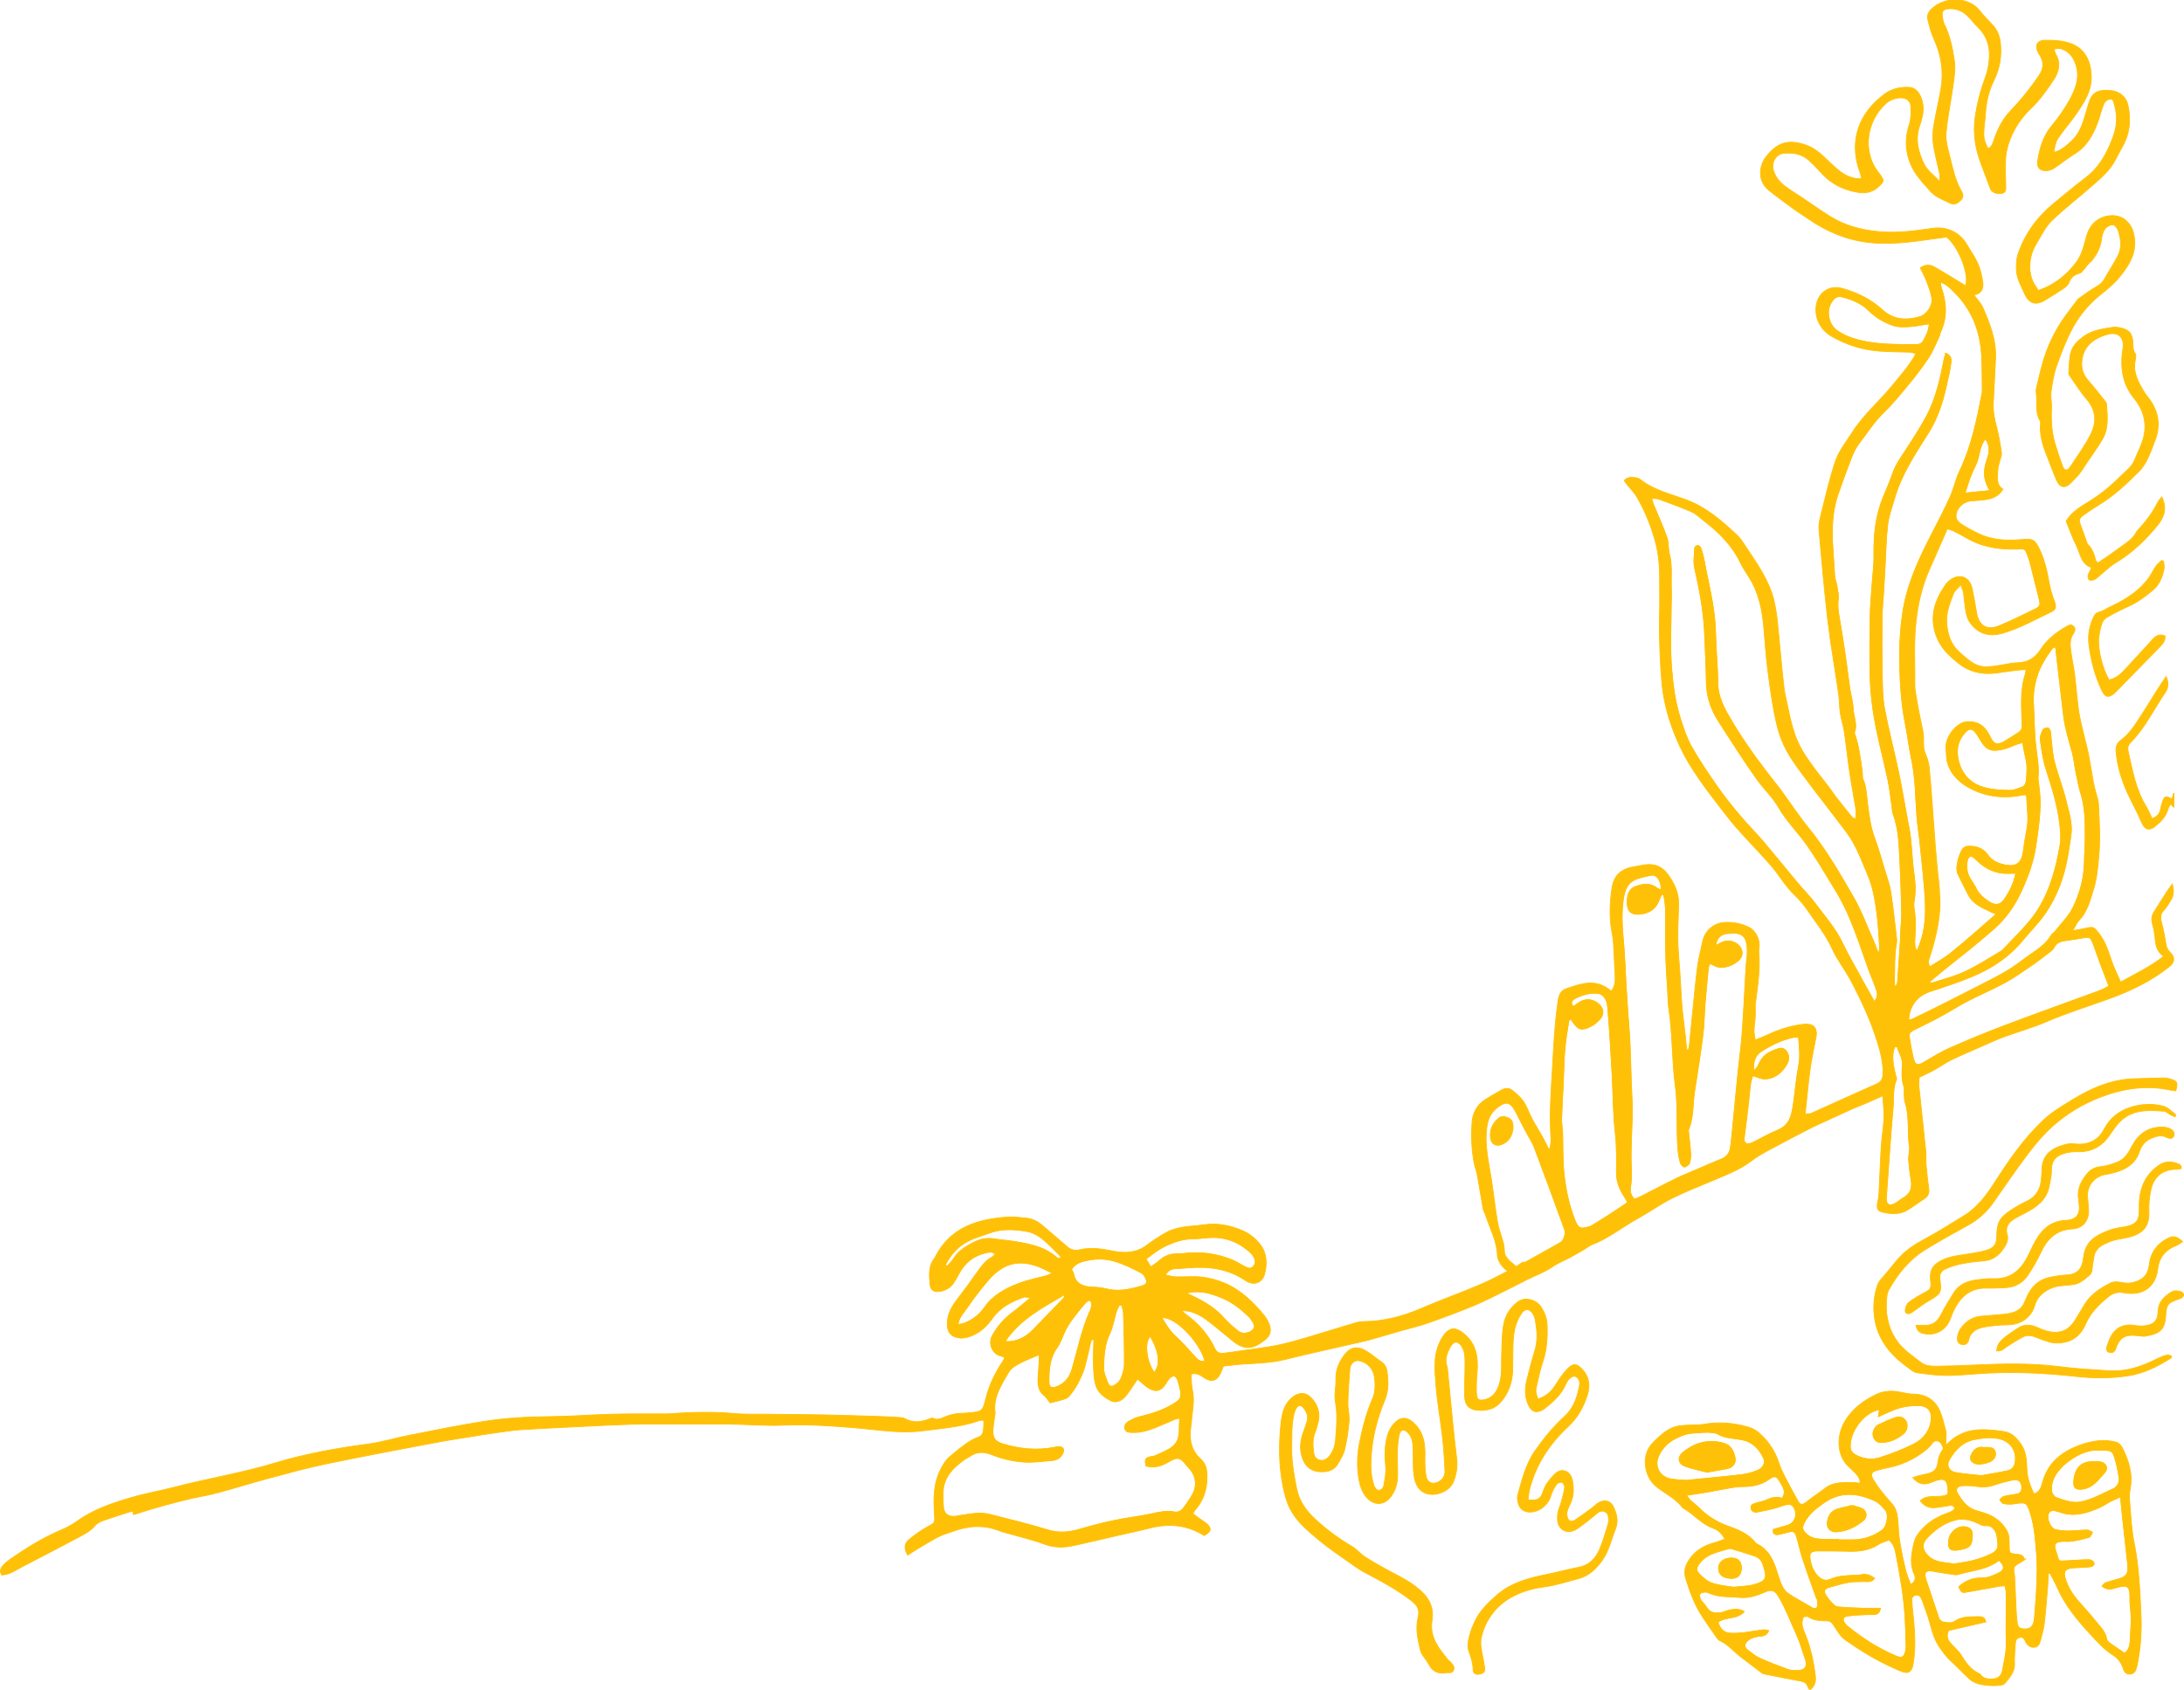 <svg xmlns="http://www.w3.org/2000/svg" width="2694.2" height="2085.4" viewBox="0 0 2694.2 2085.4"><title>coralright</title><path fill="none" d="M164.7 1868.9c.7.2 1.4.2 2.1.1 21.2-10.2 44-14.8 66.9-19.3 11.4-2.3 22.9-4.5 34.1-7.5 20.9-5.6 41.5-12.1 62.4-17.7 23.1-6.2 46.3-12.6 69.7-17.5 44.3-9.2 88.8-17.6 133.3-26 19.3-3.7 38.7-6.5 58.1-9.7 6.9-1.1 13.8-2.2 20.7-3.1 9.5-1.3 19.1-2.9 28.7-3.5 25.3-1.6 50.5-2.8 75.8-4 20.3-1 40.6-2.1 60.9-2.7 16-.4 31.9-.2 47.9-.2 23.9 0 47.9-.3 71.8 0 22.6.3 45.3 2.3 67.9 1.3 30.4-1.3 60.5.9 90.8 3.5 26.5 2.2 52.9 7 79.7 3.6 24.1-3.1 48.4-4.8 71.6-13 1.1-.4 2.5 0 4.8 0-.2 5 0 9.7-.9 14.1-.4 2.3-2.4 5.3-4.4 6-14.3 5-24.9 15.2-36.3 24.4-5.1 4.1-8.2 9.4-11.2 15-9.7 18.3-9.4 37.8-8.1 57.5.6 10 .5 9.3-8.3 14.2-8.4 4.6-16.3 10.1-23.6 16.4-5.7 4.9-5.5 11.3-1.1 18.7 3.8-2.5 7.5-5.1 11.4-7.4 8.8-5.2 17.6-10.6 26.7-15.4 5-2.6 10.6-4 15.9-6 19.3-7.3 38.7-9.2 58.4-1.5 4.3 1.7 8.9 2.7 13.4 4 14.4 4.2 29 7.5 43 12.8 11.6 4.4 22.8 4.4 34.3 2 18.9-4 37.7-8.6 56.5-12.9 13-3 26-5.7 38.9-9 23.6-6 46-4.1 67.1 9.2 9.1-5 9.8-8.8 2.5-15.2-1.2-1.1-2.8-1.8-4.1-2.8-4-2.9-7.9-5.8-12.1-8.8.7-1.6 1-3 1.9-3.9 10.8-12 15.5-25.9 15.4-42 0-8.5-1.2-15.7-7.8-21.6-10.5-9.3-13.9-21.5-12.7-35.1.3-3.3.8-6.6 1.1-9.9 1.1-13.5 4.3-26.9 1.3-40.6-1.4-6.3-1-13-1.5-19.3 7.3-2.1 11.7 1.6 16.5 4.8 8.4 5.6 15.3 3.5 19.5-5.5 1.4-3 2.5-6 3.8-9.1 8-.9 15.6-2 23.2-2.5 17.9-1.2 35.8-1.5 53.5-5.9 26.5-6.6 53.1-12.3 79.7-18.5 8.1-1.9 16.2-3.5 24.2-5.7 12.8-3.5 25.5-7.4 38.3-11.1 11.2-3.2 22.6-5.8 33.5-9.6 19.1-6.8 38.2-13.8 56.9-21.6 13.8-5.7 27-12.7 40.4-19.3 11.7-5.7 23-12.1 34.9-17.3 7.3-3.2 14.4-6.3 21.1-11 7-4.9 15.2-8.1 22.7-12.1 5.6-3 11-6.2 16.5-9.4 3.2-1.8 6-4.4 9.3-5.7 20.4-7.8 37.3-21.7 56.2-32.1 14.5-8 28.1-17.8 42.9-25.3 16-8.1 32.8-14.4 49.3-21.5 16.8-7.2 34-13.4 48.8-24.8 7.9-6.1 16.8-10.8 25.6-15.5 16.4-8.8 32.9-17.3 49.4-25.9 1.5-.8 3-1.4 4.5-2.1 14.5-6.7 29-13.4 43.6-20 6.1-2.7 12.3-5 18.4-7.6 6.3-2.7 12.5-5.6 20.4-9.1.6 10.2 1.9 19.1 1.5 27.8-.5 11.6-2.6 23.1-3.3 34.7-1.2 19.2-1.8 38.5-2.8 57.8-.2 3.3-.6 6.6-1.3 9.9-2.1 9.3-.9 12.2 8.3 14 9.5 1.9 19.4 2 28.1-3.2 7.1-4.3 13.7-9.4 20.7-13.9 4.8-3.1 6.4-7.1 5.6-12.7-1.4-9.2-2.4-18.4-3.1-27.7-.5-6.6 0-13.3-.7-19.9-2.7-26.4-5.7-52.8-8.4-79.3-.4-3.8.4-7.8.5-10.3 7-3.4 12.7-5.9 18.2-9 7.3-4 14-9 21.5-12.6 12.9-6.2 26.1-11.8 39.2-17.5 8.5-3.7 17-7.7 25.7-10.9 17.2-6.3 35-11.2 51.7-18.4 26-11.2 53.1-19.5 79.6-29.2 26.1-9.6 50.8-21.6 72.6-39 6.7-5.3 7.3-11.6.9-17.6-3.2-3-4.4-6.2-5.1-10.3-1.5-9.2-3.2-18.4-5.6-27.4-1.4-5.4-1.2-9.4 2.6-13.7 3.4-4.1 6.5-8.5 9.1-13.1 3.7-6.2 3.8-12.8 1.6-19.8-8 11.2-15 22.8-22.2 34.2-3 4.4-3.8 10-2.1 15.1 1.8 6.4 2.9 13 3.4 19.6.7 7.9 2.8 14.8 10.4 20.3-16.6 13.1-34.7 21.6-53.1 31.8-4.3-9.9-8.7-18.4-11.6-27.4-3.9-12-8-23.7-16-33.8-4.9-6.2-6.3-7.4-14-5.5-5 1.2-10.1 1.9-17.5 3.3 3.5-5.9 5-10 7.9-12.9 10.3-10.5 13.4-24.4 17.6-37.6s5.4-27.2 6.7-41.1c2-21.7.8-43.1-.4-64.5-.2-4.8-2.1-9.6-3.3-14.4-1-4.2-2.3-8.3-3-12.6-2-11.1-3.7-22.3-5.8-33.3-1.3-6.8-3.2-13.6-4.8-20.4-2.5-11-5.6-21.8-7.3-32.9-2.3-15.1-3.2-30.4-5.1-45.5-1.3-10.2-3.4-20.2-4.9-30.3-1-7.3-1.3-14.5 3.3-21.2 1.9-2.7 3.2-6.3 0-9.1s-6-.9-9.1.8c-12.6 7.2-23.6 16-31.6 28.3-6.5 10.1-15.5 15.9-28.1 16.1-6.6.1-13.2 1.7-19.8 2.8-26.1 4.4-31.1 3-50.6-14.5-.5-.4-.9-1-1.4-1.4-10.8-9.4-14.6-21.8-15.7-35.5-1.1-13.1 3.8-24.8 8.2-36.6 1.4-3.6 5.1-6.3 9.2-11.1 1.6 4.9 2.9 7.5 3.3 10.2 1.1 7.2 1.4 14.6 2.7 21.8.9 4.8 2.1 9.9 4.7 13.8 9.6 14.2 23.2 18.9 40.1 14.2 21.6-6 41-17.3 61.2-26.8 4.6-2.2 5.9-5.5 4.1-10.7-2.7-7.5-5.4-15.2-6.8-23-2.7-15.4-5.9-30.5-13-44.7-4.9-9.8-7.8-11.8-19.3-10.7-19.1 1.9-37.9 1.2-55.6-7.4-6.7-3.1-13.1-6.6-19.3-10.4-4.1-2.7-8.4-6.1-8-11.8.6-9.1 8.9-16.9 18.4-17.8 6-.6 12-.7 17.9-1.6 8.3-1.3 16.1-3.9 21.5-12.9-9.1-5.8-6.4-15-6.3-23.5 0-3.9 1.6-7.8 2.5-11.6.7-3.2 2.4-6.6 2-9.7-1.4-10.8-3.5-21.6-6.1-32.2-2.7-10-4.5-19.9-3.9-30.3 1-17.6 1.7-35.2 2.7-52.8 1.3-23-6.8-43.8-15.8-64.2-2.3-5.3-6.7-9.7-10.8-15.3 10.2-2.1 11.9-9.1 10.7-16.9-1.2-7.5-2.9-15.1-6-22-3.6-8.1-8.9-15.5-13.4-23.2-9-15.6-25.4-22.9-43.1-20.1-21.7 3.3-43.4 6-65.6 4-21.3-1.9-41.3-7.1-59.5-18.4-11.9-7.4-23.2-15.5-34.9-23.3-7.2-4.8-14.7-9.2-21.5-14.4-6.7-5.1-11.9-11.7-14.3-20-2.6-9.1 3.1-19.4 12.4-20.5 11.5-1.3 22.7.5 31.7 8.7 4.5 4 8.7 8.2 12.7 12.8 12.6 14.8 28.2 23.4 47.6 26.6 11.1 1.8 19.5-.8 27.1-8.5 4.9-4.9 5.1-6 1.2-12-.9-1.4-1.9-2.7-3-4-19.7-24.7-15.4-62.5 9.1-85 5-4.5 11.5-7.1 18.2-7.1 7.3-.2 12.4 3.7 12.7 11 .2 7.3.4 14.9-1.8 21.6-6.2 18.8-4.9 36.8 3.9 54.2 2.9 5.8 7.2 11 11.2 16.2 2.6 3.4 6.1 6.2 8.6 9.7 6.9 9.3 17.6 12.8 27.3 17.6 4.7 2.3 8.9-.4 12.4-4s3.1-7.2.9-10.9c-7.7-13.1-10.7-27.9-14.3-42.4-2.4-9.6-5.4-19.8-4.7-29.4 1.6-19.5 5.9-38.7 8.5-58.2 1.4-10.2 3.2-20.7 1.8-30.7-2.3-15.7-5.4-31.4-12.7-45.9-1.7-3.4-2-7.7-2.4-11.6s1.9-6.2 5.8-6.8c8.7-1.4 17.5 1.2 24 7.2 5.4 4.9 9.8 10.9 15 16 9.7 9.5 13.7 21.5 13.4 34.4-.2 9.3-1.9 18.5-5.1 27.3-5.8 15.6-10 31.7-12.4 48.1-2.8 19.2-.2 37.1 6.1 54.9 4.1 11.5 8.6 23 12.9 34.4 1.5 4 8 6.3 13.8 5.2 5-.9 4.9-4.6 4.9-8.4-.1-9-.5-18-.4-26.9.1-5.6.2-11.4 1.4-16.9 4.6-20.8 15.1-38.5 30.3-52.9 11.3-10.7 19.9-23.2 28.3-36 6.4-9.8 8.3-20.2 1.8-31.1-.9-1.5-1.1-3.5-1.7-5.8 2.3-.4 3.9-1 5.4-.9 10.1.9 18 9 21.6 20.7 5 16.2-1 30.4-8.4 43.8-6.3 11-13.5 21.4-21.7 31-10.4 12.7-14.8 27.4-17.2 43-1.3 8.4 2.6 12.7 11.1 12.3 3.3-.3 6.4-1.4 9.2-3.2 8.6-5.7 16.6-12.3 25.4-17.7 15.4-9.5 23.1-24.2 28.9-40.4 2.6-7.2 4.2-14.7 7.2-21.7 1.5-2.8 4.3-4.8 7.4-5.4 4-.4 4.6 4 5.5 7.2 3.8 12.9 3.2 26.7-1.6 39.2-7.1 19.3-16.3 37.1-33.1 50-13.7 10.5-27 21.5-40.3 32.5-20.5 16.9-35.6 37.7-44.1 62.9-1.9 5.8-2.1 12.4-1.9 18.6.3 10.9 5.9 20.4 10.2 30 5.4 12 13.6 14.7 24.8 7.9 8.3-5 16.4-10.1 24.4-15.5 2.3-1.6 4.8-4 5.6-6.6 2-5.6 5.6-8.8 11-10.6 1.8-.6 4.2-1.3 5.1-2.8 4.2-6.8 24.2-28.8 23.7-38.8-.3-4.6 1.9-10 4.6-13.9 1.9-2.8 6.6-5.1 9.9-4.9 2.4.1 5.5 4.5 6.5 7.6 3.2 10.3 4.6 21-.8 31.1-5.1 9.7-11.2 18.9-16.5 28.5-2.4 4.3-5.7 6.8-9.9 9.2-7.9 4.5-15.1 10.1-22.6 15.3-.5.5-.9 1-1.2 1.6-4.2 5.5-8.4 11.1-12.6 16.7-12 16-21.3 33.9-27.6 52.8-4 12.3-6.6 25.1-9.8 37.7-.6 2.3-.8 4.6-.5 6.9 1.6 11.7-1.8 24 5 35 .3.6.4 1.3.3 2-1.4 14.7 2.9 28.2 8.2 41.5 4.1 10.2 7.6 20.6 12.2 30.5 3.8 8.3 10.5 9 16.7 2.4 4.8-5.1 10.2-9.8 13.8-15.7 8.1-12.9 17.5-24.8 25.2-38 8.5-14.4 6.1-28.8 5.4-43.5-.1-1.8-1.7-3.6-2.9-5.1-6.4-8.1-12.6-16.3-19.6-24-6.2-6.9-8.9-14.6-8.1-23.8 1.5-17.6 13-28.7 33-33.7 14.1-3.5 19.5 6.9 17.8 17.2-3.6 22.5-1.3 43.6 13.9 62.2 11.1 13.5 15.8 29.6 11.8 46.8-2.3 9.9-7.4 19.1-11.1 28.6-3.6 9.1-11.4 14.5-18 21-12.2 12.3-25.8 23.1-40.5 32.1-10.2 6.1-20.2 12.8-26.2 22.8 4.2 10.2 7.6 20.3 12.4 29.7 5.1 10 5.6 23.2 19 27.6-2 5.6-7 9.9-3 15.3 5.3 1.5 8.4-1.8 11.8-4.5 7-5.7 13.4-12.2 21-16.8 20.3-12.2 36.9-28.2 51.7-46.4 8.5-10.4 11.8-21 5.1-34.7-2 2.6-3.9 4.4-4.9 6.5-6.4 12.9-15 24.2-24.8 34.7-.7.7-1.3 1.5-1.8 2.4-4.1 8.1-11.5 12.7-18.6 17.8-5.7 4.1-11.3 8.2-17 12.2-3.9 2.7-8 5.3-11.9 7.9-1.4-1.8-2.4-2.5-2.6-3.4-1.7-7.2-4.1-14-9.6-19.4-.6-.8-1.1-1.7-1.3-2.6-2.5-6.8-4.8-13.7-7.4-20.5-2.8-7.2-2.4-9.3 3.7-13.5s12-8.4 18.3-12.2c18.5-11 33.9-25.7 49.1-40.7 10.8-10.6 14.9-25 20.3-38.5 7.4-18.6 4.6-36.6-7.8-52.7-1.7-2-3.3-4.2-4.8-6.4-7.4-12.3-14.9-24.6-11.7-40 .6-2.9 1.2-6.8-.1-8.7-3.3-4.6-2.4-9.5-2.8-14.4-1-10.3-4.7-14.9-14.9-17-3.2-.7-6.7-1.3-9.9-.8-12.7 2.1-25.6 3.5-36.6 11.8-6.6 5-12.6 10.8-14.8 18.3-2.5 8.4-2.3 17.7-2.9 26.6-.1 1.4 1.2 3 2.2 4.4 6.5 9.2 12.5 18.9 19.8 27.4 11.8 13.7 12.7 28.7 5.1 43.6-7.2 14.2-16.6 27.2-25.5 40.5-3.2 4.8-7 4.5-8.9-.5-3.6-9.6-6.9-19.4-9.8-29.2-4.2-14.2-4.8-28.7-4.1-43.4.3-6.6-1.4-13.4-.6-19.9 1.5-10.8 3.1-21.8 6.8-32 5.9-16.5 12.2-33.1 20.6-48.4 8.7-15.5 20.3-29 34.2-40 8.3-6.6 16.6-13.6 23.2-21.8 12.3-15.2 22.2-31.4 17.1-52.9-3.3-14-13.8-23.3-28.2-22.3-14.9 1-25.8 10.7-29.8 25-3 10.5-5.5 21.9-11.4 30.6-9 12.9-20.9 23.6-34.8 31-4.2 2.3-8.9 3.9-13.3 5.8-2.9-4.6-5.7-8-7.2-11.9-4.1-10.1-4.2-20.7-1.7-31 1.5-6.4 4.8-12.5 8.2-18.1 5.3-8.8 10.1-18.5 17.3-25.4 15.3-14.7 32.2-27.7 48.2-41.7 8.2-7.2 16.7-14.3 23.4-22.8 6.1-7.7 9.9-17.1 14.9-25.7 9.6-16.4 11.4-33.7 7.4-52-2.3-10.5-10.8-17.6-23-18.4-14.6-1-21.6 3.3-25.3 15.6-2.1 7-4.1 14-6.3 21-2.9 9.3-6.9 18.1-14.1 25-6.5 6.2-13.2 12.5-22.8 15 1-6.2 1.8-12.4 4.9-17.1 6.6-10 14.7-18.9 21.5-28.7 10.4-15 20.9-30 19.8-49.7-.9-17.3-7.8-31.9-24.1-38.4-10.1-4-22.1-4.6-33.3-4.5-9.9.1-12.7 7.4-7.6 16 .5.9 1.1 1.7 1.6 2.5 5.3 8.6 4.9 16.4-1 25-10.7 15.7-22.6 30.5-35.7 44.2-9.7 10.1-15.6 22.2-19.9 35.3-1.4 4.3-2.5 8.8-7.6 10.6-4.4-9.6-5.3-12.9-4.9-21.5.3-7 1.4-13.9 1.9-20.9.9-14.4 3.7-28.3 10.3-41.3 7.6-15 10.1-30.7 8.1-47.4-.9-8-3.5-14.8-8.9-20.7-5.6-6.2-11.8-11.8-16.8-18.4-11.3-15-38.7-18.6-56.8-3.9-4.6 3.8-8.4 8.3-7 14.5 1.8 8 3.8 16.2 7.3 23.7 9.2 20 12.6 40.6 9 62.2-2.5 15.1-6.4 30-8.8 45.1-1.4 7.8-1.5 15.8-.6 23.7 1.8 12.1 5.2 24 7.8 36.1.5 2.3.1 4.8.1 9.6-7.5-8-15.1-13.4-18.9-20.7-7.8-15.3-12-31.8-5.6-49.1 1.1-3.2 1.9-6.4 2.7-9.6 2.3-8.4 1.7-17.4-1.8-25.4-2.9-6.5-7.6-11.3-15-11.5-10.5-.4-20.7 2-29.3 8.3-31.6 23.1-45.4 57.7-30.2 97.6.7 2.3 1.3 4.6 1.7 6.9-2.2 0-3.5.1-4.7 0-13.5-1.1-23.1-9.4-32.4-18s-17.8-18.5-30.6-23.1c-21.9-7.9-35.9-4.2-50.1 14-9 11.6-10.6 29.9 3.2 41.2 9.5 7.7 19.5 15 29.4 22.2 6.4 4.7 13.3 8.8 19.8 13.4 22.2 15.5 46.6 25.7 73.6 28.9 32.4 3.8 64.1-2.5 96.6-6.6 14.3 11.3 28.3 45.5 23.5 60.1-2.9-1.8-5.7-3.5-8.4-5.1-9.9-6-19.8-12.2-29.8-17.9-5.5-3.1-11.3-3.5-17.7.9 2.6 5.5 5.5 10.6 7.6 16.1 2.6 6.8 5.2 13.7 6.5 20.8 1.7 9.2-6 20.8-14.8 23.4-16.6 4.8-32.5 3.9-45.8-8.3-14.4-13.2-31.2-21.3-49.7-26.6-14.7-4.1-28.5 4-31.8 19s3.8 31.5 18.3 39.9c18.2 10.7 38.6 17 59.6 18.6 12.6.9 25.3.8 37.9 1.3 2 .1 4 1 6.8 1.8-8.3 15.2-19.1 26.9-29.1 39.3-16 19.6-35.6 36-49.3 57.6-7.3 11.5-16.3 22.5-20.6 35-7.8 22.2-12.7 45.5-18.5 68.4-1.4 5.4-2.6 11.3-2.1 16.8 3.3 37.5 6.5 75 10.9 112.3 3.6 30.4 9.1 60.5 13.4 90.8 1.1 7.5.7 15.3 1.9 22.8 1.2 7.9 3.8 15.5 5 23.4 2.5 16.8 4.2 33.7 6.7 50.4 2.2 15.1 5.3 30.1 7.6 45.2.6 3.7-.2 7.5-.3 12-2.3-.9-3.5-1-4-1.6-6.7-8.2-13.4-16.5-19.9-24.9-3.6-4.7-6.8-9.8-10.5-14.5-11-14.2-22.4-28-31.5-43.5-10.5-17.9-14.6-37.7-18.6-57.6-1.3-6.2-2.9-12.3-3.7-18.6-1.7-13.8-3-27.7-4.3-41.5-1.4-14.2-2.4-28.5-4.1-42.7-.9-8.6-2.4-17.1-4.4-25.5-5.9-23.8-20-43.3-33.1-63.4-3.8-5.8-7.5-12-12.6-16.7-18.5-17.3-37.4-33.9-61.9-43-19.5-7.3-40.3-11.9-57.2-25.3-1.9-1.5-4.9-2.2-7.5-2.4-4.2-.4-8.6-.4-12.1 3.8 1.1 1.5 1.9 2.9 2.9 4.2 4.3 5.5 9.5 10.5 13 16.5 10.4 18.2 18.2 37.7 23.3 58 5.7 21.9 4.3 44.3 4.5 66.5.1 12.3-.5 24.5-.4 36.8.3 22.9 1.1 45.7 3.2 68.6 2.2 24.6 9.2 47.7 18.7 69.8 15.1 35.2 39.3 64.8 62.4 94.8 13.6 17.6 29.6 33.2 44.5 49.8 5.1 5.7 10.4 11.3 14.9 17.4 7.3 9.8 14.1 20 22.9 28.7 5.4 5 10.2 10.5 14.4 16.5 11.2 16.5 23.9 31.8 32.3 50.3 6.3 13.8 16 26 23.1 39.4 12.9 24.4 24.6 49.5 32.7 75.9 3.9 12.6 7.2 25.6 6.7 39.1-.2 6-2.2 9.8-8 12.3-26.8 11.8-53.4 24.1-80.1 36-1.9.8-4.2.6-7.8 1 2.1-19.2 3.6-37.4 6.1-55.3 1.9-13.5 5-26.8 7.4-40.3 1.4-7.7-1.1-13.1-7-14.7-3.2-.7-6.6-.8-9.9-.3-16 2-31.1 7-45.5 14.1-3.7 1.8-7.7 3.1-12.8 5.1-.6-5.1-1.5-8.7-1.4-12.1.2-5.9 1.3-11.8 1.6-17.8.3-5.3-.5-10.6.2-15.8 2.7-21.1 6-42.2 4-63.6 0-1.7.2-3.3.5-4.9 1.1-10.3-4.5-21.2-13.8-25.4-9.4-4.4-19.8-6.3-30.2-5.3-12.6 1.3-22.9 10.6-25.6 22.9-2.7 12-5.7 24-7.1 36.2-3.6 31.4-6.4 62.9-9.6 94.3-.2 1.9-1.5 3.7-2.3 5.6-1.6-6.2-1.7-12.1-2.3-17.9-1.2-11.9-3.1-23.8-4.1-35.7-1.2-14.2-1.8-28.5-2.7-42.8-.9-13.9-2.4-27.9-2.6-41.8-.2-14.6.8-29.2 1-43.9.2-13.9-5.6-25.8-13.7-36.7-6.5-8.8-15.2-12.7-26-11.6-5.3.5-10.5 1.9-15.7 2.7-15.2 2.3-24.4 10.5-26.7 25.2-3.1 19.5-3.7 39.1.4 58.6.7 3.6 1.1 7.2 1.3 10.9.7 11.9 1.3 23.8 1.8 35.7.3 7.8 1.2 15.8-4.4 22.9-1.5-1-2.6-1.8-3.6-2.6-17.4-12.6-35.1-6.2-52.3-.2-9.4 3.3-9.5 12.8-10.7 21.1-3.6 25.4-4.6 51-6.1 76.5-1.7 28.2-3.8 56.5-2 84.8.6 5.7-.1 11.4-2 16.7-3.3-6.6-5.4-11.3-7.9-15.7-4.4-7.8-9.2-15.4-13.4-23.3-3.8-7-6.2-14.8-10.6-21.3-3.6-5.4-8.9-9.8-14.1-13.8-3.5-2.7-8.2-2.6-12.4-.3-6.9 3.9-13.9 7.8-20.6 12.1-10.3 6.6-15.4 16.6-16.2 28.4-1.1 16.6-.6 33.2 2.6 49.7 1 4.9 2.9 9.6 3.8 14.5 2.6 14 4.8 28.2 7.3 42.2.5 2.6 2.1 4.9 2.9 7.4 5.5 16.9 14.5 32.8 14.7 51.2 0 3.2.7 6.4 4.8 6.2s5.8-3.3 5.3-7c-.5-5.3-1.4-10.5-2.7-15.6-2.2-8.6-5.7-17-7.2-25.7-3-17.3-4.7-34.8-7.5-52.2-3.4-21.9-8.9-43.4-5.6-66.2 1.8-12.5 7.3-20.2 17.1-26.2 6.7-4.1 10.7-3.1 15.4 3.3 1.3 1.9 2.5 4 3.5 6.1 4 7.6 7.8 15.3 11.8 22.9 3.5 6.7 7.9 13 10.6 20.1 12.7 33.6 25 67.4 37.3 101.1 1.7 4.8-1 13.6-5 15.9-14.7 8.4-29.5 16.6-44.1 24.7l-4.2-4.4c-2.1 3.5-3.2 7.8-5.8 9.1-14.9 8-29.9 16.1-45.4 22.8-23.8 10.2-48.4 18.8-72.1 29.1-22.9 10-46.4 16-71.5 16.3-2.6 0-5.3.3-7.8 1-10.5 3.1-21 6.4-31.5 9.5-20.4 6-40.7 12.9-61.4 17.6-18.1 4.2-36.7 5.9-55.1 8.7-5.6.8-11.2 1.7-16.8 2.3-4.7.5-8.3-.7-10.6-5.5-8.1-17.2-20.2-31.1-35.6-42.2-1.5-1.1-2.8-2.5-5.7-5.1 3.8.3 5.4.4 6.9.6 14.3 2 24.6 11.3 35.3 19.7 7.3 5.8 14.3 12 21.6 17.7 15.4 12 25.5 9.3 40.1-2.5 5.6-4.5 7.1-11.6 4.4-18.1-1.4-3.8-3.3-7.3-5.7-10.5-13.7-16.9-29.3-32-49.6-40.7-8.8-3.8-18.2-6.3-27.7-7.4-10.5-1.2-21.3 0-31.9-.3-4.1-.1-8.2-1.3-13.2-2.2 3.2-5.4 6.7-7.4 11.3-7.7 5.3-.3 10.6-.6 15.9-1.1 25.4-2.2 49.7.6 71.5 15.5 9.9 6.7 20.8 3.1 23.7-8.3 3-12.1 2.9-24.8-5-35.4-6-8.1-14-14.4-23.3-18.2-14.7-6.1-29.8-9.2-45.8-6.9-15.7 2.3-32.2 1.5-46.7 9.3-8.7 4.8-17.1 10.3-25 16.3-12.6 9.4-26.9 9.9-41 7-13.9-2.8-27.4-5-41.4-1.7-5.6 1.5-11.5 0-15.7-4-10-8.8-20.2-17.3-30.3-26-5.7-4.9-12.1-8.4-19.7-9s-15.3-1.9-22.9-1.4c-37.3 2.5-70.8 12.5-89.5 49.2-.3.6-.6 1.2-1 1.7-7.8 9.8-6.5 21.4-5.5 32.6.6 6.4 4.9 9.2 11.3 8.4 7.2-1 13.4-4.2 17.6-10.3 2.6-3.9 4.9-7.9 7-12 7-13 17.6-21.6 32-25.1 3.8-.9 8.2-2.3 12.7 1.1-1.7 1.6-2.7 3.1-4.1 3.8-7.3 3.9-12.2 10-16.9 16.7-8.7 12.5-17.8 24.8-27.1 37-6.2 8.2-10.8 16.8-11.2 27.2-.5 11.2 3.8 17.3 14.7 18.9 4.6.7 9.9-.6 14.4-2.3 11.2-4.3 19.7-12.4 26.6-22 9.8-13.8 23.9-20.8 39.2-26.1 1.6-.6 3.8.4 7.6 1-8.7 7.1-15.4 13-22.6 18.3-9.8 7.5-18 16.9-24.1 27.6-4.8 8.1-2.4 18.6 5.4 23.8 2.6 1.7 5.9 2.2 8.9 3.2.2.7.2 1.3.1 2-.5 1.2-1.1 2.4-1.8 3.5-9.3 13.9-16.6 28.8-20.7 45.1-4.1 16.6-4.5 16.9-22 18.4-1.3.1-2.7.3-4 .3-8.7-.1-17.3 1.5-25.3 4.9-4.4 1.8-9.2 4.2-14.4 1.2-.8-.4-2.4.4-3.6.9-10.2 3.9-20.4 5.5-30.7-.2-1.5-.8-3.1-1.2-4.7-1.3-8.9-.5-17.9-1.1-26.8-1.4-23.3-.7-46.6-1.5-69.9-2-21.6-.4-43.3-.6-64.9-.8-14.6-.2-29.3.6-43.9-.8-26.6-2.5-53.1-1.8-79.7.3-3.6.3-7.3.1-10.9.1-20.3.1-40.6-.2-60.8.4-25.6.7-51.2 2.8-76.8 3-26.7.2-53.3 1.6-79.6 5.7-31.2 4.8-62.2 11.2-93.2 17.3-17 3.3-33.7 8.5-50.8 10.8-38.6 5.3-76.9 12-114.3 23.2-41.5 12.5-84.3 19.5-126.1 30.4-17.4 4.5-35.2 7.6-52.4 12.6-23.3 6.8-46.3 14.5-66.4 29.1-6.3 4.4-13 8.1-20.1 11-22.4 9.6-43 22.5-62.9 36.3-3 2.1-5.8 4.5-8.3 7.2-3.1 3.3-4.7 7.2-1.5 11.8 9.6-.3 17-6.1 24.8-10.1 23.4-11.9 46.5-24.3 69.8-36.5 7.4-3.9 14.7-7.5 20.2-14.3 2.4-2.9 6.3-4.9 10-6.2 11.6-4.1 23.3-7.7 35-11.5.6 0 1.2.2 1.8.5l2.9 2.8zm2344.4-25.5c-4.8-10.3-8.4-20.3-8.7-31.5s-1.1-22.1-7.9-31.4c-4.7-6.5-10.3-12.5-18.5-14.3-6.5-1.4-13.2-1.8-19.8-2.4-18.3-1.6-35.1 1.7-49.2 14.6-7.6 7-13.3 15.3-14.4 25.4-.9 8.1-4.6 12-11.8 13.8-3.5.9-7.1 1.5-10.7 2.4-2.7.7-5.3 1.7-8.4 2.7 7.1 8.3 13.9 9.8 24.6 5.1 17.6-7.7 18.2.7 18.8 12.7-.1 1.1-.4 2.1-.9 3.1-10.6 5.2-23.6-1.5-33.4 7.6 5.2 6.7 11.1 9.2 18.2 8.5 5.6-.5 11.2-1.6 16.8-2.4 2.9-.4 6-1.3 7.7 3.3-2.6 4.1-7.2 5.1-11.4 6.7-14.7 5.6-27.1 14.3-35.7 27.6-2.2 3.4-3.2 7.8-4.1 11.9-2.6 12-4.2 23.9 1.4 35.8 1.6 3.5 1.4 8.4-4.6 11.8-2.3-6.2-4.9-11.6-6.2-17.2-2.8-12-5.4-24-7.4-36.1-1.3-7.8-1.5-15.7-2.1-23.6s-1.6-15.8-7.3-22.3c-5.1-5.7-10-11.6-14.7-17.6-3.3-4.2-6.3-8.6-8.9-13.2-3.1-5.5-1.7-8.8 4.1-10.5 4.5-1.3 9-2.5 13.6-3.4 16.7-3.1 32.5-10.2 45.9-20.7 3.4-2.5 6.5-5.6 9.1-9 2.4-3.3 4.6-4.4 8.4-3 1.7.6 3.4 1 5.2 1.4 4.2-4.5 5-9.3 3.6-14.4-2.1-7.7-3.8-15.6-6.8-23-6-14.8-17.5-21.9-33.5-22.1-4.9-.1-9.8-1.2-14.6-2.2-10.7-2.2-21.2-2.1-31.2 2.8-14.9 7.2-27.6 16.6-37 30.9-10.1 15.5-12 36.3-2.1 51.6 2.6 4.1 6.7 7.3 10.2 10.8 4.4 4.4 9.2 8.6 9.4 15.4-.4.3-.8.5-1.3.6-1.3-.3-2.6-.5-3.9-.6-13.2-.1-26.7-1.9-38.3 7.1-7.1 5.5-14.6 10.4-21.6 15.9-6.8 5.4-9 5.1-12.7-2.3-2.4-4.7-5.3-9.2-7.7-14-5.2-10.4-11.4-20.4-14.9-31.3-4.9-15.2-13.5-27.4-25.2-37.5-3.9-3.1-8.3-5.4-13.1-6.7-17.8-5-35.9-6.6-54.3-3.2-5.5 1-11.3.6-16.9.9-4 .2-8 .3-11.9.8-10.4 1.2-18.6 6.7-26.1 13.6-5.7 5.2-11.4 10.1-14.5 17.4-6 13.8-1.9 32.6 9.3 42.6 10.8 9.7 25.1 15.2 33.9 27.4.4.5 1.2.6 1.7 1 3.5 2.4 7.2 4.7 10.5 7.4 8 6.6 15.7 13.4 25.6 17 6.1 2.2 10.7 6.4 14.5 13.4-4.1 1.5-7.6 3.1-11.2 4.1-14.7 3.8-26.8 10.7-34.7 24.6-4.1 7.1-4.4 13.8-2.1 21 2.5 7.9 5.3 15.8 8.4 23.4 2.6 6.4 5.7 12.7 9.3 18.6 5.6 9 11.7 17.7 17.8 26.4 1.9 2.7 3.8 6.2 6.5 7.4 10 4.5 16.6 12.9 25 19.4 8.9 6.9 17.9 13.7 26.8 20.5 1.1.7 2.4 1.1 3.7 1.3 14.3 2.9 28.6 5.8 43 8.4 4.7.8 8.2 2.3 9.8 7.1.4 1.3 1.6 2.4 2.6 3.9 6-4.6 7.5-10.4 6.8-16.5-2-17.2-5.4-34.1-11.9-50.3-2.8-7.1-7-14.6-2.6-23.4 2 0 4.4-.8 5.8.1 7.1 4.9 15 4.8 23 5 4 .1 6.2 2.2 8.5 5.7 4 6.4 8.1 13.6 14 17.7 18.5 13 37.8 24.9 58.5 34.2 4.2 2 8.5 3.8 12.9 5.4 6.1 2 9.4.1 11.5-6.1.6-1.9 1-3.9 1.2-5.9 2.7-16.9 1.9-33.9.4-50.8-.6-7.3-1.7-14.6-2.1-21.9-.2-3.8-1.3-8.6 4.1-9.9 4.9-1.1 7.1 2.4 8.5 6.5 2.4 6.9 5.1 13.7 7.3 20.6 3.8 12 5.9 24.4 13 35.4 4.6 7 9.3 13.5 15.5 19.1 7.6 7 14.7 14.5 22.2 21.5 5.8 5.4 13.3 7.2 20.9 7.9 4.2.5 8.5.6 12.8.4 3.5-.3 8.3-.3 10-2.5 5.6-7.1 12.5-13.8 12.1-24.4-.3-7.9.7-15.9 1-23.9.2-3.9.8-7.6 5.3-8.5 4-.8 6.2 1.6 7.3 5.1.1.3.3.6.4.9 2.4 3.9 5.7 6.7 10.6 6.1s6.4-4.4 7.4-8.4c1.7-6.8 3.9-13.5 4.7-20.4 1.8-15.1 2.9-30.4 4.2-45.6.4-5.5.6-11 .8-16.4l2.1-.6c2.9 5.8 6.1 11.5 8.8 17.4 9.9 22.2 25 40.7 41.4 58.3 8.4 9 16.5 18.2 26.9 24.9 6.3 3.8 11 9.9 13.2 17 1.2 4.1 3.9 7.3 8.6 6.9 5.2-.4 7.1-4.5 8.1-8.9 4.9-21.9 6.3-44.2 5.2-66.4-1.4-29.2-2.6-58.4-8.5-87.3-3.5-16.8-4-34.3-5.5-51.6-.4-5-.1-10 .8-14.9 3.3-18-1.8-34.3-9.7-50-1.5-3-4.7-6.4-7.7-7.1-6.7-1.6-13.9-2.6-20.6-1.9-8.6.9-17.1 2.9-25.2 6-21.8 8.2-38.5 21.8-45 45.5-1.6 5.9-2.9 12.2-10.7 14.8zm-611.9-117.1c-2.8-8.3-3-9.6-1.3-16.8 2.3-9.7 4.4-19.6 7.5-29 5.1-15.1 6-30.5 5.3-46.3-.3-8.1-3.4-14.9-7.4-21.4-5.5-8.9-19.3-12.5-27.3-7.2-9.9 6.6-16.7 16.9-18.8 28.6-2.4 12.9-2.1 26.4-2.6 39.6-.5 13.6 1 27.2-5.2 40.2-3.4 7-8.1 11.2-15.3 13s-10.1.1-10.5-7.3c-.4-8.3-.1-16.6.7-24.8 1.7-19.4-.5-37.2-17.5-50.2-8.2-6.2-15-6.9-21.8.7-3.4 4.1-6 8.6-7.9 13.6-6.8 16.3-4.7 33.5-3.5 50.2 1.6 21.5 5.6 42.9 8.1 64.3 1.5 13.5 2.2 27.2 3 40.8.3 5.7-1.7 10.5-6.8 13.6-7.9 4.8-15.4 1.8-16.7-7.3-1-6.9-1.4-13.9-1.2-20.8.6-17.1-1-33.1-15.3-45.2-6.5-5.5-13.2-6.3-19.7-.9-5.4 4.6-9.2 10.7-11.1 17.5-3.8 12.7-3.6 25.5-2.3 38.6.7 7.4-.9 15.2-2.1 22.6-.6 3.8-3.5 7.2-7.6 6.4-2-.4-4.2-3.9-5-6.4-3.3-10.9-4-22-3.3-33.5 1.5-24.9 7.5-48.6 17-71.5 4.8-11.5 4.3-23.5 2.6-35.4-.5-4.7-3.1-9-7-11.6-6.3-4.2-12-9.4-18.6-13.3-12.2-7.2-20.8-4.5-28.7 7.3-5.7 8.6-9 17.5-8.7 28.1.3 8.9-2.2 18.2-.7 26.8 2.9 15.7 1.6 31.2.3 46.7-.6 7.7-2.9 15.1-8 21.2-3 3.5-6.5 5.6-11.4 4.6-5.1-1.1-7-4.9-7.6-9.4-1.2-8.3-1.5-16.6 1.6-24.7 1.8-4.7 3.2-9.5 4.2-14.3 2.2-11-1.3-20.5-8.7-28.4-6.7-7.2-15.4-7.1-23.1-1-10.3 8.2-13 19.6-14.3 31.8-2.8 25.6-2.7 51.2 2.1 76.5 1.9 10 4.6 20.3 9.1 29.4 8.4 16.7 23.1 28.3 37.2 40 11 9.1 22.9 17 34.6 25.3 6.5 4.6 12.9 9.5 20 13.2 20.1 10.4 39.9 21.1 58 35.1 7.2 5.6 10.5 11.1 8.1 20.4-3.5 13.6-.3 27.3 2.8 40.5 1.4 6.1 7.2 11 10.1 16.9 4.5 9 11.3 12.5 21.1 11 3.4-.6 7.8 1.2 9.7-3.2s-1.5-7.4-4.1-10.4c-.9-1-2.1-1.7-3-2.7-11.4-14.1-22.7-28-19.4-48.2 3.5-21.7-9.8-35-25.7-45.8-10.7-7.2-22.6-12.7-33.9-19-8.1-4.6-16.2-9.1-23.9-14.2-5.5-3.7-9.8-9.3-15.5-12.5-15.8-9.2-30.5-20.1-44-32.5-11.8-10.7-20.9-22.8-24.1-39.1-3.3-16.7-6.3-33.2-6-50.4.3-13.6-.4-27.2 2.6-40.6.6-2.9 1.7-5.7 3.2-8.2 2.4-3.6 5.3-3.8 8.2-.6 4.3 5 6.9 10.6 4.8 17.4-1.5 4.8-3.2 9.5-4.8 14.2-3.2 9-4.2 18.2-1.8 27.5 3.9 15 13.4 21.4 28.7 20.1 6.8-.6 12.3-3.4 15.7-9.2s7.2-11.6 8.6-17.8c2.7-11.6 4.6-23.4 5.6-35.3.6-7.5-1.7-15.1-1.5-22.7.3-14.3 1.4-28.5 2.5-42.8.4-2.7 1.7-5.1 3.7-6.9 1.9-1.6 4.5-2.4 7-2.3 10.2 1.6 18.2 9.8 19.5 20.1 1.2 9.3 1.3 18.7-2.5 27.5-7.5 17.2-12.2 35.1-15.8 53.5-3.3 16-3.3 32.5-.2 48.6 1.2 6.3 4 13.1 8 18 10 12.2 23.2 11.2 31.7-1.1 3.8-5.5 6.2-11.8 7-18.4 1-10.8-.2-21.9.1-32.8.2-7.9.5-16 2.2-23.7 1.6-7.3 6.3-7.9 11.4-2.3 4.8 5.3 5.6 11.9 5.8 18.6.3 11-.3 22 1 32.9 1.8 15.2 9.4 22.4 19 23.9 11.7 1.7 25-4.6 29.4-14.6 4.3-9.8 5.8-20.6 4.2-31.2-1.8-13.5-3.2-27-4.5-40.6-2.3-23.2-4.6-46.3-6.8-69.5 0-.3-.1-.7-.2-1-3.5-8.9-.4-16.9 3.8-24.7 4.1-7.5 9.3-8 14.1-.8 2.1 3.4 3.4 7.2 3.7 11.2.6 6.2.3 12.6.3 18.9-.1 10.6-.9 21.3-.4 31.9s5.8 16.1 16.1 16.9c10.6.8 20.7-1.4 28.2-9.9 10.1-11.5 14.7-25.2 15-40.3.3-12.3-.1-24.7.7-37 .7-11.4 3.4-22.5 9.9-32.1 4.7-6.8 10.6-6.3 14.8.9 1 1.7 1.7 3.6 2.1 5.6 2.6 13.2 3.8 26.3-.3 39.5-3.6 11.7-6.7 23.7-9.7 35.6-2.7 10.6-2.9 21.1 2 31.3 4 8.4 9.6 10.3 17.7 5.7 1.4-.9 2.7-1.9 4-3 10-8 19-16.4 24.3-28.6 3.3-7.6 9.1-11.2 12.5-9.2 6.4 3.7 4.6 10.1 3.5 15.3-2.7 12.8-7.5 24.7-17.7 33.9-13.9 12.6-25.6 27.1-36.3 42.4-11.5 16.4-16.1 35.7-21.3 54.6-.9 3.3-.1 7.3.9 10.8 1.8 5.9 6.2 9.4 12.4 10 12 1.1 24.3-8.4 27.6-20.2 1.4-4.9 4.1-9.7 7-13.9 1.1-1.7 5-3.1 6.6-2.4s3.7 4.3 3.4 6.3c-.9 6.2-2.7 12.3-4.3 18.3-1.4 5.1-4 10-4.4 15.2-.6 6.9-.2 14.5 6.6 18.8 6.9 4.5 13.7 1.3 19.5-2.8 7.3-5.2 14.4-10.8 21.2-16.6 3.3-2.8 6.4-5.1 10.7-3.2 4.8 2.1 4.9 6.7 4.9 11.1 0 1.7-.3 3.3-.8 4.9-3.3 10.1-5.9 20.6-10.2 30.3-4.8 11-12.3 19.6-25.1 22.2-14 2.8-27.9 6.5-41.9 9.4-21.7 4.4-42.8 10.2-60 25.3-10 8.8-19.8 18-25.9 30.1-3.5 6.8-6.2 14-8.1 21.4-1.4 5.6-2.3 12.4-.4 17.5 2.8 7.6 5.1 14.9 5.3 23 .1 4 2.4 5.9 6.7 5.5 5.3-.6 8.1-2.8 7.6-7.1-.6-5.6-1.7-11.2-2.9-16.7-1.7-7.9-3.1-15.7-.9-23.7 6.2-23.4 20.7-40.3 42.2-50.4 10.6-4.9 21.9-8.2 33.5-9.7 15-1.9 29.2-6.6 43.7-10.4 12.9-3.4 21.9-12.2 29.4-22.7 8.3-11.6 11-25.5 16.2-38.4 3.9-9.8 1.7-18.2-2.1-26.8-3.5-7.9-10.7-10.1-18.2-6-2.9 1.6-5.1 4.2-7.8 6.1-6.9 5.1-13.8 10.3-21 15.1-2.8 1.9-6.8 3-9-.3-1.6-2.8-2.2-6.1-1.6-9.2.8-4.2 3.1-8 4.8-12 3.7-8.6 3.5-17.6 1.9-26.5-1.1-5.8-4.1-11-10.3-12.4-5.3-1.2-9.6 1.8-13.1 5.7-5.4 5.9-10.3 12-12.8 20-2.8 9.4-7.6 11.7-18.6 10 .6-4.1.8-8.3 1.8-12.3 7.8-31 24.8-56.5 47.8-78.1 11.6-10.8 18.9-24.1 23.6-38.8 3.5-11 2.5-21.6-5.6-30.9-6.9-7.9-11.8-8.8-19-1.3-5.4 5.8-10.2 12.2-14.2 19.1-5.5 8.6-12.1 14.9-22.4 18.1zm781.4-50.9l-.2-2.3c-1.8-.4-3.8-1.4-5.4-1-4.1 1.2-8.2 2.7-12 4.6-18.6 9.5-38 16.2-59.3 14.8-20.2-1.3-40.6-2.4-60.7-5-35.6-4.6-71.1-3.7-106.7-2-15 .7-30 1.3-44.9 1.4-7 .1-14.4-.2-20.1-4.8-11-8.9-23-16.2-31.1-29-10.4-16.6-12.8-33.9-10.6-52.5.3-3 1.2-5.9 2.6-8.5 11.2-19.6 25.1-37 44.5-48.9 17.6-10.8 35.6-20.9 53.7-30.8 12-6.6 22.3-15.9 30.2-27.2 14.4-20.4 28.3-41.1 43.4-61 9.4-12.4 19.8-24.5 31.4-34.7 16.8-14.7 36.1-26.4 57-34.4 28.2-10.9 57-15.6 87.1-8.9 2.1.5 4.4.6 6.5.9 2.9-10.2 2.1-12-6.5-14.5-2.5-.8-5.2-1.3-7.8-1.4-12.6.2-25.2.6-37.8 1-37 1.3-67.1 19.9-96.7 39.4-6.3 4.3-12.2 9.2-17.7 14.7-22.1 21.5-39.5 46.6-56 72.4-10.5 16.3-21.9 32-38.7 42.5-16.7 10.3-33.4 20.7-50.6 30-12.8 6.9-24.3 15-33.4 26.4-4.1 5.2-8.6 10.2-12.7 15.4-3.5 4.4-8.3 8.5-10 13.6-4.7 13.9-5.9 28.9-3.3 43.4 3.3 19.2 13.6 35.1 27.9 48.2 5.5 4.8 11.3 9.3 17.3 13.5 2.1 1.7 4.5 2.8 7.1 3.3 11.2 1.4 22.4 3.1 33.7 3.3 13 .2 26-1 38.9-2 41.6-3.3 83.1-1.2 124.5 3.3 21.1 2.3 42.5 2.3 63.6-1 19.5-3.1 36.5-11.9 52.8-22.2zm-315-40.1c1.3 7.5 5.4 9.4 10.1 10.4 14.2 3.1 27.4-4.5 32.4-18.3 1.5-4.4 3.4-8.7 5.5-12.8 8.4-16 20.9-25.5 39.8-25 7.3.2 14.6-.2 22-.5 12.2-.4 21.9-5.7 28.6-15.8 5.8-8.5 10.9-17.5 15.3-26.8 7.9-17.3 19.1-28.9 39.6-30 13.2-.7 20.7-11.1 19.8-24.1-.4-5.3-.9-10.6-1.3-15.9-.9-13.4 8.9-25 22.3-27.2 6.9-1 13.7-2.9 20.1-5.5 10-4.4 17.8-11.2 21.4-22.2 2.6-7.8 7.2-14 15.5-17.2 6.1-2.4 11.9-4 18.2-.9 3.2 1.6 7 2.3 8.8-1.3 2-3.9-1-7.4-4.2-9.1-3.3-1.5-6.9-2.3-10.5-2.2-16.6.1-28.4 8.2-36.1 22.5-4.7 8.6-9.3 17.3-19 20.9-6.8 2.6-13.9 4.8-21.1 5.6-6.3.5-12.2 3.7-16.1 8.8-7.4 9.1-12.3 19-10.4 31.2.5 3 .6 6 .9 8.9.9 9.3-3.6 15.5-12.7 16.9-2 .3-4 .2-6 .4-10.6 1.1-19.6 5-26.9 13.4-6.8 7.7-11 16.4-15.2 25.6-8.8 19.2-21.2 33.9-45.1 32.9-5.9-.3-12 .5-17.9 1.1-12.2 1.3-23.6 4.8-30.7 15.9-5.5 8.7-11 17.4-15.6 26.6-5.4 10.7-10.9 14.5-22.6 13.9-2.7-.3-5.3-.2-8.9-.2zm327-193.5c.1-1.3.5-2.1.2-2.6-.7-1.1-1.4-2.4-2.5-2.9-8.3-3.6-16.6-4.6-24.7.9-19.1 12.9-25.2 31.9-24.7 53.7.4 14.5-3.4 19.8-17.7 22.5-6.2 1.2-12.7 1.8-18.5 4-13.2 5-26.2 10.7-30.9 25.8-1.3 4.1-1.7 8.4-2.4 12.7-1.7 9.8-7.3 15.3-17.1 16.7-4.3.6-8.6.5-12.9 1.2-9.4 1.7-18.5 2.6-26.8 9.3-7.8 6.4-11.6 14.5-15 23-2.2 5.7-6.6 10.1-12.3 12.3-4.4 1.6-8.9 2.5-13.6 2.9-9.6 1-19.2 1.5-28.8 2.5-11 1.2-19.1 7.4-25.1 16.4-1.9 2.9-2.7 6.7-3.2 10.2-.5 3.9 1 7.4 5.6 8.2 4.3.7 7.2-1.4 8.2-5.5 2.4-10.5 10.2-14.5 19.4-16.1 9.5-1.7 19.1-2.6 28.7-2.7 15.6-.1 28.9-8.5 33.3-23.6 2.3-7.9 6.6-13.3 13.4-17.8 5.8-3.9 12.5-6.3 19.5-6.8 5-.4 10-.8 14.9-1.5 8-1.2 13.8-6.2 19.6-11.3 4.4-3.8 3.5-9 4.2-13.9.4-2.3 1.1-4.6 1.3-6.9.6-8.6 5.5-14.1 12.8-17.7 4.2-2.1 8.5-3.8 13-5.1 5.8-1.6 11.8-2.1 17.6-3.6 17.4-4.5 25.6-13.1 24.7-31.9-.3-8.6.5-17.3 2.3-25.7 3.5-17.6 15.5-26.5 33.2-26.1 1.5.4 3-.3 4.3-.6zm-7-63.7c.1-1.8.5-3.3.1-3.6-4.8-3.5-9.3-8.3-14.7-9.8-13.7-3.7-27.8-2.8-41.2 1.7-14 4.6-24.8 13.2-31.8 26.9-7.3 14.1-20 19.7-35.9 18-3.6-.5-7.3-.3-10.9.5-16.9 4.3-29.5 12.4-29.8 31-.1 3.3-.5 6.6-.6 9.9-.6 13.8-6.4 24.1-19.5 30-4.8 2.2-9.5 4.8-14 7.7-4.5 2.8-8.9 5.9-12.9 9.3-7.3 6.5-8.7 15.3-8.7 24.6-.1 11.2-3.4 15.5-14.1 18.7-5.1 1.4-10.3 2.4-15.6 3.2-13.1 2.4-26.6 2.8-38.7 9-11.1 5.7-14.8 12.6-13.3 25 1.1 9.6.4 10.6-8.7 15.3-6.5 3.3-12.7 7.1-18.4 11.5-2.4 1.9-3.7 6.1-4.1 9.4-.5 3.7 2.5 5.3 6 3.9 1.5-.7 2.9-1.6 4.2-2.6 6.5-4.5 12.8-9.5 19.6-13.4 13.7-7.8 15.2-9.7 13-25.4-1-6.9 1.4-11.1 7.1-13.6 5.5-2.5 11.2-4.4 17-5.6 9.5-2 19-3.3 28.7-4 14-.9 22.5-9.1 28.6-20.4 1.7-3.2 2.8-8 1.7-11.3-3.4-10.6 1.8-16.5 10-21.2 6.6-3.8 13.7-6.9 20.2-11 10.1-6.3 18.4-14.4 21-26.7 1.5-7.1 3.3-14.4 3.2-21.6-.1-11.8 5.8-17.9 16.3-20.7 4.8-1.3 9.7-2 14.7-1.9 18 .8 31.5-6.5 41.3-21.3 2-3 4.1-6.1 6.3-9 16.3-22.1 37-21.4 60.1-19.7 3 .2 5.7 3.2 8.6 4.7 1.2 1 2.9 1.6 5.2 2.5zm-220.4 288.7c6.4.9 9.3-3.3 13-5.7 6.4-4.1 12.8-8.2 19.5-11.7 5-2.6 10.2-1.9 15.4.2 5.5 2.3 11.1 4.3 16.8 6 7.1 2.1 14.3 1.8 21.6-.2 12.2-3.2 19.2-12.2 23.8-22.6 6.2-14 16.5-23.9 28-33.2 5.1-4.4 12.1-6.1 18.7-4.7 23 4.4 39.2-6.8 41.9-29.3 1.7-14.4 9.4-23.5 22.5-28.8 2.8-1.1 5.2-3.1 8.2-4.9-6.7-6.1-11-7.5-16.9-4.7-4.2 1.9-8.1 4.5-11.6 7.6-7.2 6.6-11.7 15.6-12.6 25.3-.9 8.4-4.1 15.3-12.1 19.3-6.4 3.2-12.8 4.7-20.2 3.2-5-1-11.4-1.8-15.5.3-12.7 6.5-24.9 14.2-32.4 27.1-3.7 6.3-7.4 12.7-11.3 18.8-8.1 12.7-18.6 17.2-33.1 13.9-4.5-1.1-8.9-2.7-13.1-4.7-8.4-3.9-16.6-4.5-24.6.8-6 4.1-12.3 8-17.8 12.7-4.3 3.7-8.1 8.1-8.2 15.3zM2601.9 839c-8.4-13.4-14.7-39.7-12.7-53.3.7-5.6 1.9-11.2 3.6-16.5 1.1-3.1 3.3-5.7 6.1-7.4 8.6-5 17.5-9.6 26.6-13.7 11.5-5 21.2-12.5 30.6-20.3 7.8-6.5 11.1-15.7 13.4-25.1.8-3.2-.3-6.9-.5-10.3l-2.2-1c-2.2 2.1-4.8 3.9-6.6 6.3-1.9 2.7-3.7 5.6-5.2 8.5-9.6 17.2-24.7 28.2-41.4 37.4-3.8 2.1-7.7 3.7-11.5 5.6-4.1 2-7.9 4.9-12.2 5.9-3.9.9-5.6 2.8-7.1 6-5.1 10.8-7.4 22-5.9 33.9 2.5 20 7.4 39.1 16.2 57.3 3.7 7.8 7.9 8.9 14.7 3.5 1.5-1.3 2.9-2.7 4.2-4.2 17.4-17.8 34.8-35.6 52.3-53.4 3.8-3.8 7.1-7.7 6.5-13.5-6.7-2.9-11.1-.3-15.3 4.3-11.8 13.1-23.8 26-35.7 38.9-4.8 5.2-10.3 9.2-17.9 11.1zm53 171.2c-2.7-5.5-4.8-10.7-7.7-15.4-12.8-20.8-16.7-44.6-22.1-67.8-1-4.1-.3-7.8 3-11 18.2-18.1 28.9-41.4 43.1-62.2 4-5.9 3.6-13.2.7-19.1-3.3 5-6.7 9.9-9.9 14.9-5.5 8.7-10.7 17.6-16.4 26.2-8.8 13.2-16.2 27.6-29.4 37.4-5.1 3.8-6.5 8.8-6 14.9 2.1 22.9 10.2 43.8 20.8 64 4 7.6 7.7 15.4 11.1 23.3s8.8 9.9 15.6 4.6c7.4-5.8 14-12.3 16.6-21.9.6-2 1.9-3.9 3-6.1l4.2 3.9-2.2-5.4c.4-.6.6-1.3.7-2 0-.9-.2-1.8-.7-2.6-7.4-4.3-9.4-3.8-11.7 3.3-1 3.2-1.9 6.4-2.6 9.7-.9 5-3.6 8.4-10.1 11.3zm-10.4 638.7c17.9-2.5 25.6-6.9 26.7-22.9 1.2-17.4 1.7-18.2 18.9-24.2.3 0 .6-.1.9-.3 1-1.2 2.6-2.4 2.6-3.7-.2-1.6-1.1-2.9-2.5-3.7-4.4-1.6-9.1-2.3-13.4.5-8.6 5.6-15.4 12.1-15.7 23.7-.2 11.3-5.1 16.1-16.4 17.5-3.9.4-7.9.3-11.8-.4-12-2.2-21.8 1.2-28.6 11.3-2.7 4-4.2 9-5.9 13.6-1.1 3.1-1.9 7 2.5 8.3 4.2 1.3 7-.9 8.2-5.1.3-1 .6-1.9 1-2.8 4.1-9.7 9.6-13.4 20-13.1 4.5.2 8.8.8 13.5 1.3zm-778-256.2c.3-7.8-1.2-11-5.6-13.1-4-1.9-8.4-3.1-12.2.2-7.1 6.2-11.2 13.9-10.1 23.6 1.1 9 7.6 12.2 15.8 8.1s11.2-11.8 12.1-18.8zM140.1 1878.2l-1.1-1.7-8 5 .9 1.4 8.2-4.7z"/><path fill="#FFC107" stroke="#FFC107" stroke-miterlimit="10" d="M164.7 1868.9l-.8-3.6c-.5-.3-1.2-.5-1.8-.5-11.7 3.8-23.4 7.4-35 11.5-3.6 1.3-7.6 3.3-10 6.2-5.5 6.7-12.9 10.4-20.2 14.3-23.2 12.2-46.4 24.6-69.8 36.5-7.8 4-15.2 9.7-24.8 10.1-3.2-4.6-1.6-8.4 1.5-11.8 2.5-2.7 5.3-5.1 8.3-7.2 19.9-13.9 40.5-26.7 62.9-36.3 7.1-2.9 13.8-6.6 20.1-11 20.1-14.6 43.1-22.2 66.4-29.1 17.2-5.1 35-8.1 52.4-12.6 41.8-10.9 84.6-17.8 126.1-30.4 37.3-11.3 75.6-18 114.3-23.2 17.1-2.3 33.8-7.5 50.8-10.8 31-6.1 62-12.5 93.2-17.3 26.3-4 52.9-5.5 79.6-5.7 25.6-.2 51.2-2.3 76.8-3 20.3-.6 40.5-.3 60.8-.4 3.7 0 7.3.2 10.9-.1 26.5-2.1 53.1-2.7 79.7-.3 14.5 1.3 29.2.6 43.9.8 21.6.3 43.3.4 64.9.8 23.3.5 46.6 1.2 69.9 2 9 .3 17.9.8 26.8 1.4 1.7.1 3.3.5 4.7 1.3 10.2 5.7 20.4 4.2 30.7.2 1.2-.4 2.8-1.3 3.6-.9 5.1 3 10 .6 14.4-1.2 8-3.4 16.6-5 25.3-4.9 1.3 0 2.7-.2 4-.3 17.5-1.5 17.9-1.8 22-18.4 4.1-16.3 11.4-31.2 20.7-45.1.7-1.1 1.3-2.3 1.8-3.5.1-.7.1-1.3-.1-2-3-1-6.3-1.5-8.9-3.2-7.8-5.3-10.2-15.7-5.4-23.8 6-10.8 14.2-20.2 24.1-27.6 7.2-5.3 13.9-11.2 22.6-18.3-3.8-.5-6-1.5-7.6-1-15.3 5.3-29.4 12.3-39.2 26.1-6.8 9.6-15.3 17.8-26.6 22-4.5 1.7-9.8 3-14.4 2.3-10.9-1.7-15.2-7.7-14.7-18.9.4-10.4 5-19.1 11.2-27.2 9.2-12.2 18.3-24.4 27.1-37 4.7-6.7 9.6-12.8 16.9-16.7 1.3-.7 2.3-2.1 4.1-3.8-4.5-3.4-8.9-2-12.7-1.1-14.3 3.5-25 12-32 25.1-2.1 4.1-4.4 8.1-7 12-4.2 6.1-10.4 9.3-17.6 10.3-6.4.8-10.7-2-11.3-8.4-1-11.2-2.3-22.7 5.5-32.6.4-.5.7-1.1 1-1.7 18.7-36.7 52.2-46.6 89.5-49.2 7.6-.5 15.3.7 22.9 1.4s13.9 4.1 19.7 9c10.1 8.7 20.3 17.2 30.3 26 4.2 4 10.1 5.5 15.7 4 14-3.3 27.6-1.1 41.4 1.7 14.1 2.8 28.4 2.3 41-7 7.9-6 16.3-11.5 25-16.3 14.5-7.8 30.9-7 46.7-9.3 16-2.3 31 .8 45.8 6.9 9.3 3.8 17.3 10.1 23.3 18.2 7.9 10.6 8 23.3 5 35.4-2.8 11.5-13.8 15.1-23.7 8.3-21.8-14.9-46.1-17.7-71.5-15.5-5.3.5-10.6.8-15.9 1.1-4.6.3-8.1 2.3-11.3 7.7 5.1.9 9.1 2.1 13.2 2.2 10.6.3 21.4-1 31.9.3 9.5 1.2 18.9 3.7 27.7 7.4 20.3 8.7 35.9 23.8 49.6 40.7 2.4 3.2 4.3 6.7 5.7 10.5 2.7 6.5 1.2 13.6-4.4 18.1-14.7 11.8-24.8 14.5-40.1 2.5-7.3-5.7-14.3-11.9-21.6-17.7-10.7-8.4-21-17.6-35.3-19.7-1.6-.2-3.2-.3-6.9-.6 2.9 2.7 4.2 4 5.7 5.1 15.4 11.1 27.5 25 35.6 42.2 2.2 4.8 5.9 6 10.6 5.5 5.6-.6 11.2-1.5 16.8-2.3 18.4-2.8 37-4.6 55.1-8.7 20.7-4.8 41-11.6 61.4-17.6 10.5-3.1 21-6.5 31.5-9.5 2.6-.7 5.2-1 7.8-1 25-.2 48.6-6.3 71.5-16.3 23.8-10.3 48.3-18.9 72.1-29.1 15.6-6.7 30.5-14.8 45.4-22.8 2.6-1.4 8.1-6.7 9.9-4.7 14.6-8.2 29.4-16.3 44.1-24.7 4.1-2.3 6.8-11.1 5-15.9-12.3-33.7-24.6-67.5-37.3-101.1-2.7-7-7.1-13.4-10.6-20.1-4-7.6-7.9-15.3-11.8-22.9-1-2.1-2.2-4.1-3.5-6.1-4.7-6.3-8.7-7.3-15.4-3.3-9.8 6-15.3 13.7-17.1 26.2-3.3 22.8 2.2 44.3 5.6 66.2 2.7 17.4 4.5 34.9 7.5 52.2 1.5 8.7 5 17.1 7.2 25.7 2.1 8.2.1 10.9 2.7 15.6 4.8 8.9 14 11.1 13.2 15.8-.4 2.1-2.5 3.5-4 4-5.8 1.9-14-6-17.5-13.7-.9-1.7-1.5-3.5-1.8-5.4-.2-18.4-9.2-34.3-14.7-51.2-.8-2.5-2.5-4.8-2.9-7.4-2.6-14-4.7-28.2-7.3-42.2-.9-4.9-2.8-9.6-3.8-14.5-3.2-16.4-3.7-33.1-2.6-49.7.8-11.8 5.9-21.8 16.2-28.4 6.7-4.3 13.7-8.2 20.6-12.1 4.1-2.3 8.8-2.4 12.4.3 5.2 4 10.4 8.5 14.1 13.8 4.4 6.5 6.9 14.3 10.6 21.3 4.2 7.9 9 15.5 13.4 23.3 2.5 4.5 4.6 9.2 7.9 15.7 1.9-5.4 2.6-11.1 2-16.7-1.8-28.3.3-56.6 2-84.8 1.5-25.6 2.5-51.1 6.1-76.5 1.2-8.2 1.3-17.8 10.7-21.1 17.3-6 34.9-12.5 52.3.2 1.1.8 2.1 1.5 3.6 2.6 5.6-7.1 4.7-15.1 4.4-22.9-.5-11.9-1.1-23.8-1.8-35.7-.2-3.7-.6-7.3-1.3-10.9-4.1-19.5-3.5-39.1-.4-58.6 2.3-14.7 11.6-22.9 26.7-25.2 5.3-.8 10.4-2.2 15.7-2.7 10.8-1.1 19.5 2.8 26 11.6 8.1 10.9 13.9 22.8 13.7 36.7-.2 14.6-1.3 29.3-1 43.9.2 14 1.7 27.9 2.6 41.8.9 14.3 1.5 28.5 2.7 42.8 1 11.9 2.9 23.8 4.1 35.7.6 5.8.7 11.6 2.3 17.9.8-1.8 2.1-3.7 2.3-5.6 3.2-31.4 6-62.9 9.6-94.3 1.4-12.2 4.4-24.2 7.1-36.2 2.7-12.4 13-21.6 25.6-22.9 10.4-.9 20.8.9 30.2 5.3 9.3 4.2 14.9 15.1 13.8 25.4-.3 1.6-.5 3.3-.5 4.9 2.1 21.4-1.3 42.5-4 63.6-.7 5.2.1 10.6-.2 15.8-.3 5.9-1.4 11.8-1.6 17.8-.1 3.5.8 7 1.4 12.1 5.1-2 9-3.3 12.8-5.1 14.5-7 29.5-12.1 45.5-14.1 3.3-.5 6.6-.4 9.9.3 5.8 1.6 8.3 7 7 14.7-2.4 13.4-5.6 26.8-7.4 40.3-2.5 18-4 36.1-6.1 55.3 3.6-.4 6-.2 7.8-1 26.7-12 53.4-24.2 80.1-36 5.8-2.5 7.8-6.3 8-12.3.5-13.6-2.8-26.6-6.7-39.1-8.1-26.4-19.8-51.5-32.7-75.9-7.1-13.5-16.8-25.6-23.1-39.4-8.4-18.5-21.1-33.8-32.3-50.3-4.3-6-9.1-11.5-14.4-16.5-8.9-8.6-15.6-18.8-22.9-28.7-4.6-6.1-9.8-11.7-14.9-17.4-14.9-16.6-30.9-32.2-44.5-49.8-23.1-30-47.4-59.6-62.4-94.8-9.5-22.2-16.4-45.2-18.7-69.8-2.1-22.9-2.9-45.7-3.2-68.6-.1-12.3.6-24.5.4-36.8-.3-22.2 1.1-44.6-4.5-66.5-5.1-20.3-12.9-39.8-23.3-58-3.5-6-8.6-11-13-16.5-1-1.2-1.8-2.6-2.9-4.2 3.5-4.2 7.9-4.2 12.1-3.8 2.6.2 5.6.8 7.5 2.4 16.9 13.4 37.7 18 57.2 25.3 24.4 9.1 43.4 25.7 61.9 43 5 4.7 8.7 10.9 12.6 16.7 13.1 20 27.2 39.6 33.1 63.4 2 8.4 3.5 16.9 4.4 25.5 1.6 14.2 2.7 28.5 4.1 42.7 1.4 13.8 2.6 27.7 4.3 41.5.8 6.2 2.4 12.4 3.7 18.6 4.1 19.9 8.1 39.8 18.6 57.6 9.1 15.5 20.5 29.4 31.5 43.5 3.7 4.7 6.8 9.8 10.5 14.5 6.5 8.4 13.2 16.7 19.9 24.9.5.6 1.7.7 4 1.6.2-4.4.9-8.3.3-12-2.4-15.1-5.4-30.1-7.6-45.2-2.5-16.8-4.2-33.6-6.7-50.4-1.2-7.9-3.8-15.5-5-23.4-1.1-7.5-.8-15.3-1.9-22.8-4.4-30.3-9.8-60.4-13.4-90.8-4.4-37.3-7.6-74.9-10.9-112.3-.5-5.5.7-11.3 2.1-16.8 5.8-22.9 10.8-46.1 18.5-68.4 4.4-12.5 13.4-23.6 20.6-35 13.7-21.5 33.3-38 49.3-57.6 10-12.3 20.9-24.1 29.1-39.3-2.9-.8-4.8-1.7-6.8-1.8-12.6-.5-25.3-.4-37.9-1.3-21-1.5-41.4-7.9-59.6-18.5-14.5-8.4-21.6-24.8-18.3-39.9s17.1-23.2 31.8-19c18.5 5.2 35.3 13.4 49.7 26.6 13.3 12.2 29.3 13.1 45.8 8.3 8.9-2.6 16.5-14.2 14.8-23.4-1.3-7.1-3.9-14-6.5-20.8-2.1-5.5-5-10.6-7.6-16.1 6.5-4.4 12.2-4.1 17.7-.9 10.1 5.8 19.9 11.9 29.8 17.9 2.7 1.7 5.5 3.3 8.4 5.1 4.8-14.7-9.2-48.9-23.5-60.1-32.5 4.2-64.2 10.5-96.6 6.6-27-3.2-51.4-13.4-73.6-28.9-6.5-4.5-13.4-8.7-19.8-13.4-9.9-7.2-19.9-14.5-29.4-22.2-13.8-11.2-12.2-29.6-3.2-41.2 14.2-18.2 28.2-21.9 50.1-14 12.8 4.6 21.2 14.4 30.6 23.1s18.9 17 32.4 18c1.3.1 2.6 0 4.7 0-.4-2.3-1-4.6-1.7-6.9-15.1-39.9-1.3-74.5 30.2-97.6 8.6-6.3 18.8-8.6 29.3-8.3 7.4.2 12.1 5 15 11.5 3.5 8 4.1 16.9 1.8 25.4-.7 3.3-1.6 6.5-2.7 9.6-6.4 17.3-2.1 33.8 5.6 49.1 3.7 7.3 11.4 12.7 18.9 20.7 0-4.8.4-7.3-.1-9.6-2.6-12-6-23.9-7.8-36.1-1-7.9-.8-15.9.6-23.7 2.4-15.1 6.3-30 8.8-45.1 3.6-21.6.2-42.3-9-62.2-3.4-7.4-5.4-15.6-7.3-23.7-1.4-6.2 2.3-10.8 7-14.5 18.1-14.6 45.5-11.1 56.8 3.9 5 6.6 11.2 12.3 16.8 18.5 5.3 5.9 7.9 12.7 8.9 20.7 2 16.7-.6 32.5-8.1 47.4-6.5 13-9.3 26.9-10.3 41.3-.4 7-1.5 13.9-1.9 20.9-.4 8.6.5 11.9 4.9 21.5 5.1-1.8 6.1-6.3 7.6-10.6 4.4-13 10.2-25.2 19.9-35.3 13.1-13.7 25.1-28.5 35.7-44.2 5.8-8.6 6.2-16.4 1-25-.5-.9-1.1-1.7-1.6-2.5-5-8.6-2.3-15.9 7.6-16 11.1-.2 23.1.5 33.3 4.5 16.3 6.5 23.2 21 24.1 38.4 1.1 19.6-9.4 34.7-19.8 49.7-6.8 9.8-15 18.8-21.5 28.7-3.1 4.7-4 10.9-4.9 17.1 9.6-2.5 16.3-8.8 22.8-15 7.1-6.8 11.1-15.7 14.1-25 2.2-7 4.2-14 6.3-21 3.7-12.3 10.7-16.6 25.3-15.6 12.2.8 20.7 7.9 23 18.4 4 18.3 2.1 35.7-7.4 52-5 8.6-8.8 18-14.9 25.7-6.7 8.5-15.2 15.6-23.4 22.8-16 14-32.9 27-48.2 41.7-7.2 7-12.1 16.6-17.3 25.4-3.4 5.7-6.7 11.8-8.2 18.1-2.5 10.3-2.4 21 1.7 31 1.6 3.9 4.4 7.3 7.2 11.9 4.4-1.9 9.1-3.5 13.3-5.8 13.9-7.4 25.8-18.1 34.8-31 6-8.8 8.5-20.1 11.4-30.6 4.1-14.4 14.9-24.1 29.8-25 14.4-.9 24.9 8.4 28.2 22.3 5.1 21.5-4.7 37.7-17.1 52.9-6.6 8.2-14.9 15.2-23.2 21.8-13.9 11-25.5 24.5-34.2 40-8.4 15.3-14.8 31.9-20.6 48.4-3.6 10.2-5.3 21.2-6.8 32-.9 6.5.9 13.3.6 19.9-.7 14.7 0 29.3 4.1 43.4 2.9 9.8 6.1 19.6 9.8 29.2 1.9 5 5.7 5.3 8.9.5 8.8-13.3 18.3-26.3 25.5-40.5 7.6-14.9 6.7-30-5.1-43.6-7.4-8.5-13.3-18.2-19.8-27.4-.9-1.3-2.3-3-2.2-4.4.7-8.9.4-18.2 2.9-26.6 2.2-7.5 8.1-13.3 14.8-18.3 11-8.3 23.8-9.7 36.6-11.8 3.2-.5 6.7.1 9.9.8 10.1 2.1 13.9 6.6 14.9 17 .4 4.8-.4 9.8 2.8 14.4 1.4 2 .7 5.9.1 8.7-3.1 15.5 4.3 27.8 11.7 40 1.5 2.2 3.1 4.3 4.8 6.4 12.4 16.1 15.2 34 7.8 52.7-5.4 13.4-9.5 27.9-20.3 38.5-15.2 15-30.6 29.6-49.1 40.7-6.3 3.8-12.3 8-18.3 12.2s-6.5 6.3-3.7 13.5c2.6 6.8 4.9 13.7 7.4 20.5.3 1 .7 1.9 1.3 2.6 5.5 5.3 7.9 12.2 9.6 19.4.2.9 1.1 1.5 2.6 3.4 4-2.6 8-5.2 11.9-7.9 5.7-4 11.3-8.1 17-12.2 7-5 14.4-9.7 18.6-17.8.5-.9 1.1-1.7 1.8-2.4 9.8-10.5 18.4-21.8 24.8-34.7 1.1-2.2 2.9-3.9 4.9-6.5 6.6 13.8 3.3 24.3-5.1 34.7-14.8 18.2-31.4 34.2-51.7 46.4-7.6 4.6-14.1 11.2-21 16.8-3.3 2.7-6.5 6-11.8 4.5-3.9-5.5 1.1-9.7 3-15.3-13.4-4.4-13.9-17.6-19-27.6-4.8-9.4-8.2-19.4-12.4-29.7 6-9.9 16-16.7 26.2-22.8 14.8-9 28.4-19.8 40.5-32.1 6.6-6.5 14.4-11.9 18-21 3.8-9.5 8.9-18.8 11.1-28.6 3.9-17.2-.7-33.3-11.8-46.8-15.3-18.6-17.5-39.7-13.9-62.2 1.7-10.3-3.7-20.7-17.8-17.2-19.9 5-31.5 16.1-33 33.7-.8 9.2 1.9 16.8 8.1 23.8 6.9 7.7 13.1 15.9 19.6 24 1.2 1.5 2.8 3.4 2.9 5.1.7 14.7 3.1 29.1-5.4 43.5-7.8 13.2-17.1 25.2-25.2 38-3.7 5.8-9 10.6-13.8 15.7-6.2 6.5-12.9 5.8-16.7-2.4-4.6-9.9-8.1-20.3-12.2-30.5-5.4-13.3-9.7-26.8-8.2-41.5.1-.7 0-1.3-.3-2-6.8-10.9-3.5-23.3-5-35-.3-2.3-.1-4.7.5-6.9 3.1-12.6 5.7-25.4 9.8-37.7 6.3-19 15.6-36.8 27.6-52.9 4.1-5.6 8.4-11.1 12.6-16.7.3-.5.6-1 1-1.4 7.5-5.2 14.7-10.8 22.6-15.3 4.2-2.4 7.6-4.9 9.9-9.2 5.3-9.6 11.4-18.8 16.5-28.5 5.4-10.1 4-20.8.8-31.1-.9-3.1-4.1-7.4-6.5-7.6-3.3-.2-8 2.1-9.9 4.9-3.5 5-4.1 10.1-4.6 13.9-.8 6.2-3.4 15-11.9 25.5-3 2.5-5.6 5.4-7.8 8.6-.9 1.4-2.6 2.5-4 4.7-.9 1.4-3.3 2.2-5.1 2.8-5.4 1.8-9.1 5-11 10.6-.9 2.5-3.3 5-5.6 6.6-8 5.4-16.2 10.6-24.4 15.5-11.2 6.7-19.4 4.1-24.8-7.9-4.3-9.7-9.9-19.1-10.2-30-.2-6.2 0-12.8 1.9-18.6 8.4-25.2 23.6-46 44.1-62.9 13.3-11 26.6-22 40.3-32.5 16.8-13 26-30.8 33.1-50 4.8-12.6 5.3-26.3 1.6-39.2-.9-3.2-1.4-7.6-5.5-7.2-3.2.6-5.9 2.6-7.4 5.4-3 7-4.7 14.5-7.2 21.7-5.8 16.1-13.5 30.9-28.9 40.4-8.8 5.4-16.8 12-25.4 17.7-2.7 1.8-5.9 2.9-9.2 3.2-8.5.4-12.5-4-11.1-12.3 2.5-15.6 6.8-30.3 17.2-43 8.2-9.7 15.4-20.1 21.7-31.1 7.4-13.4 13.4-27.6 8.4-43.8-3.6-11.7-11.5-19.8-21.6-20.7-1.5-.1-3.2.5-5.4.9.6 2.3.8 4.2 1.7 5.8 6.5 10.8 4.6 21.3-1.8 31.1-8.4 12.8-17.1 25.3-28.3 36-15.2 14.5-25.8 32.2-30.3 52.9-1.2 5.5-1.3 11.2-1.4 16.9-.1 9 .2 17.9.4 26.9.1 3.8.1 7.5-4.9 8.4-5.8 1.1-12.3-1.3-13.8-5.2-4.3-11.5-8.8-22.9-12.9-34.4-6.3-17.8-8.9-35.8-6.1-54.9 2.4-16.4 6.6-32.6 12.4-48.1 3.2-8.8 4.9-18 5.1-27.3.3-12.9-3.8-24.9-13.4-34.4-5.2-5.1-9.6-11.1-15-16-6.5-6-15.3-8.6-24-7.2-3.9.6-6.2 2.8-5.8 6.8s.7 8.2 2.4 11.6c7.3 14.5 10.4 30.3 12.7 45.9 1.4 9.9-.4 20.5-1.8 30.7-2.6 19.4-6.9 38.7-8.5 58.2-.8 9.6 2.3 19.7 4.7 29.4 3.6 14.5 6.6 29.2 14.3 42.4 2.2 3.7 2.6 7.4-.9 10.9s-7.7 6.3-12.4 4c-9.7-4.8-20.4-8.2-27.3-17.6-2.6-3.5-6-6.2-8.6-9.7-4-5.2-8.3-10.4-11.2-16.2-8.8-17.4-10.1-35.4-3.9-54.2 2.2-6.7 2.1-14.4 1.8-21.6-.2-7.2-5.4-11.3-12.7-11-6.7.1-13.2 2.6-18.2 7.1-24.5 22.4-28.8 60.2-9.1 85 1.1 1.3 2.1 2.6 3 4 3.9 6 3.7 7-1.2 12-7.6 7.7-15.9 10.3-27.1 8.5-19.4-3.1-35-11.8-47.6-26.6-3.9-4.5-8.2-8.8-12.7-12.8-9.1-8.2-20.2-10-31.7-8.7-9.2 1.1-15 11.3-12.4 20.5 2.4 8.3 7.6 14.9 14.3 20 6.9 5.2 14.4 9.6 21.5 14.4 11.6 7.8 23 16 34.9 23.3 18.2 11.2 38.1 16.5 59.5 18.4 22.2 2 43.9-.7 65.6-4 17.7-2.7 34.1 4.5 43.1 20.1 4.5 7.8 9.8 15.1 13.4 23.2 3 6.9 4.8 14.5 6 22 1.3 7.8-.4 14.8-10.7 16.9 4 5.6 8.4 10 10.8 15.3 9 20.4 17.1 41.2 15.8 64.2-1 17.6-1.7 35.2-2.7 52.8-.6 10.4 1.2 20.3 3.9 30.3 2.7 10.6 4.7 21.4 6.1 32.2.4 3.1-1.2 6.4-2 9.7-.9 3.9-2.5 7.8-2.5 11.6-.1 8.4-2.7 17.6 6.3 23.5-5.4 8.9-13.1 11.6-21.5 12.9-5.9.9-11.9 1-17.9 1.6-9.6.9-17.8 8.7-18.4 17.8-.4 5.8 3.9 9.2 8 11.8 6.2 3.9 12.6 7.4 19.3 10.5 17.7 8.7 36.5 9.3 55.6 7.4 11.5-1.2 14.4.9 19.3 10.7 7.1 14.2 10.3 29.3 13 44.7 1.4 7.8 4.1 15.5 6.8 23 1.8 5.1.5 8.5-4.1 10.7-20.2 9.5-39.6 20.8-61.2 26.8-16.8 4.7-30.4 0-40.1-14.2-2.6-3.9-3.8-9.1-4.7-13.8-1.3-7.2-1.6-14.5-2.7-21.8-.4-2.7-1.7-5.3-3.3-10.2-4.1 4.8-7.9 7.5-9.2 11.1-4.4 11.8-9.3 23.5-8.2 36.6 1.1 13.7 4.9 26.1 15.7 35.5.5.4.9 1 1.4 1.4 19.6 17.5 24.6 18.9 50.6 14.5 6.6-1.1 13.2-2.7 19.8-2.8 12.5-.2 21.6-6 28.1-16.1 8-12.4 19.1-21.1 31.6-28.3 3.1-1.8 6-3.5 9.1-.8s1.8 6.4 0 9.1c-4.6 6.6-4.3 13.9-3.3 21.2 1.4 10.1 3.6 20.2 4.9 30.3 1.9 15.1 2.8 30.4 5.1 45.5 1.7 11.1 4.8 22 7.3 32.9 1.6 6.8 3.5 13.5 4.8 20.4 2.1 11.1 3.8 22.2 5.8 33.3.8 4.2 2 8.4 3 12.6 1.2 4.8 3.1 9.5 3.3 14.4 1.1 21.5 2.4 42.9.4 64.5-1.3 14-2.5 27.9-6.7 41.1s-7.3 27-17.6 37.6c-2.8 2.9-4.4 7.1-7.9 12.9 7.4-1.4 12.5-2.1 17.5-3.3 7.8-1.9 9.1-.6 14 5.5 8.1 10.1 12.1 21.8 16 33.8 2.9 9 7.4 17.5 11.6 27.4 18.4-10.3 36.6-18.8 53.1-31.8-7.6-5.4-9.7-12.4-10.4-20.3-.5-6.6-1.6-13.2-3.4-19.6-1.7-5.1-.9-10.7 2.1-15.1 7.2-11.5 14.2-23 22.2-34.2 2.2 7 2.2 13.7-1.6 19.8-2.6 4.6-5.6 9-9.1 13.1-3.9 4.3-4.1 8.3-2.6 13.7 2.4 9 4.1 18.2 5.6 27.4.7 4.1 1.9 7.3 5.1 10.3 6.4 5.9 5.9 12.2-.9 17.6-21.9 17.4-46.5 29.4-72.6 39-26.6 9.7-53.6 18-79.6 29.2-16.8 7.2-34.5 12.1-51.7 18.4-8.7 3.2-17.2 7.2-25.7 10.9-13.1 5.8-26.3 11.3-39.2 17.5-7.4 3.6-14.2 8.6-21.5 12.6-5.5 3.1-11.3 5.6-18.2 9-.1 2.6-.9 6.5-.5 10.3 2.7 26.4 5.7 52.8 8.4 79.3.7 6.6.1 13.3.7 19.9.8 9.3 1.8 18.5 3.1 27.7.8 5.7-.8 9.6-5.6 12.7-7 4.5-13.6 9.6-20.7 13.9-8.7 5.3-18.6 5.1-28.1 3.2-9.2-1.8-10.4-4.7-8.3-14 .7-3.3 1.1-6.6 1.3-9.9 1-19.3 1.6-38.6 2.8-57.8.7-11.6 2.8-23.1 3.3-34.7.4-8.8-.9-17.6-1.5-27.8-7.9 3.6-14.1 6.4-20.4 9.1-6.1 2.6-12.4 4.9-18.4 7.6-14.6 6.6-29.1 13.3-43.6 20-1.5.7-3.1 1.3-4.5 2.1-16.5 8.6-33 17-49.4 25.9-8.8 4.8-17.8 9.5-25.6 15.5-14.8 11.4-32 17.6-48.8 24.8-16.5 7.1-33.3 13.4-49.3 21.5-14.8 7.5-28.4 17.2-42.9 25.3-18.9 10.5-35.8 24.3-56.2 32.1-3.3 1.3-6.2 3.9-9.3 5.7-5.4 3.2-10.9 6.4-16.5 9.4-7.6 4.1-15.7 7.2-22.7 12.1-6.7 4.6-13.8 7.8-21.1 11-11.9 5.2-23.2 11.6-34.9 17.3-13.4 6.6-26.7 13.6-40.4 19.3-18.7 7.8-37.8 14.9-56.9 21.6-10.9 3.9-22.3 6.4-33.5 9.6-12.8 3.7-25.4 7.6-38.3 11.1-8 2.2-16.2 3.8-24.2 5.7-26.6 6.1-53.3 11.9-79.7 18.5-17.7 4.4-35.6 4.8-53.5 5.9-7.6.5-15.2 1.6-23.2 2.5-1.3 3.1-2.5 6.2-3.8 9.1-4.2 9-11.1 11-19.5 5.5-4.8-3.2-9.2-6.8-16.5-4.8.4 6.4.1 13 1.5 19.3 3.1 13.8-.2 27.1-1.3 40.6-.3 3.3-.8 6.6-1.1 9.9-1.2 13.7 2.2 25.8 12.7 35.1 6.6 5.9 7.8 13.1 7.8 21.6.1 16.1-4.6 30.1-15.4 42-.8.9-1.1 2.3-1.9 3.9 4.1 3 8.1 5.9 12.1 8.8 1.3 1 2.9 1.7 4.1 2.8 7.3 6.4 6.6 10.3-2.5 15.2-21-13.3-43.4-15.2-67.1-9.2-12.9 3.3-25.9 6-38.9 9-18.8 4.3-37.6 8.9-56.5 12.9-11.5 2.4-22.7 2.3-34.3-2-13.9-5.3-28.6-8.6-43-12.8-4.5-1.3-9.1-2.3-13.4-4-19.7-7.7-39.1-5.8-58.4 1.5-5.3 2-10.9 3.4-15.9 6-9.1 4.7-17.9 10.1-26.7 15.4-3.9 2.3-7.6 4.9-11.4 7.4-4.5-7.4-4.6-13.8 1.1-18.7 7.3-6.3 15.2-11.8 23.6-16.4 8.7-4.8 8.9-4.2 8.3-14.2-1.3-19.7-1.6-39.2 8.1-57.5 3-5.7 6.1-10.9 11.2-15 11.4-9.2 22-19.4 36.3-24.4 2-.7 4-3.7 4.4-6 .9-4.4.6-9.1.9-14.1-2.3 0-3.7-.3-4.8 0-23.2 8.2-47.5 9.9-71.6 13-26.8 3.4-53.2-1.3-79.7-3.6-30.2-2.5-60.3-4.8-90.8-3.5-22.6 1-45.3-1.1-67.9-1.3-23.9-.3-47.9 0-71.8 0-16 0-32-.2-47.9.2-20.3.6-40.6 1.7-60.9 2.7-25.3 1.2-50.6 2.4-75.8 4-9.6.6-19.2 2.2-28.7 3.5-6.9.9-13.8 2-20.7 3.1-19.4 3.2-38.8 6-58.1 9.7-44.5 8.4-89 16.8-133.3 26-23.4 4.9-46.6 11.3-69.7 17.5-20.9 5.6-41.5 12.1-62.4 17.7-15.7 4.2-18.8 4-34.1 7.5-18.1 4.3-41.8 10.4-70.8 19.8zM2400.6 436.1c8.4 3.5 6.1 10.1 5.4 15.5-.8 6.6-2.5 13.1-3.9 19.6-4.6 22-10.9 43.4-23 62.5-16.5 26.2-33.8 51.9-42.3 82.1-2.9 10.2-6.9 20.4-8.1 30.8-2.1 17.1-2.3 34.5-3.3 51.8-.6 10.3-1.1 20.6-1.7 30.9-.7 10.9-1.9 21.9-2 32.8-.3 23.3-.3 46.6.2 69.9.3 14 .2 28.2 2.7 41.8 4.9 26.5 11.9 52.6 17.4 78.9 4.1 19.5 7.4 39.3 11 58.9 1.4 7.5 3.1 15 3.9 22.6 1.5 14.2 2 28.6 4 42.7 1.5 11 2.5 21.8.7 32.8-.6 3.6-1.1 7.4-.5 10.9 2.2 12.6 1.8 25.2 1 37.8-.3 5.1-.7 10.4 2.6 15.4 8.9-18.7 11.2-38.3 10.5-57.8-.9-24.9-4.1-49.7-6.5-74.4-1.1-11.6-3.1-23.1-4-34.7-1.8-23.5-1.6-47.1-6.6-70.3-3.1-14-4.6-28.3-7.4-42.3-6.1-29.8-7.3-60.1-7.2-90.3.2-15.6 1.4-31.2 3.6-46.6 5-35.5 20-67.4 36.2-98.8 7.8-15.1 15.7-30.1 22.6-45.6 4.6-10.3 6.8-21.7 11.7-31.8 14.4-30.1 21.1-62.3 27.4-94.7.3-1.3.4-2.7.5-4-.2-14.3-.1-28.6-.8-42.8-1.5-30.7-11.8-57.7-34.1-79.6-4.7-4.6-9.2-9.4-16.6-12 .2 2.8 0 4.8.6 6.5 6.6 18.6 7.7 37-.9 55.4-.7 1.5-.7 3.3-1.4 4.8-4.3 8.9-7.9 18.3-13.3 26.6-7.4 11.1-15.3 21.7-23.9 31.9-9.9 12.1-19.7 24.3-30.9 35.1-11.9 11.4-20.5 25.2-30.4 38-3.8 5-6.9 10.6-9.2 16.5-6.3 16.1-12.2 32.3-17.8 48.7-2.3 7-3.9 14.1-4.9 21.4-3.8 25.6.1 51.2 1.2 76.7.2 4.6 2.2 9 2.9 13.6.9 5.5 2.4 11.3 1.6 16.7-1.1 7.8.1 15.2 1.4 22.7 2.7 15.7 5.2 31.4 7.5 47.1 2 13.4 3.4 26.9 5.4 40.3 1.1 7.9 3.8 15.6 4 23.5.3 10.1 5.7 19.9 1.7 30.2-.3.8.3 1.9.6 2.8 5.1 14.7 6.7 30.1 9 45.4.5 3.3-.3 7 1 9.8 3.9 8.8 4.1 18.1 5.2 27.3 1.9 15.1 3.5 30.2 8.9 44.7 4.7 12.7 8.4 25.9 12.3 38.9 2.8 9.2 6.2 18.4 7.7 27.9 3 18.7 4.8 37.6 7.1 56.4.3 2 .4 4 .1 6-2.9 16.1-2.2 32.4-2.5 48.6 0 2.1.2 4.2.4 6.3 1.9-1.4 3.2-3.6 3.5-6 1.2-16.9 2.3-33.8 3.4-50.7.3-5 .4-10 .6-14.9.3-6.3 1.2-12.6 1.1-18.9-.5-21.2-1.1-42.5-2.2-63.7-1.1-20.2-1.2-40.6-8.6-60-.7-1.8-.6-3.9-.9-5.9-1.7-11.5-2.8-23.2-5.1-34.6-6.2-29.6-14.6-58.6-18.8-88.7-2-14.5-3.2-29.1-3.5-43.7-.5-23.6-.2-47.2.2-70.8.2-12.6 1.5-25.2 2.3-37.8s2.6-25.2 2.4-37.8c-.4-24.6 2.1-48.4 11.6-71.3 3.9-9.5 8-18.9 11.4-28.6 3.5-10.2 9.6-18.9 15.4-27.8 9.1-13.9 18.2-27.9 26.1-42.5 12.2-22.5 17.4-47.3 22.3-72.2.5-2.1 1.2-4 2-5.9zm-88.4 799.9c5.5-6.4 3.7-11.5 2.3-16-2.3-7.2-5.6-14.1-8.2-21.2-5.7-15.6-10.9-31.4-16.7-47-4.1-10.9-8.4-21.7-13.5-32.1-4.7-9.5-9.9-18.8-15.6-27.8-10.2-16.7-20.1-33.7-31.4-49.6-11.1-15.7-25.1-29.3-34.7-46.1-7.3-12.8-18.3-22.8-26.8-34.7-16.6-23.3-31.8-47.5-47.4-71.6-9.4-14.5-14.7-30.3-15-47.8-.4-21.2-1.4-42.4-2.4-63.7-1.3-26.3-6.3-52.1-12.1-77.8-1.8-7.8-.3-16.4.1-24.6 0-1.1 2.1-2.8 3.3-2.9 1.6.1 3 1 3.8 2.4 1.5 4.1 2.7 8.2 3.7 12.4 1.1 4.5 1.7 9.2 2.6 13.7 5.4 26.4 11.7 52.5 12.2 79.7.4 20.6 2.6 41.2 2.8 61.8.2 18.8 9.5 33.7 18.4 48.8 7.6 12.8 16 25.2 24.6 37.4 7.8 11.1 16.2 21.8 24.4 32.6 3 4 6.4 7.7 9.3 11.7 11.7 16.1 22.7 32.9 35.2 48.3 21.7 26.7 38.8 56.4 55.8 86 9.4 16.3 15.9 34.3 23.6 51.6 2.4 5.3 4.3 10.9 7.3 18.7.5-5.2 1.1-8.1 1-10.9-.9-13.3-1.6-26.6-3.2-39.8-2.1-16.5-4.7-33-11.4-48.4-5.8-13.4-10.9-27.1-17.9-39.8-6.1-10.9-14.5-20.7-22-30.8-17.7-23.6-36.5-46.6-53.1-71-8.4-12.4-14.6-26.2-18.3-40.7-5.6-22.2-8.5-45.1-11.6-67.8-2.4-17.8-3.6-35.7-5.1-53.6-1.9-22.4-6.1-44.2-18.4-63.5-3.8-5.9-7.7-11.7-10.7-18-10.4-21.7-26.9-37.8-45.6-52.1-4.8-3.6-9.2-8.1-14.5-10.5-13.1-5.8-26.6-10.6-40-15.5-2.6-1-5.7-.8-9.4-1.2.7 2.9.9 4.8 1.6 6.5 5.8 14.1 12.1 28 17.2 42.3 2.2 6.1 1.2 13.3 2.9 19.7 3.9 14.8 1.8 29.7 2.5 44.6.3 6.9-.2 13.9-.2 20.9-.1 24.3-1.4 48.6.3 72.8 1.6 22.1 4.3 44.3 11.2 65.6 3.8 11.7 7.5 23.6 13.5 34.2 10 17.6 21.4 34.4 33 51 8.7 12.5 18.5 24.2 28.3 35.9 8.8 10.4 18.5 20 27.4 30.4 14.4 17 28.3 34.3 42.6 51.4 7 8.4 14.9 16.2 21.4 24.9 11.9 15.9 25.1 30.9 33.8 49.2 5.8 12.3 12.6 24.1 19.2 36 6.1 11.7 12.7 23.2 19.9 36zM1282 1671.3c-10.5 4.6-18.9 7.7-26.8 11.9-4.3 2.3-8.8 5.6-11.2 9.7-9.1 15.7-19.6 31.1-16.7 50.8.1.9-.4 1.9-.5 2.9-.8 6.5-2.1 13-2.2 19.5-.1 8.4 3.5 12.8 11.5 15.3 21.3 6.6 43 8.8 65 4.4 1.3-.3 2.6-.5 3.9-.7 6.6-.2 8.5 3 5.5 8.7-2.8 5.2-7.4 7.7-12.9 8.1-11.9.9-24 2.8-35.8 1.8-12.6-1-25-3.8-36.7-8.4-10.6-4.3-19.5-5.2-28.9 1.4-2.2 1.5-4.7 2.5-6.9 4.1-13 9.4-24.3 20.2-26 37.2-.7 6.9-.2 14 .2 20.9.6 8.5 5.3 12.5 13.7 12.2 2.3-.2 4.6-.6 6.9-1.1 12.5-1.8 24.9-4.6 37.6-1.2 23.4 6.2 47.1 11.6 70.2 18.8 13.8 4.3 26.6 3.3 40-.7 14-4.1 28.2-7.8 42.5-10.8 15-3.2 30.2-4.8 45.2-8 9.5-2 18.8-4.5 28.5-2.6 5.2 1 9.2-1.1 12.1-5.1 3.8-5 7.3-10.3 10.5-15.7 6.6-11.4 4.9-24.1-4.3-33.8-4-4.2-8-10.7-12.8-11.5s-11 3.6-16.3 6.3c-7.8 3.9-15.6 5.3-23.8 2.9-1.3-8.1-.9-9.2 4.8-10.9 2.2-.7 4.8-.5 6.8-1.5 7.4-3.6 15.6-6.4 21.8-11.6 10.7-9.1 6.8-22.3 8.5-34.9-2.9.5-4.3.4-5.4.9-8 3.3-15.9 6.9-23.9 10.2-9.6 3.9-19.4 6.9-30 6.4-3.4-.2-7.1-.1-8.3-4.1s1.1-7.3 4.4-9.2c4.3-2.4 8.9-4.7 13.7-5.8 14.3-3.3 28.2-7.8 40.9-15.4 9.8-5.9 11.2-8.1 8.9-19.1-.8-3.6-1.7-7.1-2.9-10.6-1.9-6-5.7-7.1-10.1-2.7-2.1 2.1-3.5 4.8-5.2 7.3-5.5 8.3-11.8 10.2-20.3 5.1-5.2-3.1-9.5-7.8-14.1-11.6-4.3 6.3-8.6 13-13.3 19.4s-11.7 11.1-18.9 7.8c-6.9-3.1-14.4-8.8-17.5-15.2-3.8-8-4-18-4.4-27.2-.6-10.8.3-21.8.4-32.6 0-.3-1-.6-1.9-1.1-.7 1-1.9 1.9-2.2 3.1-2.6 10.7-4.7 21.4-7.7 32-1.8 6.2-4.7 12.2-7.6 18.1-2.2 4.4-4.8 8.5-7.8 12.4-2.1 2.8-4.4 6.2-7.4 7.4-6.4 2.5-13.3 3.8-19.5 5.4-2.8-3.6-4.4-6.7-7-8.7-6.3-4.8-7.9-11.3-7.8-18.6.1-6.6.9-13.3 1.2-19.9.4-3.2.3-6.7.3-12.1zm1180.8-543.5c-3.5-1.4-5-1.9-6.5-2.6-10.6-5.3-22.1-9.5-28.1-21-4.6-8.8-9.2-17.7-13.3-26.7-1.2-2.8-1.1-6.4-.7-9.6.5-4.3 1.6-8.5 3.1-12.6 1.9-4.8 3.7-10.7 10.1-11.1 9.4-.6 18.6 2.3 23.9 9.9 5.6 8.1 12.9 11.1 21.4 13 14.5 3.1 21.5-2.2 23.2-16.8 1.1-8.9 2.6-17.7 4.3-26.5 2.8-14.1.1-28.1-.2-42.2-.2-.3-.4-.5-.7-.7-.3-.2-.6-.3-.9-.4-1-.1-2 0-3 .1-21.9 4.5-43.2 2.8-63.2-7.2-13.4-6.7-24.6-16.3-29.4-31.1-2-6.2-1.6-13.1-2.2-19.7-.9-12.1 11.1-28.7 23-31.6 2.6-.5 5.3-.6 7.9-.3 12.2.8 18.7 8.8 23.5 19 4.1 8.8 9.1 10.2 17.3 5.3 6-3.6 11.9-7.4 17.7-11.1 3.3-2.1 4.6-4.7 4.5-9-.6-21.2-2.9-42.6 4-63.4.4-1.9.7-3.8.9-5.7-3.9.3-7.1.4-10.3.7-7.3.9-14.6 1.7-21.8 2.9-19.6 3.3-37 .9-53.2-12.7-11.2-9.4-20.5-18.2-25.7-32.7-8.5-23.9-1.3-43.6 11.8-62.7 1.4-1.9 3-3.6 4.9-5 11.6-9.1 24-4.9 27.2 9.5 2.2 10 3.9 20.2 5.6 30.4 2.7 15.8 13 22.3 28 16.1 14.7-6.1 29.1-13.1 43.4-20.2 7.7-3.8 8-5.1 6-13.5-3.6-14.9-7.3-29.7-11.1-44.5-.8-2.9-1.7-5.7-2.8-8.5-3.3-8.9-3.4-8.8-13-8.4-22 .8-43.1-2.4-62.5-13.7-5.2-3-10.5-5.8-15.9-8.5-2.2-1.1-4.7-1.7-8.2-2.9-7.5 17.1-14.6 33.5-21.9 49.8-16.2 36.4-19.4 75-18.4 114.1.1 5 .1 10 .2 14.9.1 7.3-.5 14.8.6 21.9 2.6 16.4 5.7 32.7 9.3 48.9 2.1 9.3-.9 18.9 3 28 2.2 5.2 4.1 10.7 4.7 16.2 1.8 17.5 3 35 4.3 52.5 1.1 14.9 2.1 29.8 3.3 44.7.9 10.8 1.9 21.7 2.9 32.5.7 6.9 1.7 13.8 2.1 20.8.5 8.6 1.3 17.3.6 25.8-1.5 19.7-6.1 38.8-12.2 57.5-1.3 3.9-3.3 8 .1 13.3 8.9-5.7 18-10.5 25.8-16.9 19.1-15.1 37-31.3 56.6-48.3zm-410.3-23.5l-2.8-.3c-1.1 2.3-2.3 4.5-3.1 6.9-4 10.5-11.9 15.7-22.7 17-11.4 1.4-16.6-3.5-16.4-15 0-2.3.2-4.7.6-6.9 1.1-5.6 4.4-10.1 9.6-12 9-3.3 18.1-4.9 26.5 2 1.3 1.1 3.2 1.3 5.1 2.1.5-11.1-5.2-19.7-12.7-18.1-21.7 4.5-31.2 6.7-34.3 31.6-1.9 14.8-1.4 29.7 0 44.7 2 20.5 2.6 41.1 3.8 61.7.7 11.6 1.5 23.2 2.3 34.8s1.9 23.2 2.4 34.8c.7 16.3 1.1 32.6 1.6 48.8.4 12 1.4 23.9 1.2 35.9-.2 18.3-1.5 36.5-1.5 54.8 0 12.2 1.5 24.5-.5 36.6-1 6.2-.3 11 4.7 16.1 2.4-1 5.2-1.9 7.8-3.2 20.5-10.2 40.5-21.7 61.7-30.2 12.6-5.1 24.8-11 37.5-15.9 7.4-2.8 10.5-7.9 11.6-14.7 1.4-9.5 2.1-19.2 3.1-28.8 2-20.8 3.9-41.7 6.1-62.6 1.7-17.2 4.2-34.3 5.4-51.6 1.9-26.5 3-53.1 4.6-79.7.4-6.6 1.7-13.3 1.6-19.9-.3-18.6-6.4-23.6-24.9-21.3-.7 0-1.3.1-2 .2-7.3 1.7-11.9 7.1-12 14.8 2.6-1.4 4.8-2.7 7.1-3.8 7.1-3.5 15.7-2 21.2 3.7 4.6 4.4 5.4 11.4 1.4 16.3-6.8 8.2-22.4 13.8-31.6 8.3-1.8-.9-3.6-1.8-5.5-2.5-.8 2.2-1.8 3.7-1.9 5.2-1.4 14.8-2.9 29.7-4.1 44.6-1 12.6-1 25.2-2.6 37.7-3 23.7-6.7 47.3-10.4 70.8-2.4 15.3-.9 31.3-7.2 46.1-.6 1.4-.2 3.3 0 4.9.8 7.9 1.9 15.9 2.3 23.8.4 4.3 0 8.6-1.1 12.8-.7 2.2-3.8 4.6-6.2 5.1-1.4.3-4.5-2.8-5.1-4.9-1.5-5.4-2.5-11-3-16.6-2.1-26.1.3-52.4-3.2-78.6-4.2-31.6-3.2-63.7-8-95.2-1-6.9-1-13.9-1.4-20.9-.9-14.6-2.1-29.2-2.4-43.8-.5-19.6-.1-39.2-.4-58.9-.3-5.7-1.5-11.2-2.2-16.7zm483.3-306.2c-2.1.9-3.7 1.1-4.3 2-7.7 10.5-14.7 21.4-18.6 33.9-3.6 11.1-5.2 22.8-4.5 34.5 1 16.2.8 32.6 2.5 48.8 1.4 13.9 4.5 27.6 3.2 41.7-.3 2.9.5 5.9.8 8.9.6 6.3 1.6 12.6 1.7 18.8.4 19-2.5 37.7-5.2 56.4-3 20.9-10.2 40.1-19 58.6-7.7 16.4-18.4 31.6-32.3 43.9-9.2 8.1-18.7 16-28.2 23.8-11.1 9-22.4 17.8-33.5 26.8-6.3 5.1-12.5 10.3-18.7 15.5 2.1 1.3 3.4 1.3 4.6 1 13.3-4.4 27.1-7.7 39.6-13.6 15.3-7.2 29.6-16.5 44.2-25.1 1.9-1.3 3.7-2.9 5.1-4.7 9-9.4 18.2-18.6 26.7-28.3 6-6.7 11.3-13.9 16-21.6 14-23.5 20.8-49.7 25.4-76.4 1.6-9 .6-18.6-.5-27.7-2.7-22.6-9.6-44.1-16.6-65.7-3.8-11.9-5.6-24.6-7.3-37.1-.5-3.8 1.6-8.2 3.4-12 .7-1.5 3.9-2.6 5.8-2.4 1.2.1 2.8 2.7 3.2 4.4.7 2.9.6 6 .9 8.9 1.2 9.6 1.6 19.3 4 28.6 4.3 16.4 10.6 32.2 14.5 48.6 3.3 13.8 8.1 27.6 5.9 42.2-1.3 8.5-2.5 17.1-4 25.6-4.4 25.2-13 49-27.4 70.1-8.2 12-18.8 22.4-28.1 33.7-16.5 20.1-37.4 34-61 44-17.4 7.4-35.5 13.2-53.5 19.2-15.5 5.1-25.6 17.8-26.2 35.1 1.7-.3 3.4-.3 4.7-.9 13.2-6.4 26.4-12.8 39.4-19.4 20.5-10.3 41-20.8 61.4-31.3 7.4-3.8 14.6-7.9 21.6-12.4 7.8-5.1 15-11 22.7-16.3 9.9-6.8 19.9-13.3 26.2-24.1 1.1-1.9 3.5-3.1 4.9-4.9 7.7-9.9 17.2-19 22.4-30.1 8.1-17 13.3-35.4 13.6-54.7.1-11 1.1-21.9 1.1-32.9 0-17.3-.1-34.9-5.2-51.4-2.9-9.3-4.4-18.6-6.4-27.9-1.6-7.4-2.1-15.1-4.1-22.4-4.1-15.4-9-30.5-11-46.4-3.4-27.9-6.5-55.9-9.9-85.3zm-597.5 459c-2 1.5-2.9 1.9-3 2.3-1.7 11.8-3.9 23.6-4.9 35.4-1.1 12.9-1.2 25.9-1.8 38.8-.7 15.6-1.7 31.2-2.2 46.8-.2 5.6 1 11.2 1.2 16.8.6 16.8-.1 33.8 1.7 50.5 2 19.1 5.9 38 12.8 56.1 4.6 11.9 6.7 13.4 19 9.7 2.5-.8 4.7-2.4 6.9-3.8 7.3-4.6 14.6-9.1 21.8-13.8 6-3.9 11.9-8 18.1-12.2-1.6-2.9-2.5-5.1-3.7-6.9-6.2-9.2-10.1-18.8-10.1-30.4.1-15.8.6-31.6-1.3-47.6-2.9-24.7-2.7-49.8-4.1-74.7-1.6-27.2-3.1-54.4-5.4-81.6-.9-10.7-5.8-16.4-12.7-17-9.9-.8-19.2 1.9-27.8 6.5-3.4 1.8-6 5.3-2.6 9.4.5.1 1 .1 1.5.1 1.6-1.1 3.2-2.3 4.8-3.5 8.2-6.2 17.9-5.9 25.6.8 6 5.3 7.1 12.3 1.7 18.4-3.4 4-7.6 7.2-12.3 9.6-11 5-14.5 3.7-21.6-6.4-.7-.9-1.2-2.1-1.6-3.3zm663.4-40.3c-4.1-10.7-8-20.5-11.7-30.4-2.9-7.8-5.4-15.7-8.5-23.4-2.6-6.5-4.3-7.1-10.6-6-7.9 1.3-15.7 2.6-23.6 3.7-5.9.8-10.8 2.7-13.7 8.5-1.1 2.2-3.4 4.1-5.5 5.6-7.4 5.7-14.7 11.4-22.4 16.7-10.7 7.3-21.3 14.8-32.6 21-14.8 8.1-30.5 14.7-45.5 22.4-11.5 6-22.4 13-33.8 19.2-9.9 5.4-20.1 10.3-30.2 15.3-8.6 4.2-9.3 5.2-7.8 14.5 1.2 7.2 2.5 14.4 4.2 21.5 2.2 9.2 5.4 10.2 13.3 5.5 10.3-6 20.5-12.5 31.4-17.3 22.5-9.9 45.2-19.4 68.1-28 38.8-14.7 78-28.6 116.9-42.9 4.1-1.5 7.8-3.7 12-5.9zm-383 62.9c-3.5.2-5.5 0-7.4.4-14.1 3.2-26.9 9.6-39 17.4-8.8 5.7-9.6 14.9-9.1 24.4 2.6-2.6 5.1-5.2 6.3-8.4 3.8-9.4 10.8-14.8 20.1-18 4.4-1.5 8.6-3.8 12.9.3 4.1 4.1 5.1 10.5 2.4 15.7-1.8 3.6-4.1 6.9-6.8 9.8-5.2 5.8-12.4 9.4-20.1 10-4.8.4-9.9-2.4-16.1-4.1-1 3.1-1.9 6.3-2.5 9.6-.9 5.6-1.2 11.2-1.8 16.8-.5 5-1.1 9.9-1.7 14.9-1.4 11.8-2.8 23.7-4.4 35.4-.8 5.6 1.7 8.5 7.2 7.2 2.5-.8 5-1.8 7.3-3.2 8.6-4.3 17-9.3 25.9-12.8 10.4-4.1 16.1-11.3 18.4-21.8.9-4.2 1.7-8.5 2.3-12.7 2-14.5 3.1-29.1 5.9-43.4 2.6-12.4 1.6-24.3.2-37.5zm276.8-363.5c-3.3.8-5.2 1.2-7 1.8-6.2 2.2-12.2 5.3-18.5 6.6-14.7 3.1-20.1.2-27.6-12.9-1-1.7-2.1-3.4-3.2-5.1-5.7-9.1-10.5-9.1-17.2-.3-5.7 7.5-8 15-7.2 24.8 1.4 17 10.9 32.1 26.7 38.5 12 4.8 24.7 5.4 37.2 5.7 5.7.1 11.6-2.5 17.1-4.7 1.8-.7 3.3-3.9 3.7-6.1.7-4.9 1.1-9.8 1.1-14.8.3-11.2-4.1-21.7-5.1-33.5zM2380 399.4c-9.2 1.4-17.1 3.1-25 3.6-6.2.4-12.8.6-18.6-1.2-11.8-3.7-22.5-10.1-31.3-18.9-8.4-8.4-19.4-12.9-30.6-16.1-7.9-2.3-11.3-.4-15.7 6.9-6.2 10.2-3.3 26.5 7 34 6 4.2 12.5 7.5 19.5 9.7 26.1 8.6 53.2 7.7 80.1 7.7 2.2 0 5.5-1.6 6.6-3.4 3.9-6.5 7.5-13.2 8-22.3zm-39.8 891.7l-2.7.5c-.7 1.4-1.3 2.9-1.8 4.4-2.2 10.4.1 20.4 2.4 30.4.4 1.9 1.8 4.2 1.2 5.6-4.8 11.1-3.1 22.9-4.1 34.3-3.3 37.4-5.6 74.8-8.4 112.2-.5 7.1 3.2 10.2 9.7 7.2 4.2-1.9 7.6-5.3 11.6-7.6 8.7-5 11.1-12.3 9.5-21.8-1.5-8.5-2.5-17.1-3.1-25.7-.3-5.2 1.8-10.7 1-15.8-2.9-18.3.5-37.2-5.5-55.2-.8-2.5-.6-5.3-.8-7.9-.2-4 .4-8.2-.8-11.9-2.5-8.2-2.4-16.3-1.6-24.6 1-9.1-4.3-16.1-6.6-24.1zm-1018.5 275.3c.8 1.7 2.2 3.3 2.5 5.1 2.5 13.1 11.9 16.3 23.5 16.8 5.6.1 11.2.8 16.7 2.1 14.8 3.8 29 .8 43.1-3.2 3.2-.9 8-2.4 6.9-7.1-.9-3.5-3.3-7.8-6.2-9.4-10.8-5.7-21.6-11.1-33.6-14.6-13.1-3.8-25.6-3.1-38.3.2-5.8 1.5-11.1 4.4-14.6 10.1zm-23.6 4.4c-7-3.3-11.9-6.1-17.1-8-24.7-9.1-43.9-4.9-63.5 18.6-8.6 10.1-16.7 20.7-24.2 31.7-4.3 6.4-10.5 12-11.7 21.5 3.2-.7 5.8-.8 8.1-1.8 10-3.8 18.7-10.5 24.8-19.4 10-14.7 25.1-22.7 40.7-29 11.9-4.8 24.9-7.1 37.3-10.6 1.3-.4 2.3-1.2 5.6-3zm121.6-7.4c4.4-3.2 8-5.5 11.2-8.3 5.4-5 12.6-7.8 20-7.8 3 0 6-.1 9-.4 20.6-2.7 41.5.1 60.6 8.1 5.2 2.1 9.8 5.5 14.9 7.9 3.2 1.6 6.9 3.6 10.2.5 3.7-3.4 3.6-7.8 1.5-12-1.1-2.1-2.5-3.9-4.2-5.5-14.5-13.7-31.8-20.2-51.8-18.8-6.3.4-12.6 1.3-18.9 1.4-13.8 0-26.3 4.6-38.1 10.8-7.2 3.8-13.5 9.2-20.6 14.2l6.2 9.9zm-74.5 41c-1.3.3-2.3.2-3.1.7-1.4.9-2.7 1.9-3.8 3.2-10 12.3-20.8 24.1-26.8 39.2-2.2 5.5-4.6 11.2-8 16-8.8 12.5-9.5 26.6-9.6 40.9-.1 7.4 3.2 9.4 10.2 6.6 10-4 15.7-11.8 18.6-21.9 7-24.2 11.9-49 22.3-72.1 1.7-3.8 2.7-8.2.2-12.6zm1141.6-527c-6.1 0-11.1.4-16-.1-13.1-1.3-23.7-7.4-33-16.8-6.5-6.6-10.1-5.1-11.4 3.9-.3 3.3-.2 6.6.3 9.8 1.1 8.6 7.6 14.5 11 22s9.5 12 15.7 16.3c7.7 5.4 14.5 4.3 19.2-2.8 6.2-9.2 11.7-19.1 14.2-32.3zm-1102.7 533.3l-3.3-.5c-1.3 2.8-2.9 5.5-3.8 8.4-2.8 9.2-4.1 19-8.3 27.5-6.4 13.1-6.7 27-7.3 40.8-.3 6.3 2.7 12.9 5 19.1 2 5.1 5 5.9 9.4 2.9 2.9-1.9 5.9-4.8 7.2-7.9 2.2-5.5 4.1-11.5 4.2-17.3.1-20.9-.5-41.8-1.1-62.7-.2-3.4-1.3-6.8-2-10.3zm79-15.1c4.8 2.2 7.8 3.6 10.7 5 13.4 6.7 26 14.3 36.1 25.9 5.4 6.2 11.8 11.5 18.2 16.6 4.6 3.6 13.2 2.1 17.3-2 3.3-3.4 2.9-6.2-2-13.2-.5-.9-1.1-1.7-1.8-2.4-10.2-10-21.2-18.8-34.6-24.3s-26.8-10-43.9-5.6zm-297-34.7l2 1.9c2.6-2.9 5.7-5.4 7.7-8.7 6.7-11.1 17.3-17.2 28.5-22.4 7-3.2 14.8-4.2 22.4-2.8 9.2 1.4 18.5 2 27.7 3.6 18 3.1 35.8 6.9 49.9 20 .8.7 2.8.1 4.3.1-.1-1.4.1-2.3-.3-2.6-7.3-7.2-14.2-15-22.3-21.3-5.3-4.2-12-8-18.5-9.2-15.4-2.7-31.1-3.9-46.3 1.7-6.9 2.5-13.9 4.6-20.7 7.3-15.7 6.3-27 17.3-34.4 32.4zm73.5 94.6c14.3.8 25.5-5 34.8-14.5 12.5-12.8 25-25.7 37.4-38.6.9-.9 1.1-2.4 2.7-5.7-29.2 16.9-56.9 31.5-74.9 58.8zM2455 605.4c-7.9-12.1-8.1-22.8-5.1-33.8.8-2.9 1.9-5.7 2.7-8.5 2.1-7.3 2.1-14.3-3.4-21.8-8.2 10-6.9 22.7-12.1 32.7-5.5 10.5-9.2 21.5-13 34.4l30.9-3zm-968.5 1073.7c-7-24.7-37.7-55.5-53.3-53.2 4.9 8.5 9.7 16.4 17 23.1 8.8 7.9 16.4 17.1 24.5 25.8 3.1 3.3 6 6.3 11.8 4.3zm-67.5-30.2c-7.8 6.6-5 31.1 4.8 44.8 8.2-8.9 6.5-26.1-4.8-44.8zM2509.1 1843.4c7.8-2.6 9.1-8.9 10.6-14.3 6.4-23.8 23.2-37.3 45-45.5 8.1-3.1 16.6-5.1 25.2-6 6.8-.7 13.9.3 20.6 1.9 3 .7 6.2 4.1 7.7 7.1 7.8 15.7 13 32 9.7 50-.9 4.9-1.2 9.9-.8 14.9 1.5 17.2 2.1 34.7 5.5 51.6 5.9 28.9 7.1 58.1 8.5 87.3 1.1 22.1-.3 44.5-5.2 66.4-1 4.4-2.9 8.5-8.1 8.9-4.8.4-7.4-2.8-8.6-6.9-2.1-7.1-6.8-13.2-13.2-17-10.5-6.7-18.6-15.9-26.9-24.9-16.4-17.6-31.6-36-41.4-58.3-2.6-5.9-5.8-11.6-8.8-17.4l-2.1.6c-.3 5.5-.4 11-.8 16.4-1.3 15.2-2.4 30.4-4.2 45.6-.8 6.9-3 13.6-4.7 20.4-1 4-2.6 7.9-7.4 8.4s-8.1-2.2-10.6-6.1c-.2-.3-.3-.6-.4-.9-1.2-3.6-3.3-6-7.3-5.1-4.5.9-5.1 4.6-5.3 8.5-.4 8-1.4 16-1 23.9.4 10.6-6.4 17.2-12.1 24.4-1.7 2.1-6.6 2.2-10 2.5-4.3.3-8.5.1-12.8-.4-7.6-.8-15.1-2.5-20.9-7.9-7.6-7-14.6-14.6-22.2-21.5-6.1-5.6-10.9-12.1-15.5-19.1-7.1-11-9.3-23.4-13-35.4-2.2-7-4.9-13.7-7.3-20.6-1.4-4.1-3.5-7.7-8.5-6.5-5.4 1.2-4.3 6.1-4.1 9.9.4 7.3 1.5 14.6 2.1 21.9 1.5 16.9 2.3 33.9-.4 50.8-.2 2-.7 3.9-1.2 5.9-2.1 6.1-5.4 8-11.5 6.1-4.4-1.5-8.7-3.3-12.9-5.4-20.7-9.3-40-21.2-58.5-34.2-5.9-4.2-10-11.4-14-17.7-2.2-3.6-4.5-5.6-8.5-5.7-8-.2-15.9-.1-23-5-1.3-.9-3.8-.1-5.8-.1-4.4 8.8-.2 16.3 2.6 23.4 6.4 16.2 9.9 33.1 11.9 50.3.7 6.1-.7 11.9-6.8 16.5-1.1-1.5-2.2-2.6-2.6-3.9-1.5-4.9-5.1-6.3-9.8-7.1-14.4-2.6-28.7-5.5-43-8.4-1.3-.2-2.6-.6-3.7-1.3-9-6.8-17.9-13.6-26.8-20.5-8.3-6.4-15-14.9-25-19.4-2.7-1.2-4.6-4.7-6.5-7.4-6.1-8.7-12.2-17.3-17.8-26.4-3.6-5.9-6.7-12.2-9.3-18.6-3.2-7.7-5.9-15.5-8.4-23.4-2.3-7.2-2-13.9 2.1-21 7.9-13.9 20-20.8 34.7-24.6 3.6-.9 7.1-2.6 11.2-4.1-3.8-7.1-8.4-11.2-14.5-13.4-9.9-3.6-17.7-10.4-25.6-17-3.3-2.7-7-4.9-10.5-7.4-.5-.4-1.4-.5-1.7-1-8.8-12.2-23.1-17.7-33.9-27.4-11.1-10-15.3-28.8-9.3-42.6 3.2-7.3 8.9-12.3 14.5-17.4 7.5-6.9 15.7-12.4 26.1-13.6 3.9-.5 7.9-.6 11.9-.8 5.6-.3 11.4.1 16.9-.9 18.4-3.4 36.5-1.8 54.3 3.2 4.8 1.3 9.3 3.5 13.1 6.7 11.7 10.1 20.4 22.3 25.2 37.5 3.5 10.9 9.7 21 14.9 31.3 2.4 4.8 5.3 9.2 7.7 14 3.7 7.4 5.9 7.7 12.7 2.3 7-5.6 14.5-10.4 21.6-15.9 11.6-9 25.1-7.2 38.3-7.1 1.3.1 2.6.3 3.9.6.5-.1.9-.4 1.3-.6-.2-6.9-5-11-9.4-15.4-3.5-3.5-7.6-6.7-10.2-10.8-9.9-15.3-8-36.1 2.1-51.6 9.3-14.3 22.1-23.7 37-30.9 10-4.9 20.5-5 31.2-2.8 4.8 1 9.8 2.1 14.6 2.2 16 .2 27.5 7.3 33.5 22.1 3 7.3 4.7 15.2 6.8 23 .6 2.3.2 4 .3 7.3.1 8.2-.4 16.4-1.4 24.6-.9-9.9-3.9-17.3-7.7-18.8-1.3-.6-2.8-.7-4.2-.4-1.5.4-2.8 1.6-4.1 3.4-2.6 3.4-5.6 6.5-9.1 9-13.4 10.5-29.2 17.6-45.9 20.7-4.6.9-9.1 2.1-13.6 3.4-5.9 1.7-7.3 5-4.1 10.5 2.7 4.6 5.6 9 8.9 13.2 4.7 6 9.6 11.9 14.7 17.6 5.7 6.4 6.6 14.2 7.3 22.3s.8 15.8 2.1 23.6c2 12.1 4.5 24.2 7.4 36.1 1.3 5.7 3.9 11 6.2 17.2 6-3.3 6.2-8.3 4.6-11.8-5.6-11.9-4.1-23.8-1.4-35.8.9-4.1 1.9-8.5 4.1-11.9 8.6-13.4 21-22 35.7-27.6 4.2-1.6 8.9-2.6 11.4-6.7-1.6-4.6-4.8-3.7-7.7-3.3-5.6.8-11.2 1.9-16.8 2.4-7.1.7-13-1.8-18.2-8.5 9.8-9.1 22.7-2.4 33.4-7.6.5-1 .8-2 .9-3.1-.6-12-1.3-20.3-18.8-12.7-10.7 4.7-17.5 3.1-24.6-5.1 3-1 5.7-2 8.4-2.7 3.5-.9 7.1-1.5 10.7-2.4 7.1-1.8 10.9-5.7 11.8-13.8 1.1-10.1 6.8-18.4 14.4-25.4 14.1-12.9 30.9-16.1 49.2-14.6 6.6.6 13.3 1 19.8 2.4 8.2 1.8 13.8 7.8 18.5 14.3 6.8 9.3 7.6 20.4 7.9 31.4s3.9 20.6 8.7 30.9zm106.8 3.5c-5.4 2.5-8.7 3.8-11.8 5.4-5 2.6-9.7 5.9-14.9 8.2-13.6 5.8-27.4 10.5-42.6 6.9-3.5-.8-6.9-2.3-10.5-3.1-3.3-.7-6.8-1-8.8 2.8-3.3 6.2 2 19.2 8.7 20.6 5.2 1.1 10.5 1.6 15.8 1.6 7.6 0 15.3-1.1 22.9-1.2 2.2 0 4.4 1.8 6.6 2.8-1.4 2.1-2.4 5.4-4.2 6-7 2.1-14 3.7-21.2 4.8-4.2.7-8.7-.2-13 .3-7.7.8-9.3 3.4-7.3 10.5.6 2.2 1.5 4.4 2.1 6.7 2 7.3 1.9 7.4 9.2 7 10-.5 19.9-1.3 29.9-1.5 2.1 0 5.4 1.6 6.1 3.4 1.4 3.3-1.8 4.6-4.4 5.1-3 .5-5.9.7-8.9.8-4.6.3-9.3.2-13.9.8-8.2 1-10.4 4.3-8.3 12 3 11.1 9.1 20.6 16.5 29.2 6.9 8 14.3 15.7 20.8 24 5.4 7 12.6 13 14.1 22.6.3 1.7 1.9 3.6 3.4 4.7 6.1 4.4 12.5 8.6 18.8 12.9 5-3.8 6.5-8.9 6.8-14.2.7-14.3 2.2-28.5.3-42.9-.5-4-.6-7.9-.5-11.9.2-13.6-3.1-16.2-16-12.4-1.9.6-3.8 1.1-5.8 1.6-4.4 1-8.4.1-12.6-3.2 1.8-1.7 3-3.4 4.6-4 5.3-1.8 10.8-3.3 16.2-4.8 8.8-2.6 11.4-6 11.1-15-.1-3-.6-6-.9-8.9-2.1-18.8-4.1-37.7-6.2-56.5-.7-6.4-1.3-12.5-2.1-21.1zm-285.6 53.1c-4.6 1.9-9.3 3.1-13.1 5.6-11.8 7.7-24.7 8.9-38.3 8.4-12.6-.4-25.3-.3-37.9-.3-6.2 0-9.1 2.7-8.4 8.4 1 8.4 3.6 16.3 9.6 22.6 4.5 4.7 9.6 7 16.1 4 8.7-4 18-4.2 27.4-4.7 3.3-.2 6.8.2 9.9-.7 6.4-1.7 11.4.6 16.8 4.3-3.8 5.1-8.6 3.7-13.1 3.8-6.3.2-12.7-.1-18.8 1-8.1 1.4-16.1 3.9-24.1 6.1-6 1.6-7.4 5.4-3.9 10.4 2.4 3.6 5.1 7 8.1 10.1 1.7 1.8 4.3 3.7 6.6 3.9 9.5.9 19.1 1.3 28.7 1.6 7.8.2 15.6 0 23.6 0-1 7.2-5 7.7-10.2 7.7-9.9 0-19.9.5-29.8 1.7-6.5.9-7.4 4.7-3.3 9.9.8 1.1 1.7 2 2.7 2.9 18.4 14.9 38.1 27.7 60.1 36.9 6.9 2.9 9.7 1.6 11.6-5.6.7-2.9 1-5.9.8-8.9-.3-10.6-.6-21.3-1.2-31.9-1.4-25.6-5.8-50.9-10.6-76-1.3-7.2-2.1-15.2-9.3-21.2zm-250-55c2.5 3.2 3.6 5.1 5.2 6.5 3.4 3.2 7.2 5.9 10.5 9.2 10.6 10.9 23.3 18.3 37.6 23.3 12 4.2 23.5 9.2 31.8 19.6.6.8 1.4 1.4 2.3 1.9 12.7 6.1 18.7 17.3 23 29.9 2.3 6.6 4 13.4 6.8 19.8 1.8 4.1 4.6 8.4 8.1 10.9 8.7 6 18.2 10.8 27.3 16.3 2.9 1.8 6.4 4.4 8.8 1 1.5-2.1.5-6.1.4-9.2 0-.9-.9-1.7-1.3-2.7-5.7-16-11.5-31.9-16.8-47.9-3-9.2-4.9-18.7-7.7-27.9-1.8-6-3.6-6.7-9.7-5.4-4.2.9-8.4 2.4-12.6 3.1s-7.3-.5-6.1-6.2c2.9-.8 5.8-1.6 8.6-2.4s5.8-1.6 8.6-2.5c8.6-2.7 12.6-11.6 9.1-20-3-7.2-7.4-7.4-17-3.8-9.3 3.4-19.2 5-28.9 7.1-3.4.7-7.1-.3-8-4.2-1.1-4.5 2.7-5.5 5.9-6.5 4.1-1.3 8.5-1.8 12.4-3.6 6.5-2.8 12.9-5.3 19.9-2.3 6.2-8.7.4-15.2-3.1-21.5-3.7-6.5-6.7-7-12.9-2.4-9 6.7-19.2 8.8-30.1 9.1-4.3 0-8.6.2-12.9.8-11.8 1.9-23.5 4.3-35.3 6.4-7.3 1.1-14.5 2.2-23.9 3.6zm393.3 111.8c-1.9-.1-3.9-.1-5.8 0-13.4 2.3-26.8 4.8-40.2 7.2-7.4 1.4-7.3 1.4-11.1-5.9 7.3-7.4 17.4-11.3 27.8-11 7.8.2 14.3-2.8 20.8-5.9 8.3-4 8.6-8.8 1-16.2-14.9 11.8-33.8 12.5-51.3 17.7-1.3.3-2.6.3-3.9 0-8.5-1.3-17.1-2.5-25.6-4.1-9.5-1.9-12.5 1.2-9.4 10.7 5.1 15.5 10.4 30.8 15.5 46.3.8 3.3 3.6 5.7 7 6.1 4.7.9 9.3 1.5 13.5-1.4 8.8-6 19-5.1 28.9-5.4 3.1-.1 7.6 0 8.8 6.2l-45.8 10.5c-2.9 5.7-2 10.7 1.7 15.2 4.4 5.3 10.1 9.8 13.7 15.6 5.7 9.2 11.6 17.7 21.7 22.5.9.4 1.7 1 2.4 1.8 4.3 5.7 10.5 5.2 16.4 4.9 5.2-.4 9.5-4.2 10.5-9.3 1.9-11.4 5-22.5 4.8-34.3-.5-20.5.1-41.1.1-61.7-.1-3-1-6.2-1.5-9.5zm-354.4 44.8c2.7 8.5 7.3 13.3 15.2 13.7 5.3.3 10.5.1 15.8-.5 8.2-1 16.4-2.6 24.7-3.6 2-.3 4.1.5 6.8.9-2.6 7-8.3 6.4-12.8 7-5.2.7-9.7 2.2-13.5 5.8s-4 7.7.3 11c4.7 3.7 9.4 7.7 14.7 10.1 11.4 5.2 23.2 9.7 35.1 14 3.6 1.3 7.8 1.4 11.8 1.4 9.6-.1 13.1-5.4 9.8-14.4-3.5-9.5-6-19.2-10.2-28.7-7.4-16.3-13.6-33.1-22.8-48.6-4.3-7.3-8.5-9-16.2-5.7-9.8 4.1-19.7 8-30.7 7-13.2-1.1-26.7.1-39.3-5.6-1.5-.8-3.2-1.1-4.8-1-2.1.3-5.4.8-6 2.2-.9 2-.4 5.2.7 7.1 2 3.4 5.3 6 7.3 9.4 4.3 7.5 11 7.9 18.2 6.8 2.9-.5 5.6-2 8.5-2.7 6.4-1.6 12.8-2.5 19.8 1.3-8.8 10-22.7 5.7-32.4 13.1zm378.1-77c-1.9 1.2-3.3 2-4.7 2.8-9.6 5.5-9.6 5.5-7.8 16.9.1.7.1 1.3.1 2 .6 13.9 1.2 27.9 1.9 41.8.2 4.6.6 9.3 1.2 13.9.8 6.1 3.2 8 9.2 8.1 7.3.2 11.5-3.1 12.4-12.7 1.7-19.8 3.2-39.8 3.4-59.6.2-14.6-1.4-29.2-2.9-43.8-.9-8.9-2.7-17.8-5.3-26.3-4.5-14.6-5.6-14.6-20.9-12.2-4.2.6-8.5.4-12.7-.4-1.7-.3-2.9-3.1-4.3-4.7 1.7-1.3 3.1-3.4 5-3.9 5.1-1.3 10.5-1.9 15.7-2.8 4.7-.9 6.7-3.8 6.4-8.6-.4-7.1-4-10.5-11.1-9.1-7.5 1.5-14.9 3.5-22.2 5.9-6.9 2.5-14.3 3.2-21.6 2.1-5.9-.9-11.9-1.2-17.9-1-6.4.1-9.8 4.2-7.2 8.7 5.3 9.2 11.3 18 22.1 21.8 3.5 1.2 7 2.1 10.5 3.2 12.2 3.7 21.9 10.5 28.5 21.7 3.7 6.2 3 12.8 3.1 19.4.2 9.2.3 9.1 9.2 10.1 4.2.5 8.5.4 9.9 6.7zm-417.6-97.9c6.6-.7 14.5-1.4 22.4-2.2 15.9-1.6 31.7-3 47.5-5 6.2-.9 12.4-2.6 18.2-4.9 7-2.7 10.6-9.4 8-15.1-5.2-11.2-13.1-20.1-25.9-22.8-10.6-2.2-21.8-1.7-31.5-7.7-1.3-.8-3.2-.8-4.8-1.1-8.2-1.5-16.3 0-24.4.3-8.6.4-15.4 3.2-22.3 6.7-8.7 4.4-15.8 11.4-20.2 20.1-6.9 13.5 0 27.4 14.7 30 5.5 1 11.2 1.1 18.3 1.7zm239.1-87.3c-17.3 1.6-36.6 25-36.4 45.3 0 4.8 2 8 6.3 10.4 9.9 5.5 20.5 6.8 30.8 3.4 14.2-4.4 28.1-10 41.4-16.6 11.9-6 20.2-16.2 21.5-30.4 1-10.4-4.2-16.9-14.7-17.2-7.9-.3-15.8.5-23.5 2.5-9 2.5-17.5 7-27 11l1.6-8.4zm-50.9 160v.7h16.9c13.4.1 26.5-4.1 37.2-12.1 5.7-4.1 8.5-19.2 4.1-24.5-3.7-4.5-8.1-9.4-13.3-11.7-20.9-9.7-42-12-62.3 2.1-9.6 6.7-18.9 13.6-24.5 24.3-3.6 6.8-3 9.6 2.6 14.8s12.4 6.1 19.4 6.4c6.6.3 13.2.1 19.9 0zm142.4 30.5c8.2-1.4 16.5-2.4 24.5-4.5 7.4-1.9 14.5-4.5 21.4-7.8 4.8-2.2 9.2-6.1 8.5-12.3-.9-7.8-.4-16.3-8.1-21.5-2-1.2-4.3-1.6-6.6-1.4-3.9.4-6.6-1.3-10-3-8.7-4.2-18.5-6.4-27.9-4-14.1 3.7-25.7 12.2-35.5 22.9-6.6 7.2-5.1 14.9 2.1 21.7 9.1 8.9 20.8 7.7 31.6 9.9zm180.2-140.5c-21.7-2.7-50.8 18.4-57.6 35.8-1.8 4.6-2.5 9.5-2.1 14.4.3 3 3.1 7.4 5.8 8.3 9.9 3.3 19.7 7.5 30.9 5.2 14-2.8 26-10.1 38.7-15.7 5.5-2.2 8.8-7.9 8-13.8-1.1-8.2-2.9-16.2-5.2-24.1-2.6-9-4.1-9.8-13.3-10.3-2 .1-4 .2-5.2.2zm-146.3 31.5c9.2-1.7 20.7-3.5 32-5.9 4.8-1 8.4-4 9.5-9.2 2.8-13.4-3.6-25.6-16.7-29.9-5.2-1.7-11.1-2-16.6-2-4.9 0-9.9 1.3-14.8 1.9-15.6 2.1-25.2 12.2-32.7 24.8-4.4 7.4-1.1 14.8 7.4 16.4 9.8 1.8 19.7 2.5 31.9 3.9zm-305.6 137.7c10.1-1.2 17.9-1.1 25.1-3.2 15.2-4.3 16.8-8.2 11.8-23.1-.8-2.5-1.6-5.2-3.2-7.2-1.9-2.3-4.3-4-7-5.1-9.6-3.3-19.4-6.3-29.2-9.2-1.2-.4-2.5-.4-3.8 0-7.6 2.3-15.5 4.1-22.7 7.4-5.1 2.4-9.5 5.9-12.9 10.3-5.2 6.9-4.9 9.6 1.4 15.5 4.2 4 9.2 8.1 14.6 9.7 9.1 2.9 18.8 3.7 25.9 4.9z"/><path fill="#FFC107" stroke="#FFC107" stroke-miterlimit="10" d="M1897.2 1726.3c10.3-3.2 16.9-9.5 22.2-18.1 4.1-6.8 8.8-13.2 14.2-19.1 7.1-7.5 12.1-6.6 19 1.3 8.1 9.2 9.1 19.9 5.6 30.9-4.7 14.7-12 28-23.6 38.8-23.1 21.6-40.1 47.1-47.8 78.1-1 4-1.2 8.2-1.8 12.3 11 1.7 15.7-.6 18.6-10 2.4-8 7.3-14.1 12.8-20 3.5-3.8 7.8-6.9 13.1-5.7 6.2 1.4 9.2 6.5 10.3 12.4 1.7 8.9 1.8 17.9-1.9 26.5-1.7 4-4 7.8-4.8 12-.6 3.2 0 6.4 1.6 9.2 2.2 3.4 6.2 2.2 9 .3 7.2-4.8 14-10 21-15.1 2.7-2 4.9-4.6 7.8-6.1 7.5-4.1 14.6-1.9 18.2 6 3.8 8.6 6.1 17 2.1 26.8-5.2 12.9-8 26.8-16.2 38.4-7.5 10.5-16.5 19.3-29.4 22.7-14.5 3.8-28.6 8.5-43.7 10.4-11.6 1.5-22.9 4.7-33.5 9.7-21.5 10.1-35.9 27-42.2 50.4-2.2 8-.7 15.8.9 23.7 1.2 5.5 2.2 11.1 2.9 16.7.5 4.3-2.3 6.5-7.6 7.1-4.2.5-6.6-1.5-6.7-5.5-.2-8.1-2.5-15.4-5.3-23-1.9-5.1-1-11.9.4-17.5 1.9-7.4 4.6-14.6 8.1-21.4 6.1-12.1 15.9-21.2 25.9-30.1 17.2-15.1 38.3-20.9 60-25.3 14-2.9 27.9-6.6 41.9-9.4 12.8-2.6 20.3-11.2 25.1-22.2 4.2-9.7 6.9-20.2 10.2-30.3.5-1.6.8-3.2.8-4.9 0-4.4-.1-9-4.9-11.1-4.3-1.9-7.4.4-10.7 3.2-6.8 5.8-13.9 11.4-21.2 16.6-5.8 4.1-12.6 7.2-19.5 2.8-6.7-4.3-7.2-11.9-6.6-18.8.4-5.2 3-10.1 4.4-15.2 1.7-6.1 3.4-12.1 4.3-18.3.3-2-1.6-5.6-3.4-6.3s-5.5.7-6.6 2.4c-2.9 4.3-5.7 9-7 13.9-3.2 11.8-15.6 21.3-27.6 20.2-6.2-.6-10.7-4.1-12.4-10-1-3.4-1.8-7.5-.9-10.8 5.2-18.9 9.9-38.2 21.3-54.6 10.7-15.3 22.5-29.8 36.3-42.4 10.2-9.2 14.9-21.1 17.7-33.9 1.1-5.2 2.9-11.6-3.5-15.3-3.4-2-9.3 1.7-12.5 9.2-5.3 12.2-14.3 20.7-24.3 28.6-1.3 1.1-2.6 2.1-4 3-8.1 4.6-13.7 2.8-17.7-5.7-4.9-10.2-4.6-20.7-2-31.3 3-11.9 6.1-23.9 9.7-35.6 4.1-13.2 2.9-26.3.3-39.5-.4-2-1.1-3.8-2.1-5.6-4.2-7.2-10.1-7.8-14.8-.9-6.5 9.6-9.2 20.7-9.9 32.1-.8 12.3-.4 24.6-.7 37-.3 15.2-4.9 28.8-15 40.3-7.5 8.5-17.6 10.7-28.2 9.9-10.3-.8-15.6-6.2-16.1-16.9s.3-21.3.4-31.9c.1-6.3.3-12.6-.3-18.9-.3-4-1.6-7.8-3.7-11.2-4.8-7.2-10-6.7-14.1.8-4.2 7.7-7.3 15.7-3.8 24.7.1.3.2.7.2 1 2.3 23.2 4.5 46.4 6.8 69.5 1.4 13.6 2.7 27.1 4.5 40.6 1.6 10.6.1 21.4-4.2 31.2-4.4 10-17.7 16.3-29.4 14.6-9.6-1.4-17.2-8.6-19-23.9-1.3-10.8-.6-21.9-1-32.9-.2-6.7-1-13.3-5.8-18.6-5.1-5.6-9.9-5-11.4 2.3-1.7 7.7-2 15.8-2.2 23.7-.3 10.9 1 22-.1 32.8-.8 6.6-3.2 12.9-7 18.4-8.4 12.2-21.7 13.3-31.7 1.1-4-4.9-6.7-11.7-8-18-3.2-16-3.1-32.6.2-48.6 3.7-18.4 8.3-36.3 15.8-53.5 3.9-8.9 3.8-18.2 2.5-27.5-1.3-10.3-9.3-18.5-19.5-20.1-2.5-.2-5.1.6-7 2.3-2 1.8-3.3 4.2-3.7 6.9-1.1 14.2-2.2 28.5-2.5 42.8-.2 7.6 2.1 15.2 1.5 22.7-1 11.9-2.8 23.7-5.6 35.3-1.5 6.3-5.3 12.1-8.6 17.8s-8.9 8.6-15.7 9.2c-15.4 1.4-24.8-5.1-28.7-20.1-2.4-9.3-1.4-18.5 1.8-27.5 1.7-4.7 3.3-9.4 4.8-14.2 2.1-6.8-.5-12.5-4.8-17.4-2.8-3.3-5.8-3.1-8.2.6-1.5 2.5-2.6 5.3-3.2 8.2-3 13.4-2.3 27-2.6 40.6-.3 17.2 2.7 33.7 6 50.4 3.2 16.3 12.3 28.5 24.1 39.1 13.5 12.4 28.2 23.3 44 32.5 5.7 3.3 10 8.8 15.5 12.5 7.7 5.2 15.8 9.7 23.9 14.2 11.3 6.4 23.2 11.8 33.9 19 15.9 10.8 29.3 24.1 25.7 45.8-3.3 20.2 8 34.1 19.4 48.2.8 1 2.1 1.7 3 2.7 2.6 3 6 5.9 4.1 10.4s-6.2 2.6-9.7 3.2c-9.8 1.6-16.6-2-21.1-11-3-5.9-8.7-10.8-10.1-16.9-3.1-13.2-6.3-26.8-2.8-40.5 2.4-9.2-.9-14.8-8.1-20.4-18-14-37.9-24.6-58-35.1-7-3.7-13.5-8.6-20-13.2-11.7-8.3-23.6-16.2-34.6-25.3-14-11.7-28.8-23.3-37.2-40-4.6-9.1-7.2-19.4-9.1-29.4-4.9-25.3-4.9-50.9-2.1-76.5 1.3-12.2 4-23.6 14.3-31.8 7.7-6.1 16.5-6.2 23.1 1 7.4 8 10.9 17.5 8.7 28.4-1 4.9-2.4 9.7-4.2 14.3-3.1 8.1-2.8 16.4-1.6 24.7.6 4.5 2.5 8.3 7.6 9.4 4.8 1 8.4-1.1 11.4-4.6 5.2-6.1 7.4-13.5 8-21.2 1.3-15.6 2.6-31-.3-46.7-1.6-8.6 1-17.9.7-26.8-.4-10.6 2.9-19.5 8.7-28.1 7.9-11.8 16.6-14.4 28.7-7.3 6.5 3.8 12.2 9.1 18.6 13.3 3.9 2.6 6.5 6.9 7 11.6 1.8 11.9 2.2 23.9-2.6 35.4-9.6 22.9-15.6 46.6-17 71.5-.7 11.5-.1 22.6 3.3 33.5.8 2.5 2.9 6 5 6.4 4.1.8 7-2.6 7.6-6.4 1.2-7.5 2.8-15.2 2.1-22.6-1.3-13.1-1.5-25.8 2.3-38.6 1.9-6.8 5.7-12.9 11.1-17.5 6.5-5.4 13.2-4.6 19.7.9 14.3 12.1 15.9 28.1 15.3 45.2-.2 7 .2 13.9 1.2 20.8 1.3 9.2 8.8 12.2 16.7 7.3 5.1-3.1 7.1-7.9 6.8-13.6-.8-13.6-1.4-27.3-3-40.8-2.4-21.5-6.5-42.8-8.1-64.3-1.2-16.7-3.3-34 3.5-50.2 1.9-4.9 4.6-9.5 7.9-13.6 6.8-7.7 13.7-7 21.8-.7 17 13.1 19.2 30.8 17.5 50.2-.8 8.2-1 16.5-.7 24.8.4 7.5 3.3 9.1 10.5 7.3s11.9-6 15.3-13c6.3-13 4.8-26.6 5.2-40.2.5-13.2.2-26.7 2.6-39.6 2.1-11.7 8.9-22 18.8-28.6 8-5.3 21.7-1.7 27.3 7.2 4 6.5 7.1 13.2 7.4 21.4.7 15.8-.2 31.1-5.3 46.3-3.2 9.4-5.2 19.3-7.5 29-1.6 7.2-1.4 8.5 1.5 16.8zM2678.6 1675.4c-16.3 10.3-33.4 19.1-52.7 22.1-21.1 3.3-42.4 3.3-63.6 1-41.4-4.5-82.9-6.6-124.5-3.3-12.9 1-25.9 2.2-38.9 2-11.2-.1-22.5-1.9-33.7-3.3-2.6-.5-5.1-1.6-7.1-3.3-6-4.2-11.8-8.7-17.3-13.5-14.4-13.1-24.6-29-27.9-48.2-2.6-14.5-1.5-29.4 3.3-43.4 1.8-5.1 6.5-9.2 10-13.6 4.2-5.2 8.6-10.2 12.7-15.4 9.1-11.4 20.6-19.5 33.4-26.4 17.2-9.3 34-19.7 50.6-30 16.9-10.4 28.2-26.1 38.7-42.5 16.6-25.8 33.9-50.9 56-72.4 5.4-5.4 11.3-10.3 17.7-14.7 29.6-19.5 59.6-38.1 96.7-39.4 12.6-.4 25.2-.8 37.8-1 2.7.1 5.3.5 7.8 1.4 8.5 2.5 9.3 4.3 6.5 14.5-2.1-.3-4.3-.4-6.5-.9-30-6.6-58.9-2-87.1 8.9-20.9 8-40.2 19.7-57 34.4-11.7 10.2-22 22.3-31.4 34.7-15.1 19.8-29 40.6-43.4 61-7.8 11.2-18.2 20.5-30.2 27.2-18.1 10-36.1 20-53.7 30.8-19.4 12-33.4 29.3-44.5 48.9-1.4 2.6-2.3 5.5-2.6 8.5-2.2 18.6.2 35.9 10.6 52.5 8 12.8 20 20.2 31.1 29 5.7 4.6 13.1 4.8 20.1 4.8 15-.2 30-.7 44.9-1.4 35.6-1.7 71.2-2.6 106.7 2 20.1 2.6 40.4 3.7 60.7 5 21.3 1.4 40.6-5.3 59.3-14.8 3.8-1.9 7.9-3.5 12-4.6 1.6-.4 3.6.6 5.4 1l.1 2.4z"/><path fill="#FFC107" stroke="#FFC107" stroke-miterlimit="10" d="M2363.6 1635.3c3.6 0 6.2-.1 8.7 0 11.7.6 17.2-3.3 22.6-13.9 4.6-9.2 10.1-17.9 15.6-26.6 7.1-11.2 18.4-14.6 30.7-15.9 5.9-.7 12-1.4 17.9-1.1 23.9 1 36.3-13.7 45.1-32.9 4.2-9.1 8.4-17.9 15.2-25.6 7.4-8.3 16.3-12.2 26.9-13.4 2-.2 4-.1 6-.4 9-1.4 13.6-7.6 12.7-16.9-.3-3-.4-6-.9-8.9-1.9-12.2 3-22.2 10.4-31.2 3.9-5 9.7-8.2 16.1-8.8 7.2-.8 14.3-3 21.1-5.6 9.7-3.7 14.4-12.3 19-20.9 7.7-14.3 19.6-22.4 36.1-22.5 3.6-.1 7.2.7 10.5 2.2 3.2 1.7 6.1 5.1 4.2 9.1-1.8 3.6-5.6 2.9-8.8 1.3-6.3-3.1-12.1-1.5-18.2.9-8.2 3.2-12.9 9.4-15.5 17.2-3.6 11-11.4 17.9-21.4 22.2-6.4 2.7-13.2 4.5-20.1 5.5-13.4 2.2-23.2 13.8-22.3 27.2.4 5.3.9 10.6 1.3 15.9.9 13.1-6.7 23.4-19.8 24.1-20.5 1.1-31.7 12.7-39.6 30-4.4 9.3-9.5 18.2-15.3 26.8-6.6 10.1-16.4 15.3-28.6 15.8-7.3.3-14.6.7-22 .5-18.9-.6-31.4 9-39.8 25-2.1 4.1-4 8.4-5.5 12.8-5 13.8-18.2 21.4-32.4 18.3-4.5-.8-8.6-2.7-9.9-10.2z"/><path fill="#FFC107" stroke="#FFC107" stroke-miterlimit="10" d="M2690.6 1441.8c-1.3.3-2.8 1-4.2 1-17.7-.5-29.7 8.5-33.2 26.1-1.8 8.4-2.6 17.1-2.3 25.7.9 18.8-7.3 27.4-24.7 31.9-5.8 1.5-11.8 2.1-17.6 3.6-4.5 1.3-8.8 3-13 5.1-7.3 3.6-12.2 9.1-12.8 17.7-.1 2.3-.9 4.6-1.3 6.9-.7 4.8.2 10-4.2 13.9-5.9 5-11.7 10.1-19.6 11.3-4.9.7-9.9 1.1-14.9 1.5-7 .6-13.7 2.9-19.5 6.8-6.7 4.5-11 9.8-13.4 17.8-4.5 15.1-17.7 23.5-33.3 23.6-9.6.1-19.2 1-28.7 2.7-9.2 1.6-17.1 5.7-19.4 16.1-.9 4.1-3.9 6.2-8.2 5.5-4.5-.8-6-4.2-5.6-8.2.4-3.5 1.3-7.3 3.2-10.2 5.9-8.9 14-15.2 25.1-16.4 9.6-1 19.2-1.5 28.8-2.5 4.6-.3 9.2-1.3 13.6-2.9 5.7-2.2 10.1-6.6 12.3-12.3 3.5-8.5 7.2-16.6 15-23 8.2-6.7 17.4-7.7 26.8-9.3 4.2-.8 8.6-.7 12.9-1.2 9.8-1.3 15.4-6.9 17.1-16.7.7-4.2 1.2-8.6 2.4-12.7 4.7-15.2 17.8-20.8 30.9-25.8 5.9-2.2 12.3-2.9 18.5-4 14.3-2.7 18.1-8 17.7-22.5-.6-21.8 5.6-40.8 24.7-53.7 8.1-5.5 16.4-4.5 24.7-.9 1.1.5 1.8 1.8 2.5 2.9.2 0-.2.9-.3 2.2zM2683.5 1378.1c-2.1-.9-3.9-1.5-5.5-2.3-2.9-1.6-5.6-4.5-8.6-4.7-23.1-1.7-43.8-2.4-60.1 19.7-2.2 2.9-4.2 6-6.3 9-9.8 14.8-23.3 22.1-41.3 21.3-5-.1-9.9.5-14.7 1.9-10.4 2.7-16.4 8.9-16.3 20.7.1 7.2-1.7 14.5-3.2 21.6-2.6 12.3-10.9 20.4-21 26.7-6.5 4.1-13.5 7.2-20.2 11-8.1 4.7-13.4 10.6-10 21.2 1.1 3.3 0 8.1-1.7 11.3-6.1 11.3-14.6 19.5-28.6 20.4-9.6.7-19.2 2-28.7 4-5.8 1.3-11.5 3.2-17 5.6-5.8 2.5-8.1 6.7-7.1 13.6 2.2 15.7.6 17.5-13 25.4-6.9 3.9-13.1 8.9-19.6 13.4-1.3 1-2.7 1.9-4.2 2.6-3.5 1.4-6.5-.3-6-3.9.4-3.3 1.7-7.5 4.1-9.4 5.8-4.4 12-8.2 18.4-11.5 9-4.8 9.8-5.7 8.7-15.3-1.5-12.4 2.2-19.3 13.3-25 12.1-6.2 25.7-6.6 38.7-9 5.3-.8 10.5-1.9 15.6-3.2 10.7-3.1 14.1-7.5 14.1-18.7 0-9.3 1.4-18.1 8.7-24.6 4-3.5 8.4-6.6 12.9-9.3 4.5-2.9 9.2-5.5 14-7.7 13.1-5.8 18.9-16.2 19.5-30 .1-3.3.6-6.6.6-9.9.3-18.7 12.9-26.7 29.8-31 3.6-.8 7.2-1 10.9-.5 15.9 1.7 28.6-3.9 35.9-18 7.1-13.7 17.9-22.2 31.8-26.9 13.4-4.4 27.5-5.3 41.2-1.7 5.4 1.4 9.9 6.3 14.7 9.8.8.1.3 1.6.2 3.4zM2463.2 1666.8c.2-7.1 4-11.5 8.1-15.1 5.5-4.7 11.7-8.6 17.8-12.7 8-5.4 16.2-4.7 24.6-.8 4.2 2 8.6 3.6 13.1 4.7 14.6 3.3 25.1-1.2 33.1-13.9 3.9-6.2 7.6-12.5 11.3-18.8 7.6-12.9 19.8-20.6 32.4-27.1 4.2-2.2 10.5-1.3 15.5-.3 7.4 1.4 13.8 0 20.2-3.2 8-4 11.2-10.9 12.1-19.3.9-9.7 5.4-18.7 12.6-25.3 3.4-3.1 7.3-5.7 11.6-7.6 5.9-2.8 10.2-1.4 16.9 4.7-2.9 1.8-5.4 3.8-8.2 4.9-13.2 5.2-20.8 14.4-22.5 28.8-2.7 22.6-18.9 33.7-41.9 29.3-6.6-1.4-13.5.3-18.7 4.7-11.4 9.3-21.8 19.2-28 33.2-4.6 10.4-11.5 19.3-23.8 22.6-7.4 1.9-14.4 2.3-21.6.2-5.7-1.7-11.3-3.8-16.8-6-5.2-2.1-10.5-2.8-15.4-.2-6.7 3.5-13.1 7.6-19.5 11.7-3.7 2.2-6.5 6.4-12.9 5.5zM2601.9 839c7.6-1.9 13.1-5.9 17.9-11.1 11.9-12.9 23.9-25.8 35.7-38.9 4.2-4.6 8.6-7.2 15.3-4.3.6 5.8-2.8 9.6-6.5 13.5-17.5 17.8-34.9 35.6-52.3 53.5-1.3 1.5-2.7 2.9-4.2 4.2-6.9 5.4-11 4.3-14.7-3.5-8.8-18.2-13.7-37.3-16.2-57.3-1.5-12 .8-23.1 5.9-33.9 1.5-3.2 3.2-5.1 7.1-6 4.3-1 8.1-3.9 12.2-5.9 3.8-1.9 7.8-3.6 11.5-5.6 16.7-9.2 31.8-20.2 41.4-37.4 1.5-3 3.2-5.8 5.2-8.5 1.9-2.4 4.4-4.2 6.6-6.3l2.2 1c.2 3.5 1.3 7.1.5 10.3-2.3 9.5-5.6 18.6-13.4 25.1-9.5 7.9-19.1 15.3-30.6 20.3-9.1 4.1-18 8.6-26.6 13.7-2.8 1.7-4.9 4.3-6.1 7.4-1.7 5.4-2.9 10.9-3.6 16.5-2 13.5 4.3 39.8 12.7 53.2zM2654.9 1010.2c6.6-2.8 9.2-6.3 10.2-11.2.7-3.3 1.5-6.5 2.6-9.7 2.3-7.1 4.3-7.7 11.7-3.3 3.5-13.7 2.3-7.3 2.3 10l-4.2-3.9c-1.1 2.3-2.5 4.1-3 6.1-2.6 9.6-9.3 16.1-16.6 21.9-6.8 5.3-12.2 3.3-15.6-4.6s-7.1-15.7-11.1-23.3c-10.6-20.2-18.7-41.1-20.8-64-.6-6.1.8-11.1 6-14.9 13.2-9.8 20.6-24.2 29.4-37.4 5.7-8.6 10.9-17.5 16.4-26.2 3.2-5 6.6-9.9 9.9-14.9 2.9 5.9 3.3 13.2-.7 19.1-14.3 20.8-25 44.1-43.1 62.2-3.2 3.2-3.9 6.9-3 11 5.4 23.2 9.2 47 22.1 67.8 2.7 4.6 4.8 9.8 7.5 15.3zM2644.5 1648.9c-4.7-.4-9-1.1-13.3-1.2-10.4-.3-15.9 3.4-20 13.1-.4.9-.7 1.9-1 2.8-1.2 4.2-4.1 6.3-8.2 5.1-4.4-1.3-3.6-5.2-2.5-8.3 1.6-4.7 3.2-9.6 5.9-13.6 6.8-10.1 16.6-13.5 28.6-11.3 3.9.7 7.9.9 11.8.4 11.3-1.4 16.1-6.2 16.4-17.5.2-11.5 7.1-18 15.7-23.7 4.3-2.8 9-2.1 13.4-.5 1.4.7 2.3 2.1 2.5 3.7 0 1.3-1.6 2.5-2.6 3.7-.3.2-.6.3-.9.3-17.2 6.1-17.7 6.8-18.9 24.2-1.4 15.9-9.1 20.3-26.9 22.8zM1866.5 1392.7c-.9 7.1-3.8 14.6-12.1 18.7s-14.8.9-15.8-8.1c-1.1-9.6 3-17.4 10.1-23.6 3.7-3.2 8.1-2.1 12.2-.2 4.4 2.2 5.8 5.3 5.6 13.2z"/><path fill="none" stroke="#FFC107" stroke-miterlimit="10" d="M2400.6 436.1c-.8 1.9-1.5 3.8-2 5.8-4.9 24.9-10.2 49.7-22.3 72.2-7.9 14.6-17 28.6-26.1 42.5-5.9 8.9-11.9 17.5-15.4 27.8-3.3 9.7-7.4 19.2-11.4 28.6-9.5 22.9-12 46.8-11.6 71.3.2 12.6-1.6 25.2-2.4 37.8s-2.1 25.2-2.3 37.8c-.4 23.6-.7 47.2-.2 70.8.3 14.6 1.4 29.2 3.5 43.7 4.2 30.1 12.6 59.1 18.8 88.7 2.4 11.4 3.5 23 5.1 34.6.3 2 .2 4.1.9 5.9 7.4 19.4 7.5 39.8 8.6 60 1.1 21.2 1.7 42.4 2.2 63.7.1 6.3-.7 12.6-1.1 18.9-.3 5-.3 10-.6 14.9-1.1 16.9-2.1 33.8-3.4 50.7-.3 2.4-1.5 4.6-3.5 6-.1-2.1-.4-4.2-.4-6.3.2-16.2-.4-32.5 2.5-48.6.3-2 .2-4-.1-6-2.3-18.8-4.1-37.7-7.1-56.4-1.5-9.5-4.9-18.7-7.7-27.9-3.9-13-7.6-26.1-12.3-38.9-5.4-14.5-7-29.6-8.9-44.7-1.1-9.2-1.3-18.5-5.2-27.3-1.3-2.8-.5-6.5-1-9.8-2.3-15.3-3.9-30.7-9-45.4-.3-.9-.9-2.1-.6-2.8 4-10.3-1.4-20.1-1.7-30.2-.2-7.8-2.9-15.6-4-23.5-2-13.4-3.4-26.9-5.4-40.3-2.3-15.7-4.8-31.5-7.5-47.1-1.3-7.5-2.5-14.9-1.4-22.7.8-5.4-.8-11.2-1.6-16.7-.7-4.6-2.7-9.1-2.9-13.6-1.1-25.6-5-51.1-1.2-76.7 1-7.3 2.6-14.4 4.9-21.4 5.5-16.3 11.5-32.6 17.8-48.7 2.3-5.9 5.3-11.5 9.2-16.5 9.9-12.8 18.5-26.6 30.4-38 11.2-10.8 21-23 30.9-35.1 8.6-10.2 16.5-20.8 23.9-31.9 5.4-8.3 9-17.7 13.3-26.6.7-1.5.7-3.3 1.4-4.8 8.6-18.3 7.5-36.8.9-55.4-.6-1.7-.4-3.6-.6-6.5 7.5 2.6 12 7.5 16.6 12 22.3 21.8 32.6 48.9 34.1 79.6.7 14.3.6 28.6.8 42.8 0 1.3-.2 2.7-.5 4-6.4 32.4-13 64.6-27.4 94.7-4.9 10.2-7.1 21.6-11.7 31.8-7 15.5-14.9 30.5-22.6 45.6-16.2 31.5-31.3 63.4-36.2 98.8-2.3 15.4-3.5 31-3.6 46.6-.1 30.3 1.2 60.5 7.2 90.3 2.9 14 4.4 28.3 7.4 42.3 5.1 23.2 4.9 46.8 6.6 70.3.9 11.6 2.9 23.1 4 34.7 2.4 24.8 5.6 49.6 6.5 74.4.7 19.5-1.6 39.1-10.5 57.8-3.3-5.1-2.9-10.4-2.6-15.4.8-12.7 1.3-25.2-1-37.8-.6-3.5-.1-7.3.5-10.9 1.8-11 .8-21.8-.7-32.8-2-14.1-2.4-28.5-4-42.7-.8-7.6-2.5-15.1-3.9-22.6-3.6-19.6-6.9-39.4-11-58.9-5.6-26.4-12.5-52.5-17.4-78.9-2.5-13.6-2.5-27.8-2.7-41.8-.4-23.3-.5-46.6-.2-69.9.1-10.9 1.4-21.9 2-32.8.6-10.3 1.1-20.6 1.7-30.9 1-17.3 1.2-34.6 3.3-51.8 1.2-10.5 5.3-20.6 8.1-30.8 8.5-30.3 25.8-56 42.3-82.1 12-19.1 18.4-40.5 23-62.5 1.4-6.5 3.1-13 3.9-19.6.7-5.3 3-11.9-5.4-15.4zM2312.2 1236c-7.2-12.8-13.8-24.3-20.1-35.8-6.6-11.9-13.4-23.7-19.2-36-8.7-18.2-21.9-33.2-33.8-49.2-6.5-8.8-14.4-16.5-21.4-24.9-14.2-17.1-28.2-34.4-42.6-51.4-8.8-10.4-18.6-20-27.4-30.4-9.8-11.7-19.5-23.4-28.3-35.9-11.6-16.6-23-33.4-33-51-6-10.5-9.8-22.5-13.5-34.2-6.8-21.3-9.6-43.5-11.2-65.6-1.7-24.2-.4-48.5-.3-72.8 0-7 .5-13.9.2-20.9-.7-14.9 1.4-29.8-2.5-44.6-1.7-6.4-.7-13.5-2.9-19.7-5.1-14.3-11.4-28.2-17.2-42.3-.7-1.7-.9-3.7-1.6-6.5 3.8.4 6.8.2 9.4 1.2 13.4 4.9 26.9 9.8 40 15.5 5.3 2.3 9.8 6.9 14.5 10.5 18.7 14.3 35.2 30.4 45.6 52.1 3 6.3 7 12.1 10.7 18 12.4 19.4 16.5 41.1 18.4 63.5 1.6 17.9 2.7 35.8 5.1 53.6 3.1 22.7 6 45.6 11.6 67.8 3.7 14.5 9.9 28.3 18.3 40.7 16.6 24.4 35.3 47.4 53.1 71 7.6 10.1 15.9 19.8 22 30.8 7.1 12.6 12.2 26.4 17.9 39.8 6.7 15.4 9.3 31.9 11.4 48.4 1.7 13.2 2.3 26.5 3.2 39.8.2 2.8-.5 5.6-1 10.9-3-7.8-4.9-13.3-7.3-18.7-7.7-17.3-14.2-35.2-23.6-51.6-17-29.7-34.1-59.3-55.8-86-12.5-15.5-23.5-32.2-35.2-48.3-2.9-4-6.3-7.7-9.3-11.7-8.2-10.8-16.6-21.5-24.4-32.6-8.6-12.2-17-24.6-24.6-37.4-8.9-15.1-18.3-30-18.4-48.8-.2-20.6-2.4-41.2-2.8-61.8-.5-27.2-6.9-53.4-12.2-79.7-.9-4.6-1.5-9.2-2.6-13.7-.9-4.2-2.2-8.4-3.7-12.4-.8-1.4-2.2-2.3-3.8-2.4-1.2.1-3.2 1.8-3.3 2.9-.3 8.2-1.8 16.8-.1 24.6 5.8 25.7 10.8 51.5 12.1 77.8 1 21.2 2 42.4 2.4 63.7.3 17.5 5.7 33.3 15 47.8 15.5 24 30.8 48.2 47.4 71.6 8.4 11.8 19.4 21.8 26.8 34.7 9.6 16.8 23.6 30.4 34.7 46.1 11.3 16 21.2 32.9 31.4 49.6 5.7 9 10.9 18.3 15.6 27.8 5 10.4 9.4 21.3 13.5 32.1 5.8 15.6 11.1 31.3 16.7 47 2.6 7.1 5.9 14 8.2 21.2 1.6 4.3 3.4 9.4-2.1 15.8zM1282 1671.3c0 5.4.1 8.9 0 12.4-.3 6.6-1.1 13.3-1.2 19.9-.2 7.2 1.5 13.7 7.8 18.6 2.5 2 4.2 5.1 7 8.7 6.2-1.6 13.1-2.9 19.5-5.4 3-1.2 5.3-4.6 7.4-7.4 3-3.9 5.6-8.1 7.8-12.4 2.9-5.9 5.8-11.8 7.6-18.1 3-10.5 5.1-21.3 7.7-32 .3-1.1 1.4-2.1 2.2-3.1.9.5 1.9.8 1.9 1.1-.1 10.9-1 21.8-.4 32.6.5 9.2.6 19.2 4.4 27.2 3.1 6.5 10.6 12.1 17.5 15.2 7.3 3.3 14.2-1.6 18.9-7.8s9-13.1 13.3-19.4c4.6 3.8 8.9 8.5 14.1 11.6 8.6 5.2 14.8 3.2 20.3-5.1 1.7-2.5 3.1-5.2 5.2-7.3 4.4-4.4 8.2-3.3 10.1 2.7 1.1 3.5 2.1 7 2.9 10.6 2.3 10.9.9 13.2-8.9 19.1-12.7 7.7-26.6 12.1-40.9 15.4-4.8 1.1-9.3 3.4-13.7 5.8-3.3 1.8-5.6 5-4.4 9.2s4.9 3.9 8.3 4.1c10.6.5 20.4-2.5 30-6.4 8-3.2 15.9-6.8 23.9-10.2 1.1-.5 2.5-.4 5.4-.9-1.8 12.6 2.1 25.8-8.5 34.9-6.1 5.2-14.3 8-21.8 11.6-2 1-4.6.8-6.8 1.5-5.7 1.7-6.1 2.8-4.8 10.9 8.3 2.4 16.1 1.1 23.8-2.9 5.3-2.7 11.3-7.1 16.3-6.3s8.7 7.3 12.8 11.5c9.2 9.6 10.8 22.3 4.3 33.8-3.2 5.4-6.7 10.7-10.5 15.7-2.9 4-6.9 6.1-12.1 5.1-9.8-1.9-19 .5-28.5 2.6-14.9 3.2-30.2 4.9-45.2 8-14.3 3-28.5 6.6-42.5 10.8-13.4 4-26.2 5-40 .7-23.1-7.2-46.8-12.6-70.2-18.8-12.7-3.4-25.1-.7-37.6 1.2-2.3.5-4.6.9-6.9 1.1-8.4.3-13.2-3.8-13.7-12.2-.5-6.9-.9-14-.2-20.9 1.7-17.1 13-27.9 26-37.2 2.2-1.6 4.7-2.6 6.9-4.1 9.4-6.6 18.3-5.7 28.9-1.4 11.8 4.6 24.1 7.4 36.7 8.4 11.8 1 23.9-.9 35.8-1.8 5.6-.4 10.2-2.9 12.9-8.1 3-5.7 1-8.9-5.5-8.7-1.3.1-2.6.3-3.9.7-22.1 4.4-43.7 2.2-65-4.4-7.9-2.5-11.6-6.9-11.5-15.3.1-6.5 1.4-13 2.2-19.5.1-1 .7-2 .5-2.9-2.9-19.7 7.6-35.2 16.7-50.8 2.3-4.1 6.9-7.4 11.2-9.7 7.6-4.5 16-7.7 26.5-12.2z"/><path fill="none" stroke="#FFC107" stroke-miterlimit="10" d="M2462.8 1127.8c-19.6 17.1-37.5 33.3-56.1 48.6-7.8 6.4-16.9 11.2-25.8 16.9-3.4-5.3-1.4-9.4-.1-13.3 6.1-18.8 10.6-37.8 12.2-57.5.7-8.5-.1-17.2-.6-25.8-.4-6.9-1.4-13.8-2.1-20.8-1-10.8-2.1-21.7-2.9-32.5-1.2-14.9-2.2-29.8-3.3-44.7-1.3-17.5-2.5-35.1-4.3-52.5-.6-5.5-2.5-11.1-4.7-16.2-3.8-9.1-.9-18.7-3-28-3.6-16.2-6.7-32.5-9.3-48.9-1.1-7.2-.5-14.6-.6-21.9-.1-5-.1-10-.2-14.9-.9-39.2 2.2-77.7 18.4-114.1 7.3-16.3 14.4-32.8 21.9-49.8 3.5 1.2 6 1.8 8.2 2.9 5.4 2.7 10.7 5.4 15.9 8.5 19.4 11.3 40.5 14.5 62.5 13.7 9.6-.4 9.6-.6 13 8.4 1.1 2.8 2 5.6 2.8 8.5 3.8 14.8 7.4 29.7 11.1 44.5 2 8.3 1.7 9.7-6 13.5-14.3 7-28.6 14.1-43.4 20.2-14.9 6.2-25.3-.3-28-16.1-1.7-10.2-3.4-20.3-5.6-30.4-3.2-14.4-15.6-18.6-27.2-9.5-1.9 1.4-3.5 3.1-4.9 5-13.1 19.2-20.3 38.8-11.8 62.7 5.2 14.5 14.5 23.3 25.7 32.7 16.2 13.6 33.6 16 53.2 12.7 7.2-1.2 14.5-2 21.8-2.9 3.2-.4 6.4-.5 10.3-.7-.2 1.9-.5 3.8-.9 5.7-6.9 20.8-4.6 42.2-4 63.4.1 4.4-1.2 7-4.5 9-5.9 3.7-11.8 7.5-17.7 11.1-8.2 4.9-13.1 3.5-17.3-5.3-4.8-10.2-11.2-18.2-23.5-19-2.6-.3-5.3-.2-7.9.3-11.8 2.9-23.9 19.5-23 31.6.5 6.6.2 13.5 2.2 19.7 4.7 14.8 16 24.5 29.4 31.1 20.1 10 41.4 11.7 63.2 7.2 1-.2 2-.2 3-.1.3.1.6.2.9.4.3.2.5.4.7.7.2 14.1 3 28.1.2 42.2-1.7 8.8-3.2 17.6-4.3 26.5-1.8 14.6-8.8 19.9-23.2 16.8-8.6-1.8-15.9-4.8-21.4-13-5.2-7.6-14.4-10.5-23.9-9.9-6.4.4-8.2 6.2-10.1 11.1-1.5 4.1-2.6 8.3-3.1 12.6-.4 3.2-.6 6.8.7 9.6 4 9.1 8.7 17.9 13.3 26.7 5.9 11.5 17.4 15.7 28.1 21 1 .3 2.5.8 6 2.3zM2052.5 1104.3c.7 5.5 1.9 11 2 16.6.3 19.6 0 39.2.4 58.9.4 14.6 1.6 29.2 2.4 43.8.4 7 .3 14 1.4 20.9 4.8 31.6 3.7 63.7 8 95.2 3.5 26.2 1.1 52.5 3.2 78.6.5 5.6 1.5 11.2 3 16.6.6 2.1 3.7 5.2 5.1 4.9 2.4-.4 5.5-2.8 6.2-5.1 1.1-4.2 1.5-8.5 1.1-12.8-.5-8-1.6-15.9-2.3-23.8-.2-1.7-.6-3.6 0-4.9 6.3-14.8 4.8-30.7 7.2-46.1 3.7-23.6 7.4-47.2 10.4-70.8 1.6-12.5 1.6-25.2 2.6-37.7 1.2-14.9 2.6-29.7 4.1-44.6.1-1.5 1.1-3 1.9-5.2 1.9.7 3.7 1.6 5.5 2.5 9.2 5.5 24.8-.1 31.6-8.3 4-4.8 3.2-11.8-1.4-16.3-5.5-5.7-14.1-7.2-21.2-3.7-2.3 1.1-4.5 2.4-7.1 3.8.2-7.8 4.8-13.2 12-14.8.7-.1 1.3-.2 2-.2 18.5-2.3 24.6 2.7 24.9 21.3.1 6.6-1.2 13.2-1.6 19.9-1.6 26.6-2.7 53.2-4.6 79.7-1.2 17.2-3.7 34.4-5.4 51.6-2.1 20.8-4 41.7-6.1 62.6-.9 9.6-1.7 19.2-3.1 28.8-1 6.8-4.2 11.9-11.6 14.7-12.6 4.9-24.9 10.8-37.5 15.9-21.2 8.5-41.2 20-61.7 30.2-2.6 1.3-5.3 2.2-7.8 3.2-5-5.1-5.8-9.9-4.7-16.1 2-12.1.5-24.4.5-36.6.1-18.3 1.3-36.5 1.5-54.8.1-11.9-.8-23.9-1.2-35.9-.6-16.3-.9-32.6-1.6-48.8-.5-11.6-1.6-23.2-2.4-34.8s-1.6-23.2-2.3-34.8c-1.2-20.6-1.8-41.2-3.8-61.7-1.5-15-1.9-29.8 0-44.7 3.1-24.9 12.6-27.1 34.3-31.6 7.5-1.6 13.2 7 12.7 18.1-1.9-.7-3.8-1-5.1-2.1-8.4-6.8-17.6-5.2-26.5-2-5.2 1.9-8.5 6.4-9.6 12-.4 2.3-.6 4.6-.6 6.9-.3 11.5 4.9 16.4 16.4 15 10.8-1.3 18.7-6.5 22.7-17 .9-2.3 2.1-4.6 3.1-6.9l3 .4z"/><path fill="none" stroke="#FFC107" stroke-miterlimit="10" d="M2535.8 798.1c3.4 29.3 6.6 57.4 10 85.4 2 15.8 6.9 31 11 46.4 1.9 7.3 2.5 15 4.1 22.4 2 9.3 3.6 18.7 6.4 27.9 5.1 16.5 5.2 34.1 5.2 51.4 0 11-.9 21.9-1.1 32.9-.3 19.3-5.5 37.7-13.6 54.7-5.3 11.1-14.7 20.2-22.4 30.1-1.4 1.8-3.8 3-4.9 4.9-6.3 10.8-16.3 17.3-26.2 24.1-7.6 5.3-14.9 11.2-22.7 16.3-7 4.5-14.2 8.6-21.6 12.4-20.4 10.6-40.8 21-61.4 31.3-13.1 6.6-26.2 13-39.4 19.4-1.4.7-3.1.6-4.7.9.6-17.3 10.7-30 26.2-35.1 18-5.9 36.1-11.8 53.5-19.2 23.5-9.9 44.5-23.9 61-44 9.3-11.3 19.9-21.7 28.1-33.7 14.4-21.1 23-44.9 27.4-70.1 1.5-8.5 2.7-17 4-25.6 2.2-14.6-2.6-28.5-5.9-42.2-3.9-16.4-10.3-32.3-14.5-48.6-2.4-9.2-2.8-19-4-28.6-.4-3-.2-6-.9-8.9-.4-1.7-2-4.3-3.2-4.4-1.9-.2-5 .9-5.8 2.4-1.8 3.7-3.9 8.2-3.4 12 1.7 12.5 3.5 25.2 7.3 37.1 6.9 21.6 13.9 43.1 16.6 65.7 1.1 9.2 2 18.8.5 27.7-4.6 26.7-11.4 52.8-25.4 76.4-4.7 7.7-10 14.9-16 21.6-8.5 9.8-17.7 18.9-26.7 28.3-1.5 1.8-3.2 3.4-5.1 4.7-14.6 8.5-28.9 17.9-44.2 25.1-12.6 5.9-26.4 9.2-39.6 13.6-1.2.4-2.5.4-4.6-1 6.2-5.2 12.4-10.4 18.7-15.5 11.1-9 22.4-17.7 33.5-26.8 9.5-7.8 18.9-15.7 28.2-23.8 13.9-12.3 24.6-27.5 32.3-43.9 8.7-18.5 16-37.7 19-58.6 2.7-18.8 5.6-37.4 5.2-56.4-.1-6.3-1.1-12.6-1.7-18.8-.3-3-1-6-.8-8.9 1.3-14.1-1.8-27.8-3.2-41.7-1.6-16.2-1.5-32.5-2.5-48.8-.6-11.7.9-23.4 4.5-34.5 3.9-12.5 10.9-23.4 18.6-33.9.5-.9 2.1-1.1 4.2-2.1zM1938.3 1257.2c.4 1.2.9 2.4 1.6 3.4 7.2 10.1 10.6 11.5 21.6 6.4 4.7-2.3 8.9-5.6 12.3-9.6 5.4-6.1 4.3-13.1-1.7-18.4-7.7-6.7-17.4-7-25.6-.8-1.6 1.2-3.2 2.4-4.8 3.5-.5.1-1 0-1.5-.1-3.4-4.1-.9-7.7 2.6-9.4 8.6-4.5 17.9-7.3 27.8-6.5 6.8.6 11.7 6.3 12.7 17 2.3 27.1 3.9 54.4 5.4 81.6 1.4 24.9 1.3 50 4.1 74.7 1.8 16 1.3 31.7 1.3 47.6 0 11.6 3.8 21.2 10.1 30.4 1.3 1.9 2.2 4 3.7 6.9-6.2 4.2-12.1 8.3-18.2 12.2-7.2 4.7-14.5 9.3-21.8 13.8-2.2 1.4-4.4 3-6.9 3.8-12.3 3.8-14.4 2.2-19-9.7-6.9-18.1-10.8-37-12.8-56.1-1.8-16.7-1.1-33.7-1.7-50.5-.2-5.6-1.3-11.2-1.2-16.8.5-15.6 1.5-31.2 2.2-46.8.6-13 .6-25.9 1.8-38.8 1-11.9 3.2-23.6 4.9-35.4.2-.6 1.1-.9 3.1-2.4zM2601.7 1216.8c-4.2 2.1-7.9 4.3-11.8 5.8-39 14.3-78.1 28.2-116.9 42.9-23 8.7-45.7 18.1-68.1 28-10.9 4.8-21 11.3-31.4 17.3-8 4.7-11.1 3.6-13.3-5.5-1.7-7.1-3-14.3-4.2-21.5-1.6-9.2-.9-10.2 7.8-14.5 10.1-5 20.3-9.9 30.2-15.3 11.4-6.2 22.3-13.2 33.8-19.2 15-7.8 30.7-14.3 45.5-22.4 11.3-6.2 21.9-13.7 32.6-21 7.7-5.2 15-11 22.4-16.7 2.1-1.6 4.3-3.4 5.5-5.6 2.9-5.8 7.8-7.7 13.7-8.5 7.9-1.1 15.7-2.4 23.6-3.7 6.3-1 8-.4 10.6 6 3.1 7.7 5.6 15.6 8.5 23.4 3.5 10 7.4 19.9 11.5 30.5zM2218.7 1279.8c1.4 13.2 2.4 25.1 0 37.4-2.8 14.3-4 29-5.9 43.4-.6 4.3-1.4 8.5-2.3 12.7-2.3 10.5-8 17.7-18.4 21.8-8.9 3.5-17.3 8.5-25.9 12.8-2.3 1.3-4.8 2.4-7.3 3.2-5.4 1.4-7.9-1.6-7.2-7.2 1.6-11.8 3-23.6 4.4-35.4.6-5 1.1-9.9 1.7-14.9.6-5.6 1-11.2 1.8-16.8.7-3.2 1.5-6.4 2.5-9.6 6.2 1.7 11.3 4.5 16.1 4.1 7.7-.6 15-4.2 20.1-10 2.7-2.9 5-6.2 6.8-9.8 2.7-5.2 1.7-11.5-2.4-15.7-4.3-4.1-8.5-1.8-12.9-.3-9.3 3.2-16.3 8.6-20.1 18-1.3 3.2-3.8 5.8-6.3 8.4-.5-9.6.3-18.7 9.1-24.4 12-7.8 24.8-14.2 39-17.4 1.7-.4 3.7-.2 7.2-.3z"/><path fill="none" stroke="#FFC107" stroke-miterlimit="10" d="M2495.4 916.2c1.1 11.8 5.5 22.2 5.1 33.6-.1 4.9-.4 9.9-1.1 14.8-.4 2.2-1.9 5.4-3.7 6.1-5.5 2.2-11.4 4.9-17.1 4.7-12.5-.3-25.2-.9-37.2-5.7-15.8-6.4-25.3-21.5-26.7-38.5-.8-9.8 1.5-17.4 7.2-24.8 6.7-8.8 11.5-8.8 17.2.3 1.1 1.7 2.2 3.3 3.2 5.1 7.5 13.1 13 15.9 27.6 12.9 6.4-1.3 12.4-4.4 18.5-6.6 1.8-.7 3.7-1 7-1.9zM2380 399.4c-.5 9.1-4.1 15.8-8 22.3-1.1 1.8-4.3 3.4-6.6 3.4-26.9 0-54.1.9-80.1-7.7-6.9-2.2-13.5-5.5-19.5-9.7-10.3-7.4-13.2-23.8-7-34 4.4-7.2 7.7-9.1 15.7-6.9 11.2 3.2 22.2 7.7 30.6 16.1 8.8 8.7 19.5 15.2 31.3 18.9 5.8 1.9 12.4 1.6 18.6 1.2 7.9-.5 15.8-2.2 25-3.6zM2340.2 1291.1c2.3 8 7.6 15 6.8 24-.8 8.3-1 16.4 1.6 24.6 1.1 3.7.5 7.9.8 11.9.2 2.7 0 5.5.8 7.9 6 18 2.7 36.9 5.5 55.2.8 5.1-1.3 10.6-1 15.8.6 8.6 1.6 17.2 3.1 25.7 1.6 9.6-.8 16.8-9.5 21.8-4 2.3-7.5 5.7-11.6 7.6-6.5 3-10.2-.1-9.7-7.2 2.7-37.4 5-74.9 8.4-112.2 1-11.4-.7-23.3 4.1-34.3.6-1.4-.8-3.7-1.2-5.6-2.3-10-4.6-20-2.4-30.4.5-1.5 1-3 1.8-4.4l2.5-.4zM1321.7 1566.4c3.5-5.8 8.8-8.6 14.6-10.1 12.7-3.3 25.2-4 38.3-.2 11.9 3.5 22.8 8.9 33.6 14.6 3 1.6 5.3 5.9 6.2 9.4 1.2 4.7-3.7 6.2-6.9 7.1-14.1 4-28.3 7-43.1 3.2-5.5-1.3-11.1-2-16.7-2.1-11.6-.5-21-3.7-23.5-16.8-.3-1.8-1.7-3.4-2.5-5.1zM1298.1 1570.8c-3.2 1.7-4.3 2.6-5.5 2.9-12.5 3.5-25.4 5.8-37.3 10.6-15.7 6.3-30.8 14.4-40.7 29-6.1 8.8-14.7 15.6-24.8 19.4-2.3.9-4.9 1.1-8.1 1.8 1.2-9.5 7.4-15.1 11.7-21.5 7.5-11 15.6-21.5 24.2-31.7 19.6-23.5 38.8-27.6 63.5-18.6 5.1 2 10 4.8 17 8.1zM1419.7 1563.4l-6.2-10c7.1-5 13.4-10.5 20.6-14.2 11.8-6.2 24.3-10.7 38.1-10.8 6.3 0 12.6-.9 18.9-1.4 20-1.4 37.2 5.1 51.8 18.8 1.7 1.6 3.1 3.4 4.2 5.5 2.1 4.2 2.1 8.5-1.5 12-3.3 3.1-7 1.1-10.2-.5-5.1-2.4-9.7-5.8-14.9-7.9-19.1-8-40.1-10.8-60.6-8.1-3 .3-6 .5-9 .4-7.4 0-14.6 2.7-20 7.8-3.2 2.9-6.8 5.2-11.2 8.4zM1345.2 1604.5c2.5 4.3 1.5 8.7-.2 12.4-10.4 23.1-15.4 47.9-22.3 72.1-2.9 10.1-8.6 17.9-18.6 21.9-7 2.8-10.2.8-10.2-6.6.1-14.3.8-28.5 9.6-40.9 3.4-4.8 5.8-10.4 8-16 6-15.1 16.8-26.8 26.8-39.2 1.1-1.2 2.4-2.3 3.8-3.2.7-.3 1.8-.3 3.1-.5zM2486.8 1077.5c-2.5 13.1-7.9 23-14.2 32.4-4.7 7-11.5 8.2-19.2 2.8-6.2-4.3-12.3-8.8-15.7-16.3s-9.8-13.4-11-22c-.6-3.2-.7-6.5-.3-9.8 1.3-9 4.9-10.5 11.4-3.9 9.3 9.4 19.9 15.5 33 16.8 4.9.4 9.9 0 16 0zM1384.1 1610.7c.7 3.4 1.8 6.8 1.9 10.3.6 20.9 1.2 41.8 1.1 62.7 0 5.8-2 11.8-4.2 17.3-1.2 3.1-4.3 5.9-7.2 7.9-4.4 3-7.5 2.2-9.4-2.9-2.3-6.2-5.3-12.8-5-19.1.6-13.8.9-27.6 7.3-40.8 4.1-8.5 5.5-18.3 8.3-27.5.9-2.9 2.5-5.6 3.8-8.4l3.4.5zM1463.1 1595.6c17.1-4.4 30.5.2 43.9 5.6s24.4 14.3 34.6 24.3c.7.7 1.3 1.5 1.8 2.4 4.9 7 5.3 9.8 2 13.2-4.1 4.1-12.7 5.6-17.3 2-6.4-5.1-12.9-10.4-18.2-16.6-10-11.6-22.7-19.2-36.1-25.9-2.9-1.4-5.9-2.8-10.7-5z"/><path fill="none" stroke="#FFC107" stroke-miterlimit="10" d="M1166.1 1560.8c7.3-15.1 18.7-26.1 34.4-32.4 6.8-2.7 13.8-4.8 20.7-7.3 15.3-5.6 30.9-4.4 46.3-1.7 6.6 1.2 13.2 4.9 18.5 9.2 8 6.3 14.9 14.1 22.3 21.3.3.3.2 1.2.3 2.6-1.5 0-3.5.6-4.3-.1-14.1-13.1-31.9-16.9-49.9-20-9.2-1.6-18.5-2.2-27.7-3.6-7.6-1.3-15.4-.3-22.4 2.8-11.2 5.2-21.8 11.3-28.5 22.4-2 3.2-5.1 5.8-7.7 8.7l-2-1.9zM1239.6 1655.5c18-27.3 45.7-41.9 74.9-58.9-1.5 3.4-1.8 4.8-2.7 5.7-12.4 12.9-24.9 25.8-37.4 38.6-9.3 9.6-20.5 15.4-34.8 14.6zM2455 605.4l-31 3.1c3.9-12.9 7.6-23.9 13-34.4 5.2-10 3.9-22.7 12.1-32.7 5.5 7.5 5.5 14.5 3.4 21.8-.8 2.9-1.9 5.7-2.7 8.5-2.9 10.9-2.7 21.5 5.2 33.7zM1486.5 1679.1c-5.8 2-8.8-1.1-11.8-4.3-8.1-8.7-15.8-17.9-24.5-25.8-7.3-6.6-12.2-14.6-17-23.1 15.7-2.3 46.3 28.5 53.3 53.2zM1419 1648.9c11.3 18.7 13 35.9 4.8 44.8-9.8-13.7-12.6-38.2-4.8-44.8zM2615.9 1846.9c.8 8.5 1.3 14.7 2 20.8 2 18.8 4.1 37.7 6.2 56.5.3 3 .8 6 .9 8.9.3 9.1-2.3 12.5-11.1 15-5.4 1.6-10.9 3-16.2 4.8-1.6.6-2.8 2.3-4.6 4 4.2 3.4 8.2 4.3 12.6 3.3 1.9-.4 3.9-1 5.8-1.6 12.9-3.8 16.2-1.2 16 12.4-.1 4 .1 8 .5 11.9 2 14.3.5 28.6-.3 42.9-.3 5.4-1.8 10.5-6.8 14.2-6.3-4.3-12.7-8.5-18.8-12.9-1.5-1.1-3.1-3-3.4-4.7-1.5-9.6-8.6-15.6-14.1-22.6-6.5-8.3-13.9-16-20.8-24-7.4-8.6-13.4-18.1-16.5-29.2-2.1-7.7.1-11 8.3-12 4.6-.6 9.3-.5 13.9-.8 3-.1 6-.4 8.9-.8 2.7-.5 5.9-1.8 4.4-5.1-.7-1.7-4-3.4-6.1-3.4-10 .2-19.9 1-29.9 1.5-7.2.4-7.2.3-9.2-7-.6-2.2-1.5-4.4-2.1-6.7-2-7.2-.4-9.7 7.3-10.5 4.3-.4 8.7.4 13-.3 7.2-1.1 14.3-2.7 21.2-4.8 1.8-.6 2.8-3.9 4.2-6-2.2-1-4.4-2.8-6.6-2.8-7.6.1-15.3 1.1-22.9 1.2-5.3 0-10.6-.5-15.8-1.6-6.7-1.4-12-14.4-8.7-20.6 2-3.8 5.5-3.4 8.8-2.8 3.6.7 6.9 2.2 10.5 3.1 15.1 3.6 29-1 42.6-6.9 5.2-2.2 9.9-5.5 14.9-8.2 3.2-1.4 6.5-2.7 11.9-5.2zM2330.3 1900c7.1 6 8 13.9 9.4 21.1 4.9 25.1 9.3 50.4 10.6 76 .6 10.6.9 21.3 1.2 31.9.2 3-.1 6-.8 8.9-1.9 7.2-4.6 8.5-11.6 5.6-21.9-9.2-41.6-22-60.1-36.9-1-.9-1.9-1.8-2.7-2.9-4.1-5.1-3.2-9 3.3-9.9 9.9-1.2 19.8-1.8 29.8-1.7 5.2 0 9.2-.5 10.2-7.7-8 0-15.8.2-23.6 0-9.6-.3-19.2-.7-28.7-1.6-2.3-.2-4.9-2.1-6.6-3.9-3-3.1-5.7-6.5-8.1-10.1-3.5-5.1-2.1-8.8 3.9-10.4 8-2.2 15.9-4.6 24.1-6.1 6.1-1.1 12.5-.8 18.8-1 4.5-.1 9.3 1.3 13.1-3.8-5.4-3.7-10.3-6-16.8-4.3-3.2.8-6.6.5-9.9.7-9.3.5-18.7.8-27.4 4.7-6.5 3-11.6.7-16.1-4-6-6.3-8.6-14.2-9.6-22.6-.7-5.7 2.2-8.4 8.4-8.4 12.6 0 25.3-.1 37.9.3 13.6.5 26.5-.7 38.3-8.4 3.7-2.4 8.4-3.5 13-5.5zM2080.3 1845.1c9.4-1.5 16.6-2.5 23.7-3.8 11.8-2.1 23.5-4.4 35.3-6.4 4.3-.6 8.6-.8 12.9-.8 10.9-.3 21-2.5 30.1-9.1 6.2-4.6 9.2-4.1 12.9 2.4 3.6 6.3 9.3 12.8 3.1 21.5-7-3.1-13.4-.6-19.9 2.3-3.9 1.7-8.3 2.2-12.4 3.6-3.1 1-7 2-5.9 6.5 1 3.9 4.6 4.9 8 4.2 9.7-2 19.7-3.7 28.9-7.1 9.6-3.5 14-3.4 17 3.8 3.5 8.5-.4 17.3-9.1 20-2.9.9-5.7 1.7-8.6 2.5s-5.7 1.6-8.6 2.4c-1.2 5.7 1.9 6.8 6.1 6.2s8.4-2.2 12.6-3.1c6.1-1.3 7.8-.5 9.7 5.4 2.9 9.2 4.7 18.7 7.7 27.9 5.3 16.1 11.2 32 16.8 47.9.3.9 1.2 1.8 1.3 2.7.1 3.1 1.1 7.1-.4 9.2-2.4 3.3-5.9.7-8.8-1-9.1-5.4-18.6-10.3-27.3-16.3-3.6-2.4-6.3-6.8-8.1-10.9-2.9-6.3-4.6-13.2-6.8-19.8-4.3-12.5-10.3-23.8-23-29.9-.9-.5-1.7-1.1-2.3-1.9-8.3-10.3-19.8-15.3-31.8-19.6-14.3-5-27-12.5-37.6-23.3-3.2-3.3-7.1-6-10.5-9.2-1.4-1.3-2.5-3.2-5-6.3zM2473.6 1956.8c.5 3.3 1.4 6.5 1.4 9.7 0 20.6-.6 41.1-.1 61.7.3 11.8-2.8 22.9-4.8 34.3-1 5.1-5.3 8.9-10.5 9.3-5.9.3-12.2.8-16.4-4.9-.6-.8-1.4-1.4-2.4-1.8-10-4.8-16-13.3-21.7-22.5-3.6-5.8-9.3-10.3-13.7-15.6-3.7-4.4-4.6-9.5-1.7-15.2l45.8-10.5c-1.2-6.2-5.6-6.3-8.8-6.2-9.8.3-20-.6-28.9 5.4-4.2 2.9-8.8 2.2-13.5 1.4-3.4-.4-6.2-2.8-7-6.1-5.1-15.5-10.4-30.8-15.5-46.3-3.1-9.5-.1-12.6 9.4-10.7 8.5 1.7 17 2.8 25.6 4.1 1.3.3 2.6.3 3.9 0 17.4-5.2 36.4-5.9 51.3-17.7 7.6 7.4 7.3 12.3-1 16.2-6.5 3.1-13 6.1-20.8 5.9-10.4-.3-20.5 3.6-27.8 11 3.7 7.3 3.7 7.2 11.1 5.9 13.4-2.5 26.8-4.9 40.2-7.2 2-.3 3.9-.3 5.9-.2zM2119.2 2001.6c9.7-7.4 23.7-3.1 32.4-13.1-6.9-3.8-13.4-2.9-19.8-1.3-2.9.7-5.6 2.2-8.5 2.7-7.2 1.1-13.9.7-18.2-6.8-2-3.4-5.3-6-7.3-9.4-1.1-2-1.6-5.2-.7-7.1.6-1.4 3.9-1.9 6-2.2 1.7-.1 3.3.2 4.8 1 12.6 5.6 26.1 4.4 39.3 5.6 11.1.9 20.9-2.9 30.7-7 7.7-3.2 11.9-1.6 16.2 5.7 9.2 15.5 15.4 32.3 22.8 48.6 4.3 9.4 6.8 19.2 10.2 28.7 3.3 9-.3 14.3-9.8 14.4-3.9 0-8.1-.1-11.8-1.4-11.8-4.3-23.6-8.8-35.1-14-5.3-2.4-10-6.4-14.7-10.1-4.2-3.3-4.2-7.3-.3-11s8.3-5.1 13.5-5.8c4.5-.6 10.2 0 12.8-7-2.7-.4-4.8-1.2-6.8-.9-8.2 1.1-16.4 2.7-24.7 3.6-5.2.6-10.5.8-15.8.5-7.9-.4-12.5-5.2-15.2-13.7z"/><path fill="none" stroke="#FFC107" stroke-miterlimit="10" d="M2497.3 1924.7c-1.4-6.3-5.7-6.2-9.5-6.7-8.9-1-8.9-.9-9.2-10.1-.2-6.6.5-13.1-3.1-19.4-6.6-11.3-16.3-18-28.5-21.7-3.5-1.1-7.1-2-10.5-3.2-10.8-3.7-16.8-12.5-22.1-21.8-2.6-4.4.8-8.6 7.2-8.7 6-.2 12 .1 17.9 1 7.2 1.2 14.7.4 21.6-2.1 7.2-2.5 14.7-4.5 22.2-5.9 7.1-1.4 10.7 2 11.1 9.1.2 4.7-1.7 7.7-6.4 8.6-5.2 1-10.6 1.5-15.7 2.8-1.9.5-3.4 2.5-5 3.9 1.4 1.6 2.6 4.4 4.3 4.7 4.2.8 8.5 1 12.7.4 15.3-2.4 16.3-2.3 20.9 12.2 2.6 8.6 4.4 17.4 5.3 26.3 1.6 14.5 3.1 29.2 2.9 43.8-.2 19.9-1.7 39.8-3.4 59.6-.8 9.5-5 12.8-12.4 12.7-6-.1-8.4-2.1-9.2-8.1-.6-4.6-1-9.3-1.2-13.9-.7-13.9-1.3-27.9-1.9-41.8 0-.7 0-1.3-.1-2-1.8-11.4-1.8-11.4 7.8-16.9 1-.8 2.3-1.7 4.3-2.8zM2079.7 1826.7c-7.1-.6-12.8-.7-18.3-1.7-14.7-2.6-21.6-16.5-14.7-30 4.4-8.7 11.5-15.7 20.2-20.1 6.9-3.5 13.7-6.3 22.3-6.7 8.1-.4 16.2-1.8 24.4-.3 1.6.3 3.5.3 4.8 1.1 9.7 6 20.9 5.5 31.5 7.7 12.8 2.7 20.7 11.6 25.9 22.8 2.6 5.6-1.1 12.4-8 15.1-5.9 2.4-12 4-18.2 4.9-15.8 2-31.7 3.4-47.5 5-7.9.8-15.9 1.6-22.4 2.2zm26.2-10.2c8.9-1.6 16.8-2.9 24.6-4.4 7-1.4 11.3-6.6 9.8-13.5-1.7-7.9-5.1-15.2-13.9-17.7-18.8-5.3-35.5-.7-50.2 11.3-7.3 6-6 13.8 2.8 17 9 3.2 18.5 5.1 26.9 7.3zM2318.7 1739.5l-1.5 8.4c9.5-4 17.9-8.5 27-11 7.7-2 15.6-2.8 23.5-2.5 10.4.3 15.6 6.8 14.7 17.2-1.3 14.2-9.6 24.3-21.5 30.4-13.4 6.6-27.2 12.1-41.4 16.6-10.3 3.3-21 2.1-30.8-3.4-4.3-2.4-6.2-5.6-6.3-10.4-.2-20.4 19-43.7 36.3-45.3zm1.8 40.4c10.8-.2 20-4.4 28.1-11.2 3.7-3.5 5-8.8 3.3-13.6-1.9-4.7-6.6-7.9-12.3-6.2-7.9 2.4-15.4 6.1-22.8 9.6-1.9.9-3.5 3.1-4.6 5.1-4.2 7.4.4 16.4 8.3 16.3zM2267.9 1899.5c-6.6 0-13.2.2-19.9-.1-7-.3-13.9-1.2-19.4-6.4s-6.2-8-2.6-14.8c5.6-10.6 14.9-17.6 24.5-24.3 20.3-14.1 41.4-11.8 62.3-2.1 5.2 2.4 9.5 7.2 13.3 11.7 4.4 5.3 1.6 20.4-4.1 24.5-10.7 8-23.8 12.2-37.2 12.1-5.6-.1-11.3 0-16.9 0v-.6zm16.6-41.6c-6.3 1.5-12.5 2.5-18.4 4.5-6.9 2.3-10.4 7.9-11.6 14.9-1.4 7.8 3 13.1 10.9 12.8 12.6-.6 23.7-6 33.2-13.9 5.7-4.7 4.1-12.3-2.6-15.1-3.7-1.6-7.7-2.2-11.5-3.2z"/><path fill="none" stroke="#FFC107" stroke-miterlimit="10" d="M2410.3 1929.9c-10.9-2.2-22.6-1-31.7-9.8-7.1-6.8-8.7-14.5-2.1-21.7 9.8-10.7 21.4-19.2 35.5-22.9 9.4-2.5 19.2-.3 27.9 4 3.4 1.6 6.1 3.4 10 3 2.3-.3 4.6.2 6.6 1.4 7.7 5.1 7.2 13.7 8.1 21.5.7 6.2-3.7 10.1-8.5 12.3-6.9 3.2-14.1 5.8-21.4 7.8-7.9 2-16.1 3-24.4 4.4zm22.6-33.8c1.6-10.1-5.7-13-13.5-12-6.6.9-13.6 7.6-15 14.2-2.6 12.8 1 16.4 13.6 13.8l1.9-.4c10.2-2.2 12.7-5.2 13-15.6zM2590.5 1789.4c1.2 0 3.2-.1 5.2 0 9.1.5 10.7 1.3 13.3 10.3 2.4 7.9 4.1 15.9 5.2 24.1.8 5.9-2.5 11.6-8 13.8-12.8 5.5-24.8 12.8-38.7 15.7-11.2 2.3-21-1.9-30.9-5.2-2.7-.9-5.5-5.3-5.8-8.3-.4-4.9.3-9.9 2.1-14.4 6.8-17.6 35.9-38.7 57.6-36zm-6 14.3c-18.1-1.2-25.1 9-26.2 24.5-.6 8 3 10.3 11.1 9.1 12.8-1.9 19.5-12 27-20.4 5.1-5.7 1.2-12.4-6.6-13.2-1.8 0-3.5-.1-5.3 0zM2444.2 1820.9c-12.2-1.4-22.2-2.1-31.9-3.8-8.5-1.6-11.9-9-7.4-16.4 7.5-12.5 17.2-22.7 32.7-24.8 4.9-.7 9.9-1.9 14.8-1.9 5.6 0 11.4.3 16.6 2 13.1 4.2 19.6 16.5 16.7 29.9-1.1 5.2-4.7 8.2-9.5 9.2-11.3 2.3-22.7 4.1-32 5.8zm2.8-34.8c-6.2-1.3-11.5 1.6-14.9 8.4-2.5 5.2-1.2 8.9 4.1 11.2s18.4-.5 22.4-4.7c2.7-2.8 3.8-6.1 2.5-10s-4.4-4.6-7.8-4.9c-1.6-.1-3.3 0-6.3 0zM2138.6 1958.6c-7.2-1.2-16.8-2-25.9-4.7-5.4-1.6-10.4-5.8-14.6-9.7-6.2-5.9-6.6-8.7-1.4-15.5 3.4-4.4 7.9-7.9 12.9-10.3 7.2-3.3 15-5.1 22.7-7.4 1.2-.4 2.5-.4 3.8 0 9.8 3 19.5 5.9 29.2 9.2 2.7 1.1 5.1 2.8 7 5.1 1.6 1.9 2.4 4.7 3.2 7.2 5 14.9 3.5 18.8-11.8 23.1-7.1 1.9-15 1.8-25.1 3zm-2-11.1c7.3 0 11.6-4.9 11.6-13.1-.1-7.7-4.6-12-12.7-11.9-8.8.1-15.4 5.4-15.4 12.2-.1 8.4 5.7 12.8 16.5 12.8z"/><path fill="#FFC107" stroke="#FFC107" stroke-miterlimit="10" d="M2105.9 1816.5c-8.4-2.2-17.9-4-26.9-7.3-8.8-3.2-10.1-11-2.8-17 14.7-12 31.4-16.6 50.2-11.3 8.9 2.5 12.2 9.8 13.9 17.7 1.5 6.8-2.8 12.1-9.8 13.5-7.8 1.5-15.7 2.8-24.6 4.4zM2320.4 1779.9c-7.8.1-12.4-8.8-8.3-16.4 1.1-2 2.7-4.2 4.6-5.1 7.5-3.5 15-7.2 22.8-9.6 5.6-1.7 10.3 1.5 12.3 6.2 1.7 4.8.4 10.2-3.3 13.6-8 6.9-17.3 11.1-28.1 11.3zM2284.5 1857.9c3.8 1 7.8 1.6 11.4 3.1 6.7 2.8 8.3 10.5 2.6 15.1-9.6 7.8-20.6 13.3-33.2 13.9-7.9.4-12.2-4.9-10.9-12.8 1.2-6.9 4.7-12.6 11.6-14.9 6-1.9 12.2-2.9 18.5-4.4zM2432.9 1896.1c-.3 10.4-2.8 13.4-12.9 15.5l-1.9.4c-12.6 2.6-16.1-1-13.6-13.8 1.3-6.5 8.4-13.3 15-14.2 7.7-.9 15 2 13.4 12.1zM2584.5 1803.7c1.7-.1 3.5-.1 5.2 0 7.8.8 11.7 7.4 6.6 13.2-7.5 8.4-14.2 18.5-27 20.4-8.1 1.2-11.6-1.1-11.1-9.1 1.2-15.5 8.1-25.7 26.3-24.5zM2447 1786.1c3 0 4.7-.1 6.3 0 3.4.3 6.6 1.1 7.8 4.9s.2 7.2-2.5 10c-4 4.2-17.1 6.9-22.4 4.7s-6.6-6-4.1-11.2c3.4-6.8 8.7-9.7 14.9-8.4zM2136.6 1947.5c-10.8 0-16.6-4.4-16.6-12.8 0-6.8 6.7-12.1 15.4-12.2 8.1-.1 12.6 4.1 12.7 11.9.1 8.2-4.2 13.1-11.5 13.1z"/></svg>